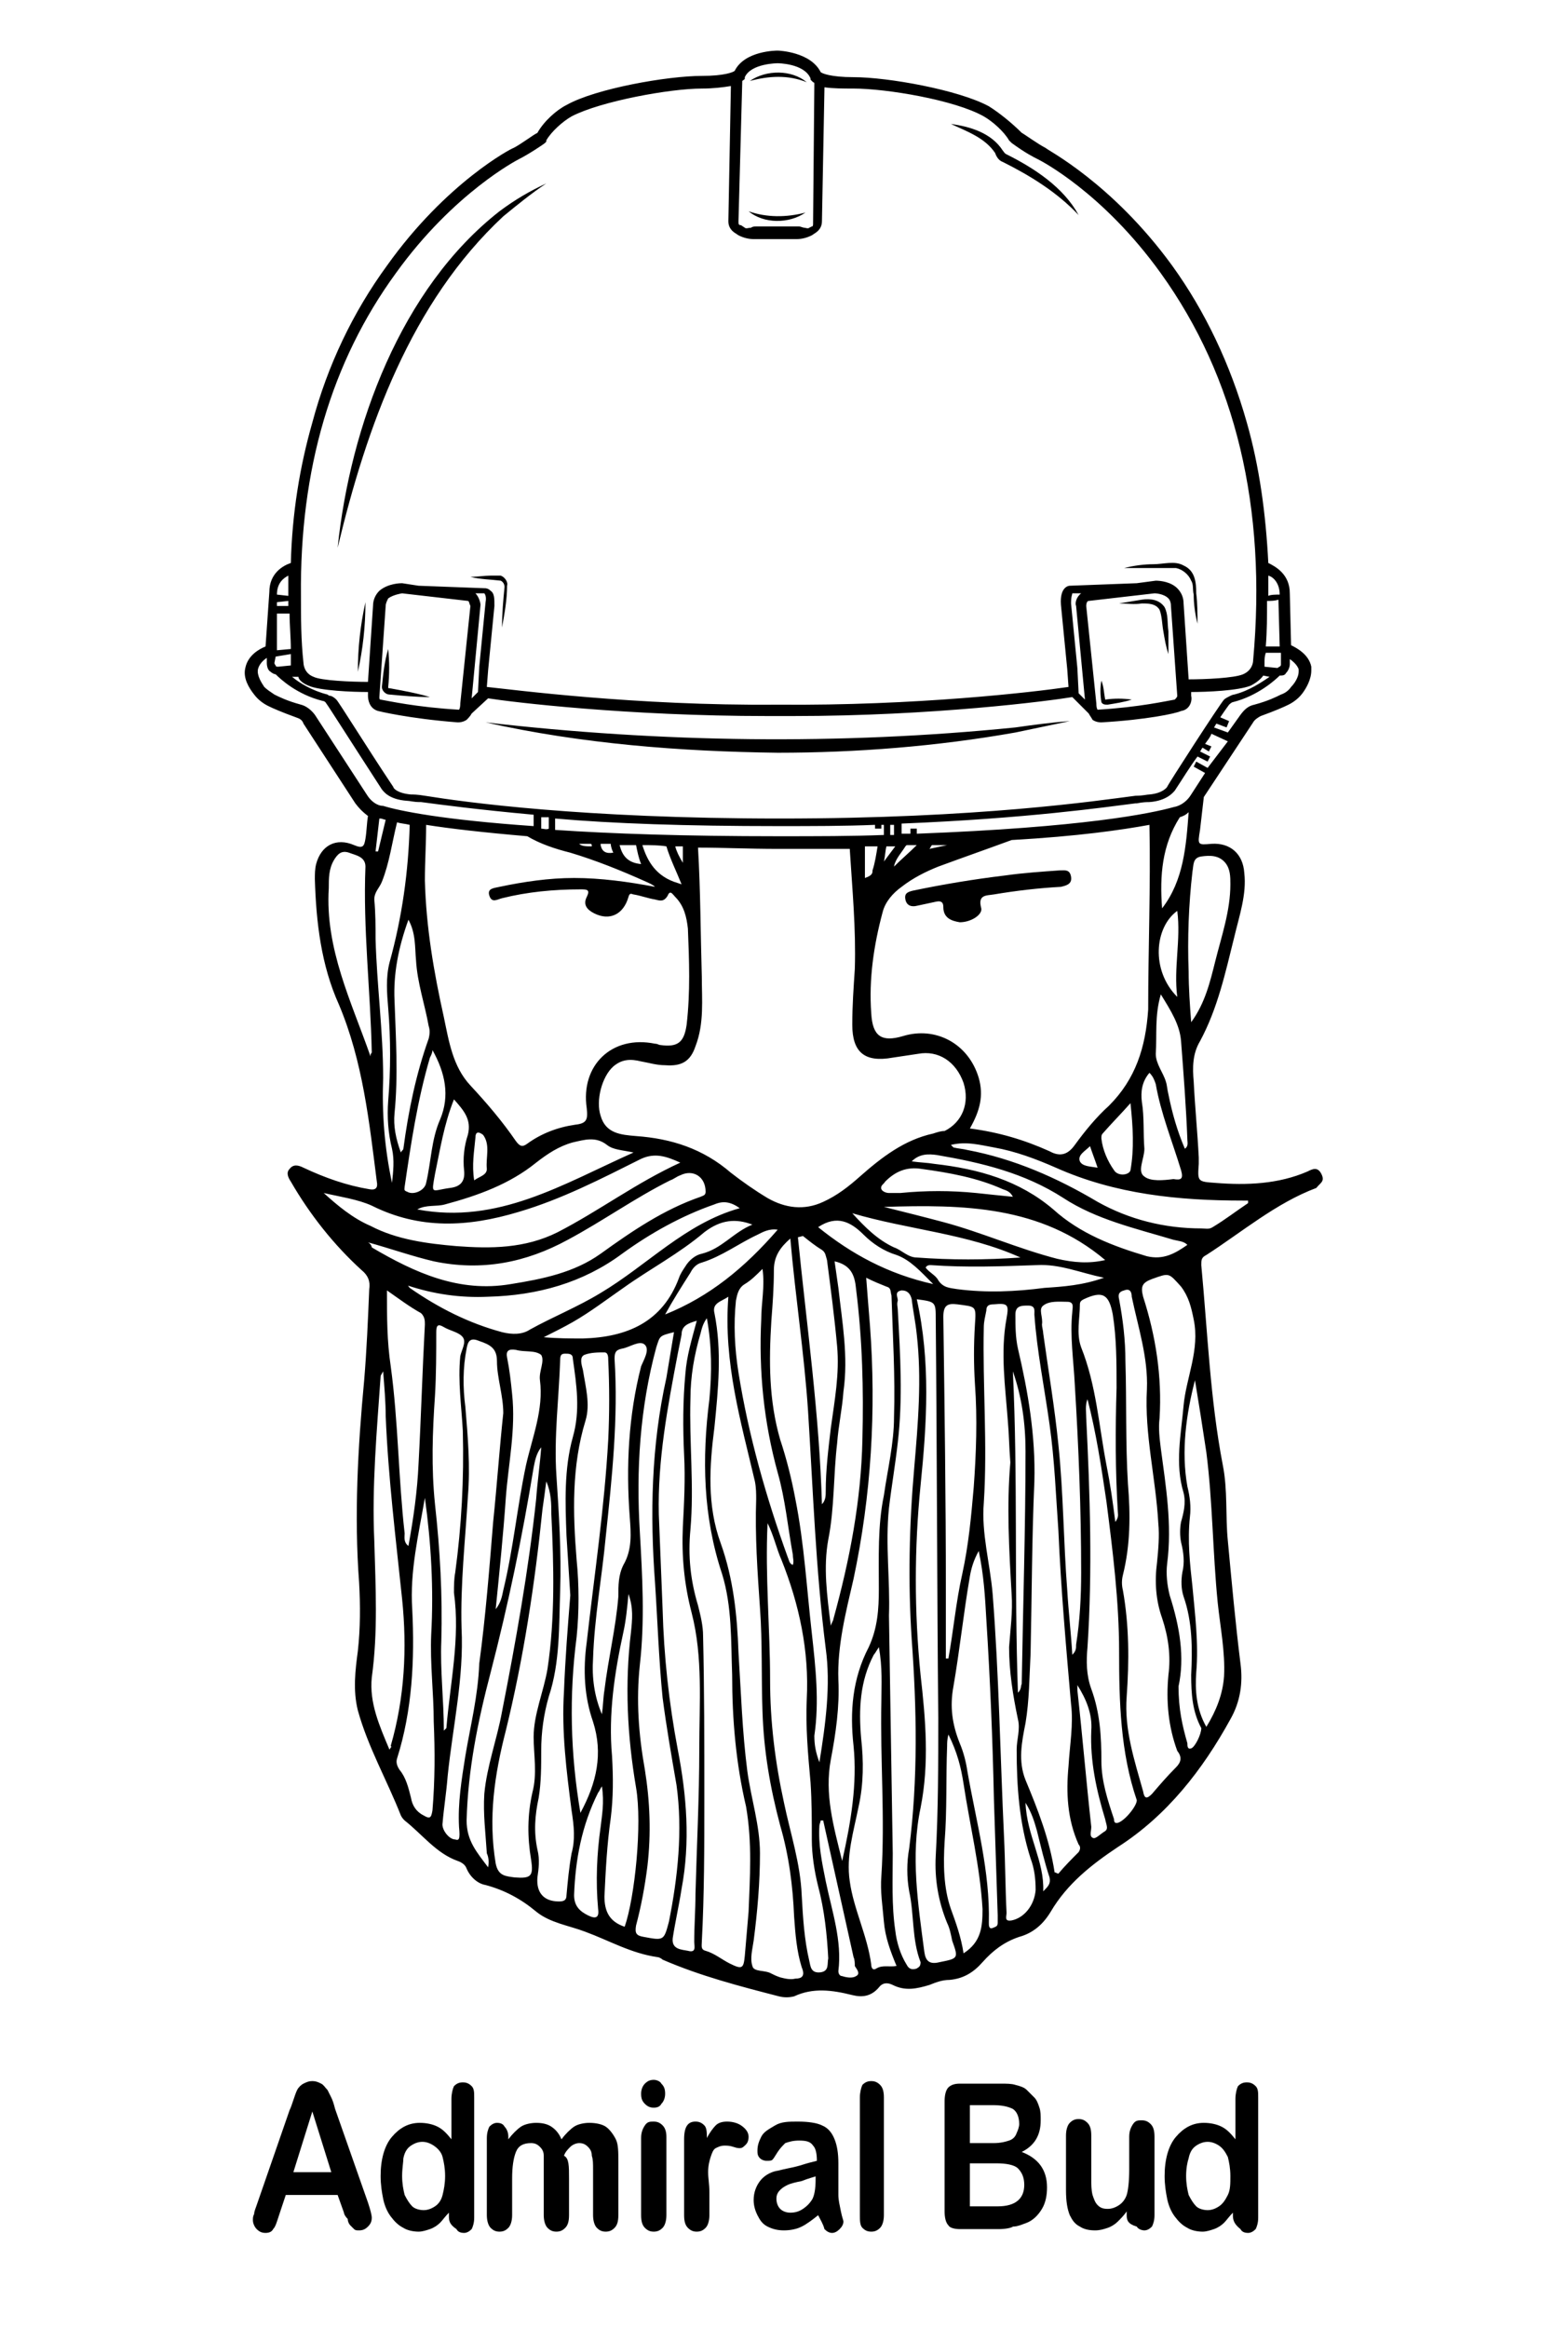 <?xml version="1.0" encoding="utf-8"?>
<!-- Generator: Adobe Illustrator 28.2.0, SVG Export Plug-In . SVG Version: 6.00 Build 0)  -->
<svg version="1.1" xmlns="http://www.w3.org/2000/svg" xmlns:xlink="http://www.w3.org/1999/xlink" x="0px" y="0px"
	 viewBox="0 0 124 184" style="enable-background:new 0 0 124 184;" xml:space="preserve">
<style type="text/css">
	.st0{display:none;}
	.st1{display:inline;}
</style>
<g id="Слой_1" class="st0">
	<g class="st1">
		<g>
			<path d="M39.1,162.3c-0.7,0.3-1.1,0.9-1.1,1.6c0,2.7-0.1,5.5,0.1,8.2c0.1,1-0.2,1.2-1.3,1.1c-0.4-0.5-0.4-1.2-0.4-1.8
				c0-2.7,0-5.4,0-8.1c0-0.3,0.1-0.6-0.1-0.8c-0.8-0.1-1.4,0.6-1.4,1.6c0,1.2-0.1,2.3,0,3.5c0.1,1.7-0.1,3.5,0,5.2
				c0,0.1,0,0.3-0.1,0.4c-0.4,0.2-0.8,0.2-1.2,0.1c-0.2-0.4-0.3-0.8-0.3-1.2c0-3.1-0.1-6.2-0.1-9.3c0-0.5-0.1-1.1,0-1.6
				c0.4-0.2,0.8-0.3,1.2-0.2c0.3,0.2,0.2,0.4,0.3,0.7c0.5-0.3,0.9-0.8,1.6-0.7c0.7,0,1.1,0.2,1.2,0.9c0.3-0.1,0.4-0.4,0.6-0.5
				c0.6-0.5,1.2-0.6,1.9-0.3c0.6,0.2,0.8,0.7,0.9,1.3c0.2,1.1,0,2.2,0,3.2c-0.1,2.2-0.1,4.5,0,6.7c0,0.9-0.2,1.2-0.8,1.2
				c-0.5,0-0.7-0.2-0.8-0.7c0-0.4-0.1-0.8-0.1-1.2c0-2.7,0-5.3,0.1-8C39.6,163,39.6,162.6,39.1,162.3z"/>
			<path d="M25.6,160.5c0-0.7,0-1.4-0.2-2.1c-0.3-2-0.9-2.4-3-2.3c-0.8,0.1-1.3,0.4-1.6,1.1c-0.4,0.8-0.6,1.6-0.7,2.4
				c-0.3,4.1-0.3,8.2-0.2,12.3c0,0.4-0.2,0.8,0.2,1.2c0.4,0.2,0.8,0.2,1.3,0.1c0.1-2.6-0.1-5.2,0.2-7.8c0.8,0.1,1.5-0.2,2.3,0v7.7
				c0.7,0.3,1.1,0.2,1.7-0.1c0-0.2,0-0.4,0-0.7C25.6,168.5,25.6,164.5,25.6,160.5z M21.6,164c0-0.1-0.1-0.1-0.1-0.1
				c0.1-1.7,0.1-3.4,0.4-5.1c0.1-1,0.7-1.3,1.8-0.9c0.3,2,0.2,3.9,0.2,5.9C23.1,164,22.4,164,21.6,164z"/>
			<path d="M32,170.5c-0.1-4.5-0.1-9-0.2-13.5c0-0.2,0-0.5-0.2-0.7c-0.3-0.1-0.6-0.2-1,0c-0.5,1.4-0.2,3-0.3,4.6
				c-0.7-0.2-1.2-0.2-1.7,0.2c-0.7,0.4-0.9,1-1,1.7c-0.5,3-0.4,5.9-0.1,8.9c0.2,1.6,1.7,2.1,3.1,1.3c0.6,0.4,0.8,0.4,1.5,0
				C32,172.3,32,171.4,32,170.5z M30.4,171.1c0,0.8-0.2,0.9-0.9,0.9c-0.5-0.5-0.7-1.3-0.7-2c-0.2-2.2-0.3-4.4,0.1-6.7
				c0.1-0.5,0.3-0.9,0.8-1.2c0.6,0.2,0.7,0.7,0.7,1.1c0.1,0.7,0.1,1.3,0.1,2C30.4,167.2,30.4,169.2,30.4,171.1z"/>
			<path d="M98.1,166.6v-1.9c0-0.6,0-1.3-0.1-1.9c0-0.7-0.3-1.2-0.9-1.6c-1.5-0.9-3.2-0.2-3.6,1.5c-0.1,0.3-0.1,0.6-0.1,1
				c-0.2,2.2,0,4.5,0,6.8c0,0.5,0.1,0.9,0.3,1.4c0.6,1.5,1.9,2,3.2,1.4c0.8-0.4,1.1-1.1,1.2-1.9C98.3,169.7,98.1,168.2,98.1,166.6z
				 M96.6,170.6c0,0.6-0.2,1.1-0.8,1.2c-0.5-0.1-0.7-0.4-0.7-0.8c0-0.5-0.1-1-0.1-1.6c0-2.1-0.1-4.1,0.1-6.2c0-0.4,0.1-0.7,0.4-1
				c0.6-0.1,0.9,0.2,0.9,0.8c0.1,1,0.2,2.1,0.2,3.2C96.7,167.6,96.7,169.1,96.6,170.6z"/>
			<path d="M55,161.3c-0.4-0.2-0.7-0.5-1.1-0.5c-0.2,0.1-0.5,0.2-0.8,0.1c-0.7-0.2-1.3,0-1.7,0.6c-0.4,0.5-0.7,1-0.9,1.6
				c-0.5,1.6-0.4,3.3-0.4,4.9c0,1.3,0.1,2.6,0.5,3.9c0.6,1.5,1.3,1.8,2.8,1.2c0,0,0.1,0,0.1,0c0.4,0.5,0.9,0.4,1.6,0.3
				C54.9,169.3,55.1,165.3,55,161.3z M53.5,169c0,1,0.1,2,0,3c-0.6,0.3-0.9,0.3-1.2-0.3c-0.3-0.5-0.4-1.2-0.5-1.8
				c-0.1-2-0.2-4,0-6.1c0-0.4,0.2-0.8,0.3-1.1c0.2-0.4,0.4-0.7,0.9-0.7c0.4,0.3,0.4,0.8,0.5,1.2C53.8,165.2,53.5,167.1,53.5,169z"/>
			<path d="M69.4,173.3c-0.4,0.1-0.7,0.1-1.1-0.2c-0.2-3.9,0-7.8-0.3-11.8c0.3-0.3,0.7-0.4,1.1-0.4c0.3,0.2,0.2,0.5,0.3,0.8
				c0.3-0.3,0.5-0.5,0.8-0.7c0.8-0.5,1.8-0.3,2.2,0.6c0.2,0.4,0.3,0.8,0.3,1.3c0,3.1,0.1,6.2,0.1,9.3c0,0.9-0.2,1.1-1.3,1
				c-0.3-0.6-0.3-1.2-0.3-1.8c-0.1-2.8-0.1-5.6-0.1-8.4c0-0.3,0.1-0.6-0.2-0.8c-0.8,0.2-1.3,0.8-1.3,1.8c0,1.4,0,2.8,0,4.1
				c0,1.4,0,2.8,0,4.1C69.7,172.7,69.8,173,69.4,173.3z"/>
			<path d="M83.5,169.5c-0.5-0.3-0.9-0.4-1.4-0.1c-0.2,0.6,0,1.2-0.1,1.8c-0.1,0.7-0.4,0.9-1.1,0.8c-0.5-1.3-0.4-2.8-0.4-4.2
				c0.2-0.1,0.2-0.1,0.3-0.2c1.9-0.9,2.7-2.5,2.7-4.5c0-0.5-0.2-1-0.6-1.4c-1.1-1.3-3-1-3.5,0.6c-0.1,0.4-0.2,0.8-0.3,1.2
				c-0.3,2-0.2,4-0.1,5.9c0,1,0,1.9,0.4,2.9c0.3,0.8,0.8,1.2,1.7,1.3c0.9,0.1,1.7-0.1,2.2-1C83.6,171.5,83.6,170.5,83.5,169.5z
				 M80.8,162.2c0.8,0,1.2,0.3,1.2,1c0,1.3-0.4,2.1-1.6,2.9C80.5,164.8,80.2,163.5,80.8,162.2z"/>
			<path d="M64,157.5c-0.3-0.1-0.6-0.1-0.8-0.2c-0.3-0.3-0.3-0.6-0.2-1.1c1.2-0.3,2.3-0.1,3.5-0.1c0.2,0.4,0.1,0.7,0,0.9
				c-0.2,0.2-0.5,0.2-0.8,0.3c0,4.8,0,9.6,0,14.4c0.3,0.3,0.6,0.2,0.8,0.3c0.2,0.3,0.2,0.6,0,1.1c-1,0.3-2,0-3,0.1
				c-0.3-0.4-0.3-0.8-0.2-1.1c0.2-0.3,0.5-0.1,0.8-0.3C64,167.1,64,162.3,64,157.5z"/>
			<path d="M77,172.5c-0.2,0.5-0.4,0.8-0.9,0.9c-0.5,0.1-0.8-0.3-1-0.6c-0.5-0.7-0.5-1.5-0.5-2.3c-0.1-2.4,0-4.8,0-7.3
				c0-0.2,0-0.5,0-0.8c-0.3,0-0.5-0.1-0.7-0.1c-0.2-0.4-0.1-0.8-0.1-1.2c0.3-0.3,0.6-0.1,0.9-0.3c0.2-1.4,0-2.9,0.1-4.4
				c0.4-0.3,0.8-0.2,1.3-0.1c0.2,1.5,0.1,3,0.1,4.5c0.6,0.2,1.2-0.1,1.8,0.3c0.2,0.4,0.1,0.7-0.1,1.1c-0.5,0.2-1,0-1.6,0.1
				c-0.1,1.7-0.2,3.4-0.2,5.1C76.1,169.2,75.9,171,77,172.5z"/>
			<path d="M58.3,173.1c-0.5,0.3-1,0.4-1.7,0.1c0.2-5.6,0.2-11.2,0.1-16.8c0.5-0.3,0.9-0.2,1.3,0c0.2,0.4,0.2,0.8,0.2,1.3
				c0,4.1,0,8.2,0,12.2C58.3,170.9,58.3,172,58.3,173.1z"/>
			<path d="M88.5,163.1c-0.3-0.1-0.4-0.4-0.5-0.6c-0.2-0.3-0.5-0.5-0.9-0.4c-0.4,0.1-0.6,0.4-0.7,0.8c0,0.2,0,0.5,0,0.7
				c0,2.7,0,5.5,0,8.2c0,0.5,0,1-0.2,1.4c-0.4,0.2-0.7,0.2-1.2,0c0-3.9,0-7.9,0-12c0.4-0.3,0.8-0.2,1.3,0c0.5-0.3,1.1-0.5,1.7-0.4
				c0.5,0.1,1,0.3,1.2,0.8C89.6,162.3,89.4,162.9,88.5,163.1z"/>
			<path d="M49.3,163.1c-0.3-0.1-0.3-0.4-0.5-0.6c-0.2-0.3-0.5-0.5-0.9-0.4c-0.4,0.1-0.7,0.4-0.8,0.8c0,0.2,0,0.5,0,0.7
				c0,2.7,0,5.4,0,8.2c0,0.5,0,1-0.2,1.4c-0.4,0.2-0.7,0.2-1.1,0.1c-0.2-0.5-0.4-9.7-0.2-12c0.4-0.3,0.8-0.2,1.3-0.1
				c0.5-0.3,1.1-0.5,1.8-0.4c0.6,0.1,1,0.4,1.3,0.9C50.5,162.4,50.2,162.9,49.3,163.1z"/>
			<path d="M100.8,173.2c-0.4,0.1-0.7,0.2-1.1,0c0-3.9,0-7.9,0-12c0.3-0.3,0.8-0.2,1.3,0c0.5-0.3,1.1-0.5,1.8-0.4
				c0.5,0.1,0.9,0.4,1.2,0.8c0.4,0.7,0.2,1.2-0.6,1.5c-0.3-0.1-0.4-0.4-0.6-0.6c-0.2-0.3-0.5-0.5-1-0.4c-0.4,0.1-0.7,0.4-0.7,0.9
				c0,0.2,0,0.5,0,0.7c0,2.9,0.1,5.9,0,8.8C101,172.7,101,172.9,100.8,173.2z"/>
			<path d="M42.5,161.1c0.4-0.2,0.8-0.3,1.2-0.2c0.3,0.2,0.4,0.6,0.4,0.9c-0.1,1.7,0,3.4,0,5.1c0,1.7-0.1,3.3,0,5
				c0,0.5-0.1,0.9-0.2,1.4c-0.4,0.2-0.8,0.1-1.2,0.1c-0.3-0.4-0.3-0.9-0.3-1.4C42.5,168.3,42.7,164.7,42.5,161.1z"/>
			<path d="M91.6,173.3c-0.4,0.1-0.7,0.1-1.1,0c-0.3-0.6-0.3-1.2-0.3-1.8c0-3.4,0.1-6.8,0-10.3c0,0,0-0.1,0-0.2
				c0.4-0.2,0.8-0.3,1.2-0.2c0.3,0.2,0.4,0.6,0.4,0.9c-0.1,1.8,0,3.6,0,5.4c0,1.8,0,3.6-0.1,5.4C91.8,172.8,91.8,173,91.6,173.3z"/>
			<path d="M42.7,158.2c0.4-0.3,0.8-0.3,1.3-0.2c0.2,0.7,0.3,1.4-0.2,1.9c-0.3,0.3-0.6,0.2-1,0C42.5,159.4,42.6,158.8,42.7,158.2z"
				/>
			<path d="M91.8,158c0.3,1.7-0.1,2.3-1.2,1.9c-0.3-0.6-0.3-1.2-0.2-1.8C90.8,157.9,91.3,157.8,91.8,158z"/>
		</g>
	</g>
	<g class="st1">
		<g>
			<g>
				<g>
					<path d="M193.1-65.4c-0.8-1.8-2.1-1.2-3.2-0.7c-7,3.2-14.5,3.2-21.9,2.8c-4.1-0.2-4.1-0.4-4.1-4.6c0-0.5,0-0.9-0.1-1.4
						c-0.4-6.1-0.9-12.1-1.3-18.2c-0.2-3.3-0.2-6.6,1.4-9.6c4.1-7.8,6-16.3,8-24.8c1.2-5.1,2.9-10.2,2.5-15.5
						c-0.3-4.6-3.4-7.2-8-6.9c-3.3,0.2-3.2,0.2-2.8-3.2c0.4-3.5,0.7-7.1,1.1-10.6c-1.9,2.6-4.5,4.7-6.5,5.6
						c-0.6,0.3-1.2,0.5-1.9,0.7c-0.5,0.8-0.9,1.6-1.3,2.5c-0.1-0.7-0.2-1.4-0.2-2.1c-1.1,0.3-2.2,0.5-3.3,0.6
						c0.5,15.4-0.3,30.8-0.3,46.2c0,8.9-2.5,16.5-9,22.8c-2.9,2.8-5.7,5.9-8,9.2c-1.5,2.1-3.3,2.9-6,1.6c-5.9-2.8-12.2-4.6-19.1-5.4
						c2.5-4.1,3.2-8,2-12.2c-2.4-8-10.2-12.3-18.2-9.8c-5.2,1.6-7.3,0.1-7.6-5.3c-0.6-8.2,0.7-16.2,2.8-24.2
						c0.7-2.5,2.3-4.5,4.4-6.1c2.7-2.1,5.7-3.6,8.8-4.8c7.8-2.8,15.6-5.7,23.3-8.6c-5.4,0.3-10.9,0.5-16.3,0.7
						c-2.2,2-5.7,2.4-8.7,3.4c0.6-1,1.2-1.9,1.9-2.9c-1.1,0.1-2.2,0.2-3.3,0.3c-2.2,2.4-4.5,4.6-7.1,6.7c0.5-1.9,1.9-3.2,3-4.7
						c0.4-0.6,0.9-1.2,1.3-1.7c-1,0.1-2,0.2-3,0.3c-1.2,1.5-2.4,3.1-3.6,4.7c0.2-1.5,0.5-3,0.7-4.5c-0.6,0-1.2,0.1-1.9,0.1
						c-0.4,2.3-0.8,4.5-1.4,6.7c-0.2,0.6-0.2,1.3-1.8,1.7c0-2.8,0-5.6,0-8.4c-1.2,0-2.5,0-3.7-0.1c0.4,9.9,1.6,19.8,1.2,29.8
						c-0.2,4.4-0.5,8.9-0.5,13.3c0,6.6,3,9,9.5,7.8c2-0.3,3.9-0.7,5.9-1c4.9-0.8,9,1.9,10.7,7.1c1.6,4.8-0.2,9.3-4.5,11.5
						c-0.7,0.4-1.5,0.8-2.3,0.9c-7.1,1.4-12.5,5.6-17.6,10.3c-2.6,2.4-5.4,4.5-8.7,6c-4.6,2.1-9,1.4-13.3-0.9
						c-3.1-1.7-6-3.8-8.7-6.1C45.6-71.3,38-74,29.5-74.4c-3.7-0.2-7.1-0.7-8.5-5c-1.2-3.8,0.2-9.4,3-11.8c2-1.7,4.3-1.7,6.7-1.3
						c1.9,0.3,3.7,0.8,5.6,1c3.8,0.4,5.9-0.9,7.3-4.6c2-5.4,1.6-11.1,1.5-16.7c-0.2-10.7-0.4-21.3-1-32c-1.2,0-2.5-0.1-3.7-0.1
						c0.1,1.7,0.1,3.3,0,5.1c-1.1-1.7-1.8-3.4-2.4-5.2c-0.6,0-1.3,0-1.9,0c1,3.5,2.5,6.9,4.1,10.4c-0.8-0.3-0.9-0.3-1-0.3
						c-5.8-1.7-7.7-5.8-8.8-10.2c-0.6,0-1.1,0-1.7,0c0.6,1.9,1.2,3.8,1.7,5.8c-3.3-0.2-4.4-2.2-5.2-4.5c-0.2-0.5-0.3-0.9-0.5-1.4
						c-0.7,0-1.4,0-2.1-0.1c0.4,1.1,0.7,2.1,1.1,3.3c-1.7,0.2-2.6-0.4-2.9-1.7c-0.2-0.6-0.3-1.1-0.5-1.7c-0.7,0-1.4-0.1-2.1-0.1
						c0.2,0.6,0.4,1.2,0.6,1.8c-1.4,0-2.8-0.2-3.3-1.2c-0.1-0.3-0.2-0.5-0.4-0.8c-3.6-0.2-7.1-0.4-10.7-0.7
						c-2.3-0.2-4.6-0.3-6.9-0.5c5.3,1.6,10.7,3.2,16,4.9c6.2,1.9,12.1,4.2,18,6.9c0.7,0.3,1.4,0.7,2.1,1.1c-6.5-1.2-12.9-2-19.5-2
						c-6,0.1-11.9,0.8-17.8,2.2c-1.1,0.3-2.9,0.2-2.4,2.2c0.5,1.7,1.8,1,2.9,0.7c6.1-1.4,12.3-2.2,18.6-2.1c1.4,0,2.3,0,1.5,1.9
						c-0.8,1.8,0.1,3.1,1.9,3.9c3.7,1.7,7,0.2,8-3.8c0.3-1.1,0.8-0.8,1.3-0.6c1.7,0.4,3.4,0.8,5,1.2c1.1,0.3,2.3,0.7,3-0.9
						c0.7-1.5,1.3-0.2,1.8,0.3c2.1,2,2.8,4.7,2.9,7.5c0.3,7.6,0.7,15.3-0.4,22.9c-0.6,4.3-2.1,5.5-6.4,4.8c-0.4-0.1-0.7-0.2-1.1-0.3
						C23-98.2,15.3-91,16.9-80.7c0.4,2.6-0.1,3.5-2.7,3.9c-4.1,0.7-8,2.2-11.5,4.6c-1.2,0.8-1.9,0.7-2.6-0.5c-3.2-4.7-7-9-10.9-13.2
						c-4.2-4.6-5.2-10.5-6.4-16.2c-2.3-10.7-4.3-21.6-4.7-32.6c-0.2-4.8,0.2-9.5,0.5-14.3c-1.2-0.2-2.3-0.5-3.5-0.8
						c-0.1,11.6-1.6,22.9-4.9,34.1c-1,3.5-0.6,7.3-0.3,10.8c0.6,7.4,0.6,14.7-0.1,22c-0.3,3.9-0.1,7.7,0.9,11.6
						c0.7,2.7,0.3,5.6-0.1,8.3c-1.7-8.4-2.6-16.7-2.1-25.2c0.6-11.2-1-22.3-1.3-33.4c-0.1-3.1-0.1-6.2-0.3-9.2
						c-0.1-1.7,1.2-2.8,1.7-4.2c1.9-5,2.7-10.3,4-15.5c-0.8-0.3-1.7-0.5-2.5-0.8c-0.7,3-1.4,6.1-2.1,9.1c-0.2-0.1-0.5-0.1-0.7-0.2
						c0.3-3.2,0.6-6.5,1-9.7c-0.7-0.3-1.4-0.6-2.1-0.9c-0.1-0.1-0.2-0.1-0.3-0.2c-0.2,2.5-0.5,4.9-0.9,7.3c-0.3,1.7-0.6,2.5-2.7,1.6
						c-4.3-1.8-7.7,0-8.9,4.5c-0.3,1.2-0.4,2.5-0.4,3.8c0.2,10.3,1.6,20.5,5.7,30c5.9,13.6,7.3,28,9.1,42.4c0.2,1.6-0.3,2-1.9,1.7
						c-5.5-1-10.7-2.8-15.7-5.1c-1.1-0.5-2.3-1-3.2,0.2c-0.9,1-0.2,2,0.4,3c4.7,7.9,10.3,15,17,21.2c1.4,1.3,2,2.6,1.9,4.5
						c-0.5,7.3-0.6,14.5-1.3,21.8c-1.4,16.1-2.3,32.2-1.1,48.4c0.4,5.4,0.4,10.9-0.3,16.3c-0.7,4.7-1.3,9.4-0.1,14.1
						c2.3,8.8,7.1,16.7,10.2,25.2c0.2,0.5,0.5,1,1,1.3c4.2,3.3,7.4,7.8,12.8,9.5c0.9,0.3,1.7,0.8,2,1.7c0.8,2.1,2.6,3.5,4.5,4
						c4.6,1.2,8.5,3.2,12.2,6.2c3.2,2.6,7.7,3.4,11.7,4.9c5.6,2.1,11,5.2,17.1,5.9c0.4,0,0.8,0.3,1.3,0.5c8.9,3.8,18.3,6.3,27.7,8.9
						c1.2,0.3,2.4,0.5,3.5,0c4.6-2,9.2-1.6,13.8-0.3c2.3,0.6,4.5,0.2,6.2-1.7c1-1.1,2.1-1.3,3.4-0.7c2.9,1.4,5.8,0.8,8.8-0.1
						c1.6-0.5,3.1-1.2,4.7-1.3c3.3-0.3,5.8-1.9,7.9-4.3c2.4-2.7,5.2-4.8,8.7-5.9c3.2-1,5.8-3.2,7.5-6.1c3.8-6.7,9.6-11.1,15.9-15.3
						c11.8-7.6,20.2-18.4,27-30.5c2.3-4.1,3.1-8.7,2.5-13.4c-1.3-9.7-2-19.5-3-29.3c-0.6-6.1,0-12.2-1.1-18.2
						c-2.9-15.7-3.5-31.7-5.2-47.6c-0.1-1.1,0.1-1.9,1.1-2.5c8.6-5.6,16.5-12.3,26.2-16C192.6-63.1,193.9-63.6,193.1-65.4z
						 M-34.3-93.3c-4.7-13.1-10.9-25.8-10.1-40.2c0.1-2.3,0.1-4.6,1.2-6.6c0.8-1.4,1.8-2.4,3.5-1.8c1.7,0.5,3.9,0.8,3.8,3.2
						c-0.5,14.8,1.1,29.6,1.6,44.3C-34.2-94-34.3-93.7-34.3-93.3z M162.4-137.5c0.2-1.5-0.1-3.2,2-3.6c2.1-0.3,4.2-0.4,5.6,1.6
						c1.1,1.6,1.3,3.3,1.3,5.2c-0.1,6.3-2.2,12.3-3.7,18.3c-1.3,5-2.4,10-5.7,14.5c-0.2-4-0.6-8.1-0.7-12.1
						C161.2-121.6,161.5-129.5,162.4-137.5z M161.3-153.7c-0.5,8.8-0.7,17.7-6.4,25.1C154.3-137.7,155.3-146.3,161.3-153.7z
						 M158.7-128.1c0.8,6.8-0.9,13.4,0.1,20.5C152.3-114.1,153.2-124.3,158.7-128.1z M154.8-108.2c2.4,3.8,4.4,7.3,4.7,11.3
						c0.6,7.8,1.1,15.7,1.6,23.6c0,0.7,0.4,1.4-0.5,2.2c-1.9-4.3-3.2-8.6-4.1-13.1c-0.2-1.1-0.4-2.1-0.7-3.2
						c-0.7-2.2-2.4-4.3-2.3-6.6C153.8-98.6,153.1-103.2,154.8-108.2z M152-89.1c0.8,0.9,1.2,1.8,1.4,2.8c1.2,7.1,3.9,13.7,6.1,20.5
						c0.7,2.1,0.1,2.6-1.9,2.3c-2.3-0.4-5.3,0.2-6.8-1c-1.7-1.4,0-4.3-0.1-6.6c-0.2-3.7,0-7.4-0.5-11.1
						C149.7-84.9,149.9-87.2,152-89.1z M140.7-74.8c2.1-2.3,4.2-4.7,6.7-7.4c0.8,5.7,1,10.9,0,16.1c-0.3,1.3-3,1.4-4,0
						c-1.6-2.2-2.7-4.7-3.1-7.5C140.3-74,140.4-74.4,140.7-74.8z M137.8-72c0.7,1.9,1.2,3.4,1.8,5.1c-1.7-0.2-3.7-0.3-4.2-1.6
						C134.8-69.8,136.5-70.8,137.8-72z M101.2-70.2c10.6,1.8,20.8,4.2,30.1,10.3c7.9,5.2,17.3,7.4,26.4,9.9c1.1,0.3,2.4,0.2,3.3,1.3
						c-2.9,2.2-5.8,3.6-9.7,2.6c-8.2-2.1-15.8-5.1-22.3-10.8c-8.1-7-18-9.5-28.2-11c-1.7-0.2-3.4-0.4-5.4-0.7
						C97.1-70.4,99.1-70.5,101.2-70.2z M120.4,58.6c-1-25.8,0-51.2-1.3-76.7c2.2,6.1,3,12.5,3,18.9c-0.1,18.5-0.5,37-0.8,55.5
						C121.3,57,121.4,57.7,120.4,58.6z M103.4,33.9c-0.1-21.7-0.2-43.4-0.5-65.1c0-2.8,0.9-3.3,3.4-3c4.6,0.5,4.5,0.4,4.1,4.9
						c-0.3,4.7-0.4,9.5,0.1,14.2c0.7,8.3,0.2,16.5-0.4,24.8c-0.5,6.9-1.2,13.7-2.8,20.4c-1.6,6.6-2.2,13.6-3.2,20.4
						c-0.2,0-0.4,0.1-0.7,0.1C103.4,45,103.4,39.4,103.4,33.9z M106.2-37.8c-1.8-0.2-3.5-0.2-4.5-2.2c-0.6-1.2-2.1-2-3.1-2.9
						c0.2-0.7,0.8-0.7,1.2-0.6c8.4,0.7,16.8,0.3,25.2,0c5.4-0.2,10.2,1.9,16.1,2.9c-5.2,1.7-9.8,2-14.3,2.5
						C119.9-37.3,113-36.8,106.2-37.8z M102.8-54c-4.7-1.3-9.4-2.5-14.1-3.7c18.7-0.4,37.2,0.1,52.7,12.8c-3.9,0.8-7.6,0.7-11.4-0.3
						C120.7-47.6,112-51.4,102.8-54z M126.5-33.9c1.6-1.2,3.8-0.9,5.8-0.9c1.7,0,1.3,1.5,1.3,2.5c-0.5,5.8,0.3,11.6,0.6,17.4
						c0.8,14.9,1.6,29.7,1.6,44.6c0,5.7-0.3,11.4-1.1,17.1c-0.1,0.8,0,1.6-1,2.3c-0.4-5.2-0.9-10.2-1.2-15.3
						c-0.8-11.6-0.9-23.2-2.3-34.7c-1-8.9-2.4-17.8-3.5-26.7c-0.1-0.7-0.3-1.4-0.2-2.2C126.6-31.2,125.5-33.1,126.5-33.9z M135.6-24
						c-1.4-3.3-0.2-6.8-0.3-10.3c0-0.6,0.4-0.9,0.9-1.1c4.4-2.1,6.2-1.2,6.9,3.6c0.9,5.8,1,11.6,0.9,17.4
						c-0.2,9.9-0.2,19.8,0.4,29.7c0,0.6,0.2,1.3-0.7,2.4c-0.7-4.8-1.3-9.2-2.1-13.5C140-5.4,139.3-15,135.6-24z M88.7-63.5
						c2.4-2.5,5.2-3.5,8.8-3c6.6,1,13.2,2.2,19.4,5c0.9,0.4,1.9,0.5,2.5,1.7c-3.1-0.4-6-0.7-8.9-1.1c-6.1-0.7-12.1-0.6-18.2-0.1
						c-0.9,0.1-1.8,0.1-2.7,0.1c-0.8,0-1.5-0.3-1.8-0.9C87.3-62.6,88.2-63,88.7-63.5z M121.2-45.5c-8.3,0.7-16.6,0.5-24.8-0.1
						c-2.1-0.1-3.5-1.7-5.3-2.5c-4-1.8-7-5-10-8.3C94.3-52,108.3-51,121.2-45.5z M83.6-50.7c2.2,2.2,4.8,3.8,7.7,5
						c3.4,1.3,5.7,3.9,8.6,7c-10.6-2.7-19.3-7.3-27.3-13.8C77.3-55.6,80.5-53.8,83.6-50.7z M87.4,33.7c0.1,4.8-0.4,9.5-2.5,13.8
						C81,54.9,80.2,62.9,81.1,71c1,9.2-0.6,18-2.8,27.5c-2.1-8.3-4.4-16.1-2.9-24.3c1.1-6.3,2-12.6,1.8-18.9
						c-0.3-8.3,1.9-16.2,3.6-24.2c4.2-20,5.3-40.1,3.8-60.4c-0.3-3.8-0.6-7.5-1-11.6c1.8,0.8,3.4,1.6,4.9,2.2c1.1,0.4,1,1.3,1.1,2.2
						c0.4,9.6,0.8,19.2,0.6,28.9c-0.1,6.3-1.6,12.4-2.3,18.6C87,18.6,87.2,26.1,87.4,33.7z M77.7-38.1c-0.2-2.1-0.5-4.1-0.8-6.3
						c3.8,0.9,4.8,3.3,5.2,6.6c1.4,11.9,1.9,23.9,1.5,35.9c-0.4,14.6-2.9,28.8-6.9,42.8c-0.1,0.3-0.3,0.6-0.6,1.5
						c-1-7.3-2-13.9-0.7-20.5c1.4-7.6,1.2-15.4,2.1-23c0.4-4.1,1.1-8.3,1.6-12.4C80.1-21.7,78.7-29.9,77.7-38.1z M69.2-50.4
						c1.5,1.1,3,2.3,4.6,3.4c0.9,0.6,1,1.4,1.1,2.3c0.8,6.9,1.7,13.7,2.5,20.5c0.7,6.6-0.6,13-1.5,19.5c-0.7,5-1.1,10.1-1.1,15.2
						c0,1,0.1,2.1-0.9,3c-0.7-21.4-3.6-42.5-5.7-63.7L69.2-50.4z M66.4-49.7c1.1,13.9,3.3,27.4,4.1,41.1c1.2,18.9,1.9,37.9,4.1,56.7
						c1.1,8.9,0,17.7-1.6,27.1c-1-2.4-1.3-4.3-1.1-6.3c1-8.3,0.3-16.5-0.6-24.7c-1.1-10.6-1.7-21.4-3.8-31.9
						c-1-4.8-2.2-9.5-3.5-14.2c-2.7-9.3-2.7-18.8-2.2-28.4c0.2-4,0.7-8,0.6-12C62.3-45.5,63.9-47.6,66.4-49.7z M63,6.1
						c1.8,6.4,2.6,13,3.5,19.5c0.1,0.8,0.3,1.6-0.1,2.4c-0.8-0.3-0.8-1.1-1.1-1.7C60.2,12,56-2.6,53.7-17.7
						c-0.9-5.8-1.2-11.5-0.4-17.4c0.2-1.7,0.7-2.9,2.1-3.9c1.4-1,2.6-2.2,4.1-3.5c0.6,4.3-0.2,8.1-0.4,11.9
						C58.3-18.1,59.6-5.9,63,6.1z M63.2-52.1c-7.8,8.9-16.3,16-27,20.3c2-3.3,3.9-6.6,5.9-9.9c0.7-1.1,1.6-2.1,2.9-2.4
						c4.8-1.4,8.9-4.4,13.3-6.7C59.6-51.4,60.9-52.4,63.2-52.1z M44.9-46.4c-1.6,0.3-2.9,1.5-3.8,2.9c-0.6,0.9-1.3,1.8-1.6,2.8
						c-3.9,10.8-12.5,14.4-23,14.7c-3.1,0.1-6.2,0-9.4-0.4c2.3-1.2,4.7-2.4,7-3.7c4.2-2.5,8.2-5.3,12.1-8.2
						c6.3-4.6,13.2-8.3,19.3-13.1c3.8-3,7.5-3.4,11.6-1.9C52.7-51.5,49.7-47.4,44.9-46.4z M18.9,65.5c2.5,7.6,0.9,14.6-2.9,21.7
						c-2.5-14.2-2.6-28-1-41.9c0.7-6.1,0.6-12.3,0.1-18.5C14.3,15.6,14,4.5,17.3-6.4c1.2-4,0-8.1-0.7-12.1c-0.2-1.2-1-2.9,0.2-3.5
						c1.4-0.7,3.2-0.6,4.8-0.6c0.9,0,0.8,1.1,0.8,1.8c0.2,6.4,0.3,12.7-0.1,19.1c-1,16.2-3.3,32.3-5.1,48.5
						C16.5,53,17,59.4,18.9,65.5z M54-57.3c-13,3.7-22.1,13.6-33.1,20.3c-5.5,3.4-11.5,5.7-17,9c-1.9,1.1-4.4,1.1-6.6,0.5
						c-8-2.1-15.2-5.7-21.9-10.6c-0.3-0.2-0.4-0.5-0.7-0.7c6.3,2.2,12.7,3.1,19.3,2.8C5.5-36.4,16.4-39.2,26-46.3
						c6.7-5,14.1-9,22-11.9C50.1-58.9,51.9-58.9,54-57.3z M6.3-16.2C7.3-9.1,4.4-2.7,2.9,4c-2.2,9.9-3,20.1-5.5,29.9
						c-0.4,1.4-0.5,3-1.7,4.5c0.8-9.1,1.7-17.8,2.3-26.6c0.6-8.2,2.3-16.4,1.4-24.7c-0.3-2.9-0.8-5.7-1.1-8.6
						c-0.2-1.5,0.3-2.2,2-1.8c2,0.5,4.6,0.1,6,1.2C7.6-20.7,6-18.2,6.3-16.2z M-21.3-29.4c-0.5,11.1-0.9,22.1-1.5,33.2
						c-0.3,6.6-1.1,13.1-2.4,19.7c-1.3-0.9-0.9-2-1-2.9c-1.6-13.2-1.6-26.6-3.5-39.8c-0.9-6-1-11.8-0.8-18.2c3,2,5.5,3.8,8.2,5.5
						C-21.2-31.3-21.2-30.4-21.3-29.4z M5.4-68.3c2.6-2.2,5.4-3.9,8.7-4.7c2.8-0.7,5.5-1.5,8.1,0.7c1.5,1.3,3.7,1.2,6.2,1.9
						C11.7-62.8-3.9-53.2-23.1-56.8c2.1-1.3,4.5-0.8,6.8-1.4C-8.4-60.2-0.9-63,5.4-68.3z M-9.2-74.3c0.1-1.3,0.7-1.7,1.7-0.6
						c2.3,2.5,0.9,5.5,1.1,8.3c0.1,1.6-1.7,1.7-3.2,2.6C-10.3-67.7-9.6-71-9.2-74.3z M-11-74.6c-0.7,2.7-1.1,5.6-0.8,8.4
						c0.3,2.6-0.8,3.8-3.3,4.3c-4.4,0.7-4.6,1.7-3.6-3.3c1.2-5.8,2.1-11.8,4.4-17.8C-11.8-80.6-10-78.4-11-74.6z M-19.4-94.8
						c2.9,5.4,4.2,10.8,1.7,16.7c-2,4.8-2.2,10.1-3.4,15.1c-0.4,1.7-3.1,2.9-4.6,2c-0.6-0.4-0.4-0.9-0.4-1.4
						c1.4-10.3,2.9-20.7,5.9-30.7C-19.9-93.6-19.6-94.1-19.4-94.8z M-28.5-106.8c-0.4-6.4,1-12.7,3.3-19.3c1.7,3.4,1.5,6.7,1.7,9.7
						c0.4,5.4,2.1,10.5,3,15.7c0.2,1,0.3,1.9,0,2.9c-2.9,8.5-4.8,17.3-6.1,26.1c0,0.2-0.2,0.4-0.5,1c-1-3.2-1.7-6.2-1.4-9.3
						C-27.6-88.9-28-97.9-28.5-106.8z M-45.3-60.7c3.9,1,8.1,1.4,11.6,3.1c11.5,5.7,23.1,5.3,34.9,1.6c10.2-3.1,19.7-7.9,29.2-12.6
						c3.4-1.7,6-0.7,9.3,0.8C29.1-62.9,20.2-56.1,10.2-51C2.5-47.1-5.7-47.2-14-47.8c-7.1-0.5-14.1-1.4-20.5-4.9
						C-38.3-54.8-41.9-57.6-45.3-60.7z M-34.6-49.1c5.4,1.5,10.5,3.4,15.8,4.5c11.3,2.4,21.9,0.3,32.1-5
						c8.4-4.4,15.9-10.1,24.5-14.2c0.8-0.4,1.6-0.8,2.5-1.2c3.2-1.4,5.9,0.4,6.2,3.8c0.1,1-0.6,1-1.1,1.2
						c-8.8,3.1-16.3,8.2-23.8,13.5c-6.3,4.5-13.9,6-21.4,7.4c-12.5,2.2-23.1-2.6-33.3-8.8C-33.8-48.2-34.2-48.7-34.6-49.1z
						 M-29.7,72.1c-2.4-5.7-5-11.2-4.1-17.3c1.6-10.9,0.9-21.7,0.5-32.6C-33.8,9-32.6-4-31.6-17c0-0.2,0.2-0.5,0.6-1.3
						c0.3,3.9,0.5,7.2,0.7,10.6c0.7,14.7,2.4,29.3,4.1,43.9c1.3,11.8,0.6,23.6-2.6,35.1C-29,71.4-29.3,71.6-29.7,72.1z M-19.4,86.5
						c-0.2,1.7-0.5,2-2.1,1.2c-1.8-0.9-2.7-2.4-3.1-4.2c-0.5-2.4-1.1-4.8-2.7-6.7c-0.7-0.8-0.8-1.8-0.5-2.8
						c3.6-11.6,4.3-23.5,3.6-35.5c-0.5-9.1,1.6-17.8,3.1-26.6c1.5,10.8,2,21.7,1.6,32.6c-0.3,7,0.5,14,0.5,20.9
						C-18.7,72.4-18.7,79.5-19.4,86.5z M-18.7,13.4c-0.8-8.6-0.5-17.2-0.1-25.8c0.3-5.1,0.2-10.2,0.2-15.3c0-1.5,0.3-2.1,1.8-1.2
						c1.5,0.8,3.5,1.2,4.5,2.4c0.9,1.2-0.4,3-0.6,4.6c-0.6,6,0.4,12,0.6,17.9c0.4,11.4-0.3,22.7-1.8,33.9c-0.2,1.6-0.4,3.3-0.2,4.9
						c1.7,10.9-0.9,21.5-2,32.2c0,0.1-0.2,0.3-0.5,0.6c-0.1-7.3-0.9-14.4-0.6-21.4C-17,35.3-17.7,24.3-18.7,13.4z M-11.5,73.5
						c-1,5.6-1.7,11.3-1.4,17.1c0.2,3.1,0.1,3.2-0.8,3.2c-1.4-0.1-3.3-2.3-3.1-3.9c0.4-3.7,0.9-7.4,1.2-11.1
						c1.1-11.7,3.8-23.4,3.4-35.2c-0.4-10.6,0.9-21,1.7-31.5c0.5-7.2,0.1-14.3-0.6-21.5c-0.5-4.6-0.5-9.2,0.5-13.8
						c0.4-1.8,0.8-2.6,3.1-1.9c2.7,0.8,4.2,1.7,4.3,5c0.1,4,1.4,8,1.4,12.5c-0.8,8.5-1.5,17.2-2.3,26c-1,11.3-1.8,22.6-3.2,33.9
						C-8.4,59.3-10.2,66.4-11.5,73.5z M-6.2,100.1c-2.8-3.6-5.2-6.4-5.1-11.3c0.4-12.1,2.8-23.8,5.8-35.3C-1.3,37.3,2.2,21,4.8,4.5
						c0.3-1.7,0.6-3.3,1.9-4.8C6.3,3.9,6,8,5.5,12.1c-1.9,17-4.7,33.9-8,50.7c-1.3,6.6-3.7,12.9-4.1,19.7c-0.2,4.7,0.2,9.4,0.5,14.1
						C-6,97.6-5.7,98.5-6.2,100.1z M4.6,82.2c-1.2,5.3-1.2,10.6-0.3,15.9c0.7,4.1,0,4.6-4,4.1c-2.1-0.3-3.8-0.2-4.4-3.5
						C-5.9,88-4.4,77.7-1.7,67.1c4.3-17.3,6.9-35,8.8-52.8c0.2-2.1,0.5-4.1,0.8-6.7c1.2,2.9,1.1,5.4,1.2,7.9
						c0.7,12.3,1,24.7-0.8,36.9C7.5,58,5,63.2,4.8,68.9C4.7,73.4,5.6,77.8,4.6,82.2z M14,96.7c-0.7,3.2-0.9,6.6-1.1,10
						c-0.1,1.3-0.6,1.7-1.8,1.6c-3.5,0-5.5-2.2-5.1-5.7c0.3-2.2,0.5-4.3,0.1-6.5C5.3,92,5.6,87.9,6.4,83.7C7.1,80,7,76.3,6.9,72.6
						c-0.1-4.4,0.5-8.7,1.8-12.9c2.6-8.3,2.4-16.8,2.7-25.4c0.3-9.2-0.4-18.3-1-27.5c-0.6-9.2,0.7-18.3,0.8-27.5
						c0-1.1,0.3-1.5,1.3-1.5c1,0,1.7,0.1,1.9,1.4c1.1,6.3,1.8,12.5,0,18.9c-2.3,7.7-1.8,15.6-1.4,23.5c0.2,4.6,0.5,9.2,0.8,14.2
						c-0.5,7.5-1.1,15.2-1.6,23c-0.6,9.6,0.6,19,1.9,28.5C14.4,90.5,14.7,93.5,14,96.7z M20.8,90.7c-0.9,6.5-1.3,13-0.6,19.5
						c0.2,2.2-0.7,2.4-2.3,1.6c-2-1-3.3-2.2-3.2-4.8c0.3-8.5,1.8-16.7,5.7-24.4c0.2-0.4,0.4-0.7,0.9-1.4
						C21.8,84.7,21.2,87.7,20.8,90.7z M21.2,63.6c-1.9-4.3-2.4-8.8-2.2-13.3c0.4-9.7,2.1-19.3,3.1-28.9c1.5-14.2,3-28.3,2.1-42.6
						c-0.1-1.6,0.3-2.2,1.7-2.4c1.9-0.3,4.2-2,5.3-1c1.2,1.1-0.3,3.5-0.8,5.3c-2.9,11.8-3.6,23.8-2.7,35.9c0.3,3.9,0.5,7.8-1.4,11.4
						c-1.2,2.3-1.2,4.9-1.3,7.5c-0.5,7.5-2.5,14.8-3.3,22.3C21.5,59.7,21.4,61.6,21.2,63.6z M21.8,107.1c0.3-6.3,0.6-12.5,1.4-18.7
						c0.6-4.9,0.7-9.8,0.2-14.7c-1-10.1,0.5-19.9,2.8-29.7c0.7-2.8,0.9-5.7,1.4-9c1.2,3.2,1,6.1,0.7,8.9
						c-1.5,12.5-0.9,24.8,1.1,37.2c1.4,8.8-0.3,26.2-2.9,33.3C23,113.2,21.6,110.9,21.8,107.1z M31.2,116.9c-1.8-0.3-2.2-1-1.8-2.7
						c1.2-4.7,2.1-9.4,2.7-14.2c1-7.7,0.7-15.4-0.6-23c-1.5-8.4-2-16.7-1.1-25.2c1.1-10.6,0.6-21.2,0-31.8c-0.8-14.9,0-29.6,3.9-44
						c0.8-2.8,0.7-2.8,4.1-3.5c-0.7,3.7-1.2,7.2-1.9,10.7c-3.5,16.2-4.1,32.5-2.7,49c0.7,9.1,0.8,18.3,1.8,27.4c0.8,7,2.2,14,3.2,21
						c1.6,11,0.3,21.9-1.9,32.7C36,117.9,36,117.8,31.2,116.9z M44.4,72c-0.1,11.4-0.5,22.9-0.8,34.3c-0.1,3.8-0.2,7.6-0.4,11.4
						c-0.1,1,0.5,2.8-1.6,2.3c-1.5-0.4-4-0.3-3.5-3.1c0.7-3.9,1.5-7.8,2.2-11.8C42.5,94,41.6,83,39.5,71.9
						c-2.1-11.1-3.3-22.2-3.6-33.5c-0.2-7.5-0.7-15.1-0.9-22.6c-0.4-13,2.1-25.6,4.5-38.3c0.3-1.5,0.7-3,0.8-4.5
						c0.1-2.2,1.5-2.8,3.5-3.4C42.6-26,41.5-22,41-17.8c-0.7,6.4-0.7,12.9-0.3,19.3c0.4,5.7,0,11.4-0.2,17.1
						c-0.3,6.9,0.4,13.7,2.1,20.5C45.3,50,44.5,61.1,44.4,72z M56.1,110.8c-0.2,3.5-0.6,7.1-0.9,10.6c-0.3,3-0.7,3.3-3.5,1.9
						c-1.9-1-3.6-2.5-5.7-3.1c-1.1-0.3-0.8-1.3-0.8-2.1c0.5-11.5,0.6-23.1,0.6-34.6c0-12.8,0-25.6-0.2-38.4c0-2.4-0.6-4.9-1.2-7.2
						c-1.7-5.9-2.5-11.9-2-18c0.9-10.4-0.3-20.7-0.1-31c0.1-5.3,0.8-10.5,2.3-15.6c0.3-1.1,0.5-2.3,1.7-3.5
						c1.3,6.7,1.3,13.1,0.5,19.4c-1.9,14.1-1.4,28,2.9,41.7c2.5,7.9,2.2,16.1,2.3,24.3c0.1,10.5,0.8,21,3.2,31.3
						C57.2,94.5,56.6,102.7,56.1,110.8z M67.4,126.9c-1.2,0.2-2.4,0.1-3.5-0.3c-0.8-0.3-1.6-0.5-2.3-0.9c-1.5-1-4.1-0.2-4.6-1.7
						c-0.6-1.7,0.1-3.9,0.3-5.9c0.8-6.9,1.5-13.9,1.5-20.9c0-6.7-2-13.1-2.9-19.6c-1.3-9.4-1.6-18.8-2-28.2
						c-0.3-8.8-1.2-17.5-4.2-25.9c-3.2-9-2.6-18.4-1.6-27.8c0.9-9,1.8-18.1-0.1-27.1c-0.5-2.4,1.5-2.7,3.3-4.1
						c-1.3,15.6,2.9,29.9,6.3,44.2C58,10,58,11.5,58,12.9c-0.4,8.6,0.4,17.2,0.9,25.9c0.5,8.3,0.2,16.5,0.5,24.8
						c0.4,9.2,1.8,18.2,4.3,27.1c2,7.1,3,14.4,3.5,21.7c0.2,4.1,0.7,8.2,1.9,12.1C69.6,126.3,68.9,126.7,67.4,126.9z M73.3,125.3
						c-2.4,0.4-2.5-1.4-2.8-2.8c-1.2-5.1-1.6-10.4-1.9-15.7c-0.4-7.6-2.7-14.8-4.3-22.1C62.1,75.1,61,65.4,61,55.6
						c0.1-12.3-1.1-24.7-0.7-37.4c1.6,2.9,2.2,6,3.3,8.8c4.3,10.7,6.5,21.8,6.1,33.2c-0.2,6.7,0.4,13.2,1,19.8
						c0.4,4.5,0.2,9.1,0.2,13.6c0,3.7,0.5,7.4,1.4,11c1.5,5.7,2,11.4,2.5,17.2C75,123.2,75.5,124.9,73.3,125.3z M81.9,126.2
						c-1,0.6-2.3,0.2-3.4-0.1c-0.6-0.1-0.8-0.5-0.8-1.2c0.8-7.4-1.5-14.3-2.9-21.4c-0.9-4.4-1.7-8.9-1.6-13.4c0-0.4,0.2-0.8,0.3-1.2
						c0.2,0,0.5,0,0.7,0c2.4,10.8,4.8,21.7,7.2,32.5c0.2,0.7,0.4,1.4,0.4,2.1C81.8,124.5,83.1,125.6,81.9,126.2z M86.6,124.4
						c-0.9,0.5-1.1-0.3-1.2-0.9c-0.8-6.9-4.1-13.2-5.2-19.9c-1-6,1-11.9,2.2-17.7c1.1-5.4,1.1-10.8,0.7-16.2
						c-0.6-6.9-0.4-13.6,3-19.9c0.2-0.5,0.5-0.9,1.1-1.9c0.9,4.8,0.7,9,0.7,13.1c-0.2,13.9,1,27.7,0.1,41.6
						c-0.2,3.6,0.2,7.3,0.5,10.9c0.4,3.6,1.5,7,3.1,10.6C89.8,124,88.2,123.5,86.6,124.4z M96.3,124.4c-1,0.4-1.9,0.3-2.5-0.8
						c-1.4-2.6-2.3-5.3-2.8-8.2c-1-6.1-0.5-12.3-0.6-18.5c-0.4-18.8-0.7-37.6-1-56.7c0.4-8.3-1-17,0-25.6C90,9.5,91,4.3,91.5-0.9
						c1.1-10.4,0.6-20.9,0.1-31.3c0-0.8-0.2-1.7,0-2.4c0.1-0.8-0.8-2.2,0.9-2.3c1.4-0.1,2.1,0.8,2.3,2.2c0.4,2.8,1,5.5,1.3,8.3
						c1.2,10.6,0.2,21.2-0.7,31.8c-1.2,13.7-1.5,27.4-0.5,41.1c1.3,16.6,1.6,33.2-0.7,49.7c-0.5,3.4-0.6,6.9,0.1,10.3
						c1.2,5.6,0.6,11.4,2.7,16.8C97.3,124,96.8,124.2,96.3,124.4z M101.7,122.9c-2.3,0.5-3.3-0.3-3.6-2.4
						C96.7,109,94.9,97.7,97.3,86c2.1-10.4,1.1-21.2,0-31.8c-1.6-15.1-1.4-30.2,0-45.4c1.4-14.7,2.5-29.5-0.8-44.5
						c4.5,0.7,4.6,0.7,4.6,4.9c0.2,31.7,0.3,63.4,0.6,95.1c0.1,11,0.1,22-0.6,32.9c-0.3,5.5,0.5,10.9,2.6,16
						c0.6,1.3,0.9,2.7,1.3,4.1C106.2,121.9,106.2,121.8,101.7,122.9z M107.6,120.6c-0.6-3.8-1.9-7.1-3.1-10.5
						c-1.9-5.3-1.8-10.7-1.4-16.1c0.5-7.6,0.4-15.2,0.5-22.8c0-0.7,0.1-1.4,0.2-2.7c2.3,4.1,2.9,8,3.5,11.9
						c1.6,9.9,3.9,19.7,4.5,29.8C112,114.3,111.7,118,107.6,120.6z M115.7,113.5c0,0.8-0.7,1-1.3,1.1c-1,0.2-0.9-0.7-0.9-1.3
						c0.2-12.4-3-24.2-5.1-36.3c-0.4-2.2-1-4.4-1.8-6.5c-1.7-4.4-2.3-8.8-1.5-13.6c1.4-8.8,2.5-17.6,3.9-26.3
						c0.3-1.9,0.8-3.8,2.1-5.9c1.1,5.7,1.6,10.9,1.9,16.2c0.9,14.3,1.5,28.6,1.9,43c0.2,9.2,0.6,18.5,0.9,27.7
						C115.8,112.2,115.8,112.8,115.7,113.5z M118.9,113c-1.7,0.4-1.2-0.9-1.2-1.7c-0.3-6.1-0.4-12.2-0.7-18.2
						c-0.8-19.3-1.3-38.7-2.6-58c-0.5-7.2-2.6-14.4-2.2-21.7c0.8-14-0.3-28,0-41.9c0-1.3,0.4-2.5,0.5-3.8c0.1-1.2,0.6-1.5,1.7-1.5
						c3.4-0.2,3.5-0.1,3,3.2c-1.4,8.2-0.2,16.3,0.2,24.5c0.2,3.2,0.3,6.3,0.5,9.9c-0.8,10.2-0.4,20.8,0.2,31.5
						c0.2,4.2-0.4,8.5-0.5,12.8c-0.1,5.8,0.9,11.6,2,17.3c0.5,2.5-0.3,4.9-0.3,7.3c0,8.8,0.6,17.6,3.5,26.1c0.8,2.4,1.3,4.9,1.3,7.5
						C124.4,109.4,122.1,112.3,118.9,113z M126.5,105.8c0.2-7.3-3.9-13.4-4.2-21.1c1.5,2.4,2.2,4.5,2.8,6.5c1,3.8,1.8,7.6,2.9,11.3
						C128.3,104,127.9,104.8,126.5,105.8z M134.9,96.4c-1.6,1.7-3.2,3.4-4.8,5.1c-0.3-0.1-0.6-0.2-0.9-0.3c-1.2-7.7-4-14.8-6.9-22
						c-1.8-4.4-1-9.2-0.1-13.7c1-5.5,1-11,1.1-16.5c0.3-13.7,0.4-27.4,0.8-41.1c0.3-10.8-1.4-21.3-3.9-31.8
						c-0.6-2.7-0.5-5.4-0.5-8.1c0-2.1,1.5-2.1,3-2.2c1.8-0.1,1.6,1.1,1.7,2.1c0.6,8.9,2.4,17.6,3.5,26.4c1.1,8.5,1.5,17,2,25.5
						c0.7,13.8,1.7,27.5,3.2,41.3c0.5,4.9-0.2,9.8-0.6,14.7c-0.6,6.4-0.3,12.7,2.4,18.6C135.2,95.1,135.6,95.7,134.9,96.4z
						 M141.1,91.9c-0.8,0.5-1.8,1.6-2.5,1.4c-1.2-0.2-0.7-1.7-0.7-2.6c-1.1-10.8-2.1-21.7-3.2-32.5c0-0.3,0-0.7,0-1.1
						c2.2,3.3,3.5,7,3.3,10.9c-0.3,7.3,1.2,14.3,3.3,21.1C141.7,90.1,142.4,91.1,141.1,91.9z M144,89.6c-0.7,0-0.6-0.6-0.7-1
						c-1.5-4.5-3-9-3.1-13.8c-0.1-5.8-0.4-11.6-2.4-17.1c-1.1-3.2-1.2-6.6-0.9-10c1.3-18.3,0.7-36.5-0.4-54.7
						c-0.1-1.5-0.4-3.1,0.2-4.6c2.1,8,3.4,16.2,4.4,24.3c1.5,11.9,3.1,23.8,3,35.8c-0.1,12.2,0.3,24.1,4.3,35.7
						C148.9,85.7,145.5,89.7,144,89.6z M158.3,76.3c-2,2-3.8,4.1-5.7,6.2c-1.1,1.2-1.7,1.3-2.3-0.5c-2.2-7.4-4.6-14.8-3.8-22.7
						c0.7-8.5,0.6-17-0.9-25.5c-0.2-1.1-0.2-2.4,0.1-3.5c2-7.1,1.7-14.4,1.3-21.7c-0.6-9.8-0.4-19.6-0.5-29.4
						c-0.1-5-0.5-10-1.4-14.9c-0.2-1.2,0-1.8,1.2-2.2c1.6-0.5,1.7,0.6,1.9,1.5c1.6,7.3,4,14.5,3.6,22c-0.5,10.8,2,21.3,2.6,32
						c0.2,3.1,0.1,6.2-0.2,9.2c-0.6,4.6-0.3,9.1,1.3,13.4c1.6,4.5,2.1,9.1,1.5,13.7c-0.7,6.3,0.1,12.3,2.1,18.2
						C159.8,73.9,159.6,75.1,158.3,76.3z M161.8,71.8c-1,0.2-0.9-0.7-1-1.2c-1.3-4.1-2.1-8.3-2.2-13.5c1.5-6.8,0.3-14.2-2-21.6
						c-0.7-2.4-0.9-5-0.6-7.6c1.3-9.2-0.5-18.3-1.4-27.4c-0.3-2.4-0.6-4.9-0.5-7.3c0.7-9.9-1-19.5-3.8-29c-0.7-2.3-0.3-3.3,2.1-4.1
						c4.1-1.4,4.1-1.5,6.8,1.9c1.8,2.3,2.4,4.9,2.9,7.8c1.4,7.2-1.8,13.7-2.3,20.6c-0.5,6.9-2.2,13.8,0,20.8c0.7,2.3-0.1,4.7-0.6,7
						c-0.4,1.6-0.4,3.2,0,4.8c0.6,2.4,0.8,4.8,0.3,7.3c-0.3,1.9-0.5,3.8,0.2,5.7c2,6.1,2.1,12.3,1.9,18.6c-0.1,4.4,0.3,8.7,2.3,12.7
						C164.4,68.4,162.9,71.6,161.8,71.8z M165.4,1c1.5,11.9,1.4,23.9,2.7,35.8c0.7,5.9,1.9,11.7,1.7,17.6c-0.2,4.3-1.7,8.1-4.1,12
						c-2.5-4.3-2.8-8.7-2.4-13c0.5-7-0.2-13.8-1-20.6c-0.7-5.5-1.2-11-0.5-16.6c0.3-2.4-0.1-4.8-0.5-7.3c-1.4-8.6-0.4-17.1,1.8-25.5
						C163.9-10.6,164.6-4.8,165.4,1z M167.1-52.5c-0.8,0.6-1.7,0.4-2.6,0.4c-8.8,0.1-17.1-2-24.7-6.5c-9.8-5.7-20-10.2-31.2-12.3
						c-1.1-0.2-2.1-0.4-3.2-0.6c-0.1,0-0.2-0.2-0.6-0.6c3.6-0.8,7-0.1,10.4,0.5c5.1,1,10,2.7,14.7,4.8c14.2,6.4,29.3,7.9,44.7,7.8
						c0.4,0,0.7,0,1.1,0c0,0.2,0.1,0.3,0.1,0.5C172.9-56.5,170-54.5,167.1-52.5z"/>
				</g>
				<g>
					<path d="M106.6-125.4c-1.8-0.2-3.8-0.8-4-3.5c-0.1-1.5-1-1.5-2.1-1.3c-1.4,0.3-2.8,0.6-4.2,0.9c-1.3,0.3-2.4-0.1-2.7-1.6
						c-0.3-1.4,0.8-1.8,1.9-2.1c7.3-1.6,14.6-2.8,22-3.7c4.3-0.5,8.7-0.8,13-1.3c1.3-0.1,2.5-0.2,2.7,1.4c0.2,1.7-1.1,2.2-2.4,2.3
						c-5.3,0.3-10.7,1-16,1.7c-1.9,0.2-3.9,0-3.2,3.2C112.1-127.3,109.4-125.4,106.6-125.4z"/>
				</g>
			</g>
		</g>
	</g>
</g>
<g id="Слой_4">
	<g>
		<path d="M27.2,174.9l-0.5-1.4h-4.1l-0.5,1.5c-0.2,0.6-0.3,1-0.5,1.2c-0.1,0.2-0.3,0.3-0.6,0.3c-0.3,0-0.5-0.1-0.7-0.3
			s-0.3-0.5-0.3-0.7c0-0.2,0-0.3,0.1-0.5c0-0.2,0.1-0.4,0.2-0.7l2.6-7.5c0.1-0.2,0.2-0.5,0.3-0.8c0.1-0.3,0.2-0.6,0.3-0.8
			s0.3-0.4,0.5-0.5s0.4-0.2,0.7-0.2c0.3,0,0.5,0.1,0.7,0.2s0.3,0.3,0.5,0.5c0.1,0.2,0.2,0.4,0.3,0.6s0.2,0.5,0.3,0.9l2.6,7.4
			c0.2,0.6,0.3,1,0.3,1.2c0,0.3-0.1,0.5-0.3,0.7s-0.4,0.3-0.7,0.3c-0.2,0-0.3,0-0.4-0.1c-0.1-0.1-0.2-0.2-0.3-0.3s-0.2-0.3-0.2-0.5
			C27.3,175.2,27.2,175,27.2,174.9z M23.2,171.7h3l-1.5-4.8L23.2,171.7z"/>
		<path d="M35.5,175.1v-0.2c-0.3,0.3-0.5,0.6-0.7,0.8s-0.5,0.4-0.8,0.5s-0.6,0.2-0.9,0.2c-0.4,0-0.9-0.1-1.2-0.3
			c-0.4-0.2-0.7-0.5-1-0.9c-0.3-0.4-0.5-0.9-0.6-1.4s-0.2-1.1-0.2-1.8c0-1.3,0.3-2.4,0.9-3.1c0.6-0.7,1.3-1.1,2.2-1.1
			c0.5,0,1,0.1,1.4,0.3s0.7,0.5,1.1,1v-3.2c0-0.4,0.1-0.8,0.2-1c0.2-0.2,0.4-0.3,0.7-0.3s0.5,0.1,0.7,0.3s0.2,0.5,0.2,0.9v9.5
			c0,0.4-0.1,0.7-0.2,0.9c-0.2,0.2-0.4,0.3-0.6,0.3c-0.3,0-0.5-0.1-0.6-0.3C35.5,175.8,35.5,175.5,35.5,175.1z M31.8,172
			c0,0.6,0.1,1.1,0.2,1.5c0.2,0.4,0.4,0.7,0.6,0.9s0.6,0.3,0.9,0.3c0.3,0,0.6-0.1,0.9-0.3s0.5-0.5,0.6-0.9s0.2-0.9,0.2-1.5
			c0-0.6-0.1-1.1-0.2-1.5s-0.4-0.7-0.7-0.9s-0.6-0.3-0.9-0.3c-0.3,0-0.6,0.1-0.9,0.3s-0.5,0.5-0.6,1C31.9,170.9,31.8,171.4,31.8,172
			z"/>
		<path d="M45,172.2v2.9c0,0.5-0.1,0.8-0.3,1s-0.4,0.3-0.7,0.3c-0.3,0-0.5-0.1-0.7-0.3s-0.3-0.6-0.3-1v-3.4c0-0.5,0-1,0-1.3
			s-0.1-0.5-0.3-0.7s-0.4-0.3-0.7-0.3c-0.6,0-1,0.2-1.2,0.7s-0.3,1.2-0.3,2.1v2.9c0,0.4-0.1,0.8-0.3,1c-0.2,0.2-0.4,0.3-0.7,0.3
			c-0.3,0-0.5-0.1-0.7-0.3c-0.2-0.2-0.3-0.6-0.3-1v-6.1c0-0.4,0.1-0.7,0.2-0.9c0.2-0.2,0.4-0.3,0.6-0.3c0.3,0,0.5,0.1,0.6,0.3
			c0.2,0.2,0.3,0.5,0.3,0.8v0.2c0.3-0.4,0.7-0.8,1-1s0.8-0.3,1.2-0.3c0.5,0,0.9,0.1,1.2,0.3s0.6,0.5,0.8,1c0.3-0.4,0.7-0.8,1-1
			s0.8-0.3,1.2-0.3c0.5,0,1,0.1,1.3,0.3s0.6,0.6,0.8,1c0.2,0.4,0.2,1,0.2,1.8v4.2c0,0.5-0.1,0.8-0.3,1s-0.4,0.3-0.7,0.3
			c-0.3,0-0.5-0.1-0.7-0.3c-0.2-0.2-0.3-0.6-0.3-1v-3.6c0-0.5,0-0.8-0.1-1.1c0-0.3-0.1-0.5-0.3-0.7s-0.4-0.3-0.7-0.3
			c-0.2,0-0.5,0.1-0.7,0.3s-0.4,0.4-0.5,0.7C45,170.6,45,171.2,45,172.2z"/>
		<path d="M51.7,166.6c-0.3,0-0.5-0.1-0.7-0.3s-0.3-0.4-0.3-0.8c0-0.3,0.1-0.6,0.3-0.8s0.4-0.3,0.7-0.3c0.2,0,0.5,0.1,0.6,0.3
			c0.2,0.2,0.3,0.4,0.3,0.8c0,0.3-0.1,0.6-0.3,0.8C52.2,166.5,52,166.6,51.7,166.6z M52.7,168.9v6.2c0,0.4-0.1,0.8-0.3,1
			c-0.2,0.2-0.4,0.3-0.7,0.3s-0.5-0.1-0.7-0.3s-0.3-0.5-0.3-1v-6.1c0-0.4,0.1-0.7,0.3-1s0.4-0.3,0.7-0.3s0.5,0.1,0.7,0.3
			S52.7,168.5,52.7,168.9z"/>
		<path d="M56.1,173.3v1.8c0,0.4-0.1,0.8-0.3,1c-0.2,0.2-0.4,0.3-0.7,0.3c-0.3,0-0.5-0.1-0.7-0.3c-0.2-0.2-0.3-0.5-0.3-1v-6
			c0-1,0.3-1.4,0.9-1.4c0.3,0,0.5,0.1,0.7,0.3s0.2,0.6,0.2,1c0.2-0.4,0.5-0.8,0.7-1s0.5-0.3,0.9-0.3s0.8,0.1,1.1,0.3
			s0.6,0.5,0.6,0.9c0,0.3-0.1,0.5-0.2,0.6c-0.2,0.2-0.3,0.3-0.5,0.3c-0.1,0-0.2,0-0.5-0.1c-0.3-0.1-0.5-0.1-0.7-0.1
			c-0.3,0-0.5,0.1-0.7,0.2s-0.3,0.4-0.4,0.7s-0.2,0.7-0.2,1.2S56.1,172.6,56.1,173.3z"/>
		<path d="M64.7,175.1c-0.5,0.4-0.9,0.7-1.3,0.9c-0.4,0.2-0.9,0.3-1.4,0.3c-0.5,0-0.9-0.1-1.3-0.3c-0.4-0.2-0.6-0.5-0.8-0.9
			s-0.3-0.8-0.3-1.2c0-0.6,0.2-1.1,0.5-1.5s0.8-0.7,1.3-0.8c0.1,0,0.4-0.1,0.9-0.2c0.5-0.1,0.9-0.2,1.2-0.3s0.7-0.2,1.1-0.3
			c0-0.6-0.1-1-0.3-1.2c-0.2-0.3-0.5-0.4-1.1-0.4c-0.5,0-0.8,0.1-1.1,0.2c-0.2,0.2-0.4,0.4-0.6,0.7s-0.3,0.5-0.4,0.6
			s-0.2,0.1-0.5,0.1c-0.2,0-0.4-0.1-0.5-0.2c-0.2-0.2-0.2-0.4-0.2-0.6c0-0.4,0.1-0.7,0.3-1.1c0.2-0.4,0.6-0.6,1.1-0.9
			s1.1-0.3,1.8-0.3c0.8,0,1.5,0.1,1.9,0.3c0.5,0.2,0.8,0.6,1,1.1c0.2,0.5,0.3,1.1,0.3,1.9c0,0.5,0,0.9,0,1.3c0,0.4,0,0.7,0,1.2
			c0,0.4,0.1,0.8,0.2,1.3s0.2,0.7,0.2,0.8c0,0.2-0.1,0.4-0.3,0.6c-0.2,0.2-0.4,0.3-0.6,0.3c-0.2,0-0.4-0.1-0.6-0.3
			C65.1,175.8,64.9,175.5,64.7,175.1z M64.6,172c-0.3,0.1-0.7,0.2-1.2,0.4c-0.5,0.1-0.9,0.2-1.1,0.3c-0.2,0.1-0.4,0.2-0.6,0.4
			s-0.3,0.4-0.3,0.7c0,0.3,0.1,0.6,0.3,0.8c0.2,0.2,0.5,0.3,0.8,0.3c0.4,0,0.7-0.1,1-0.3c0.3-0.2,0.5-0.4,0.7-0.7
			c0.2-0.3,0.3-0.9,0.3-1.6V172z"/>
		<path d="M68,175.1v-9.3c0-0.4,0.1-0.8,0.2-1c0.2-0.2,0.4-0.3,0.7-0.3c0.3,0,0.5,0.1,0.7,0.3c0.2,0.2,0.3,0.5,0.3,1v9.3
			c0,0.4-0.1,0.8-0.3,1c-0.2,0.2-0.4,0.3-0.7,0.3c-0.3,0-0.5-0.1-0.7-0.3S68,175.5,68,175.1z"/>
		<path d="M79,176.2h-3.1c-0.4,0-0.8-0.1-0.9-0.3c-0.2-0.2-0.3-0.6-0.3-1.1v-8.7c0-0.5,0.1-0.9,0.3-1.1c0.2-0.2,0.5-0.3,0.9-0.3h3.2
			c0.5,0,0.9,0,1.2,0.1c0.4,0.1,0.7,0.2,0.9,0.4c0.2,0.2,0.4,0.4,0.6,0.6c0.2,0.2,0.3,0.5,0.4,0.8s0.1,0.6,0.1,1
			c0,1.2-0.5,2-1.5,2.5c1.3,0.5,2,1.4,2,2.8c0,0.6-0.1,1.2-0.4,1.7c-0.3,0.5-0.7,0.9-1.2,1.1c-0.3,0.1-0.7,0.3-1.1,0.3
			C80,176.1,79.5,176.2,79,176.2z M76.7,166.4v3h1.9c0.5,0,0.9-0.1,1.2-0.2c0.3-0.1,0.5-0.3,0.6-0.6c0.1-0.2,0.2-0.5,0.2-0.7
			c0-0.6-0.2-1-0.5-1.2c-0.4-0.2-0.9-0.3-1.6-0.3H76.7z M78.8,171h-2.1v3.4h2.2c1.4,0,2.1-0.6,2.1-1.7c0-0.6-0.2-1-0.5-1.3
			S79.5,171,78.8,171z"/>
		<path d="M89.1,175.1v-0.3c-0.2,0.3-0.5,0.6-0.7,0.8s-0.5,0.4-0.8,0.5s-0.6,0.2-1,0.2c-0.5,0-0.9-0.1-1.2-0.3
			c-0.4-0.2-0.6-0.5-0.8-0.9c-0.2-0.5-0.3-1.1-0.3-2v-4.3c0-0.4,0.1-0.8,0.3-1c0.2-0.2,0.4-0.3,0.7-0.3c0.3,0,0.5,0.1,0.7,0.3
			c0.2,0.2,0.3,0.5,0.3,1v3.4c0,0.5,0,0.9,0.1,1.3c0.1,0.3,0.2,0.6,0.4,0.8c0.2,0.2,0.4,0.3,0.8,0.3c0.3,0,0.6-0.1,0.9-0.3
			s0.5-0.5,0.6-0.8c0.1-0.3,0.2-1,0.2-2v-2.6c0-0.4,0.1-0.7,0.3-1s0.4-0.3,0.7-0.3s0.5,0.1,0.7,0.3c0.2,0.2,0.3,0.5,0.3,1v6.2
			c0,0.4-0.1,0.7-0.2,0.9c-0.2,0.2-0.4,0.3-0.6,0.3s-0.5-0.1-0.6-0.3C89.2,175.8,89.1,175.5,89.1,175.1z"/>
		<path d="M97.5,175.1v-0.2c-0.3,0.3-0.5,0.6-0.7,0.8c-0.2,0.2-0.5,0.4-0.8,0.5c-0.3,0.1-0.6,0.2-0.9,0.2c-0.4,0-0.9-0.1-1.2-0.3
			c-0.4-0.2-0.7-0.5-1-0.9c-0.3-0.4-0.5-0.9-0.6-1.4c-0.1-0.5-0.2-1.1-0.2-1.8c0-1.3,0.3-2.4,0.9-3.1c0.6-0.7,1.3-1.1,2.2-1.1
			c0.5,0,1,0.1,1.4,0.3s0.7,0.5,1.1,1v-3.2c0-0.4,0.1-0.8,0.2-1c0.2-0.2,0.4-0.3,0.7-0.3s0.5,0.1,0.7,0.3c0.2,0.2,0.2,0.5,0.2,0.9
			v9.5c0,0.4-0.1,0.7-0.2,0.9c-0.2,0.2-0.4,0.3-0.6,0.3c-0.3,0-0.5-0.1-0.6-0.3C97.6,175.8,97.5,175.5,97.5,175.1z M93.8,172
			c0,0.6,0.1,1.1,0.2,1.5c0.2,0.4,0.4,0.7,0.6,0.9s0.6,0.3,0.9,0.3c0.3,0,0.6-0.1,0.9-0.3c0.3-0.2,0.5-0.5,0.7-0.9
			c0.2-0.4,0.2-0.9,0.2-1.5c0-0.6-0.1-1.1-0.2-1.5c-0.2-0.4-0.4-0.7-0.7-0.9c-0.3-0.2-0.6-0.3-0.9-0.3c-0.3,0-0.6,0.1-0.9,0.3
			s-0.5,0.5-0.6,1C93.9,170.9,93.8,171.4,93.8,172z"/>
	</g>
</g>
<g id="Слой_2">
	<g>
		<g>
			<g>
				<g>
					<g>
						<path d="M104.5,92.8c-0.3-0.6-0.7-0.4-1.1-0.2c-2.3,1-4.8,1.1-7.3,0.9c-1.4-0.1-1.4-0.1-1.3-1.5c0-0.1,0-0.3,0-0.5
							c-0.1-2-0.3-4-0.4-6c-0.1-1.1-0.1-2.2,0.5-3.2c1.4-2.6,2-5.4,2.7-8.2c0.4-1.7,1-3.4,0.8-5.1c-0.1-1.5-1.1-2.4-2.6-2.3
							c-1.1,0.1-1.1,0.1-0.9-1.1c0.1-0.9,0.2-1.7,0.3-2.6l3.9-5.9c0.1-0.2,0.4-0.4,0.6-0.5c1.1-0.4,1.8-0.7,2.2-0.9
							c0.4-0.2,0.8-0.5,1.1-0.9c0.3-0.4,0.7-1.1,0.7-1.8c0-0.1,0-0.2,0-0.3c-0.2-1-1.2-1.5-1.6-1.7l-0.1-4.1c0-1.5-1.1-2.1-1.7-2.4
							c-0.2-3.9-0.7-7.6-1.7-11.1c-1.3-4.6-3.3-8.8-5.9-12.4c-4.8-6.6-10-9.2-10-9.3c-0.6-0.3-1.7-1.1-1.9-1.2
							C80,9.7,79,8.9,78.2,8.4c-2.4-1.3-8-2.3-10.7-2.3c-1.8,0-2.5-0.3-2.6-0.4C64.1,4.1,61.6,4,61.5,4c-0.1,0-2.6,0-3.4,1.6
							c-0.1,0.1-0.8,0.4-2.6,0.4c-2.7,0-8.4,1-10.7,2.3c-0.8,0.4-1.8,1.3-2.3,2.2c-0.4,0.2-1.3,0.9-1.9,1.2c-0.1,0-5.3,2.7-10,9.3
							c-2.7,3.7-4.7,7.9-5.9,12.4c-1,3.5-1.6,7.2-1.7,11.1c-0.6,0.2-1.7,0.8-1.7,2.3L21,51.1c-0.5,0.2-1.4,0.7-1.6,1.7
							c-0.2,0.8,0.3,1.6,0.7,2.1c0.3,0.4,0.7,0.7,1.1,0.9c0.4,0.2,1.1,0.5,2.2,0.9c0.3,0.1,0.5,0.2,0.6,0.5l4.1,6.3
							c0.3,0.4,0.6,0.7,1,1c-0.1,0.6-0.1,1.2-0.2,1.8c-0.1,0.6-0.2,0.8-0.9,0.5c-1.4-0.6-2.6,0-3,1.5c-0.1,0.4-0.1,0.8-0.1,1.2
							c0.1,3.4,0.5,6.8,1.9,9.9c1.9,4.5,2.4,9.3,3,14c0.1,0.5-0.1,0.7-0.6,0.6c-1.8-0.3-3.5-0.9-5.2-1.7c-0.4-0.2-0.8-0.3-1.1,0.1
							c-0.3,0.3-0.1,0.7,0.1,1c1.5,2.6,3.4,5,5.6,7c0.5,0.4,0.7,0.9,0.6,1.5c-0.1,2.4-0.2,4.8-0.4,7.2c-0.5,5.3-0.8,10.7-0.4,16
							c0.1,1.8,0.1,3.6-0.1,5.4c-0.2,1.5-0.4,3.1,0,4.7c0.8,2.9,2.3,5.5,3.4,8.3c0.1,0.2,0.2,0.3,0.3,0.4c1.4,1.1,2.5,2.6,4.2,3.2
							c0.3,0.1,0.6,0.3,0.7,0.6c0.3,0.7,0.9,1.2,1.5,1.3c1.5,0.4,2.8,1.1,4,2.1c1.1,0.9,2.6,1.1,3.9,1.6c1.9,0.7,3.6,1.7,5.7,2
							c0.1,0,0.3,0.1,0.4,0.2c3,1.3,6.1,2.1,9.2,2.9c0.4,0.1,0.8,0.1,1.2,0c1.5-0.7,3-0.5,4.6-0.1c0.8,0.2,1.5,0.1,2.1-0.6
							c0.3-0.4,0.7-0.4,1.1-0.2c1,0.5,1.9,0.3,2.9,0c0.5-0.2,1-0.4,1.6-0.4c1.1-0.1,1.9-0.6,2.6-1.4c0.8-0.9,1.7-1.6,2.9-2
							c1.1-0.3,1.9-1,2.5-2c1.3-2.2,3.2-3.7,5.3-5.1c3.9-2.5,6.7-6.1,8.9-10.1c0.8-1.4,1-2.9,0.8-4.4c-0.4-3.2-0.7-6.5-1-9.7
							c-0.2-2,0-4-0.4-6c-1-5.2-1.2-10.5-1.7-15.8c0-0.4,0-0.6,0.4-0.8c2.8-1.8,5.5-4.1,8.7-5.3C104.4,93.5,104.8,93.4,104.5,92.8z
							 M95,67.7c0.7-0.1,1.4-0.1,1.9,0.5c0.4,0.5,0.4,1.1,0.4,1.7c0,2.1-0.7,4.1-1.2,6.1c-0.4,1.6-0.8,3.3-1.9,4.8
							c-0.1-1.3-0.2-2.7-0.2-4c-0.1-2.6,0-5.3,0.3-7.9C94.4,68.4,94.3,67.8,95,67.7z M95.5,60.7l-0.9-0.5l-0.2,0.4l0.9,0.5l-1.1,1.7
							c-0.3,0.5-0.8,0.9-1.4,1c-1.8,0.5-7.1,1.6-20.3,2.1v-0.4h-0.5v0.4c-0.2,0-0.5,0-0.7,0v-0.8c9.9-0.4,16.1-1.3,18.5-1.6l0.1,0
							c0.5-0.1,0.8-0.1,1-0.1c1.4-0.1,1.9-0.8,2-0.9c0.6-0.9,1.2-1.9,1.8-2.7l0.8,0.4l0.2-0.4l-0.8-0.4c0.1-0.1,0.1-0.2,0.2-0.3
							l0.5,0.3l0.2-0.4l-0.5-0.2c0.2-0.3,0.4-0.5,0.5-0.8l1.3,0.6L95.5,60.7z M90.5,90.8c-0.1-1.2,0-2.5-0.2-3.7
							c-0.1-0.8,0-1.6,0.6-2.3c0.3,0.3,0.4,0.6,0.5,0.9c0.4,2.3,1.3,4.5,2,6.8c0.2,0.7,0,0.8-0.6,0.7C92,93.3,91,93.4,90.5,93
							C89.9,92.6,90.5,91.6,90.5,90.8z M87.7,87.4c-1,0.9-1.9,2-2.7,3.1c-0.5,0.7-1.1,1-2,0.5c-2-0.9-4-1.5-6.3-1.8
							c0.8-1.4,1.1-2.6,0.7-4c-0.8-2.7-3.4-4.1-6-3.3c-1.7,0.5-2.4,0-2.5-1.8c-0.2-2.7,0.2-5.4,0.9-8c0.2-0.8,0.8-1.5,1.5-2
							c0.9-0.7,1.9-1.2,2.9-1.6c1.9-0.7,3.9-1.4,5.8-2.1c5.3-0.3,8.7-0.8,10.9-1.2c0.1,4.9-0.1,9.8-0.1,14.6
							C90.6,82.8,89.8,85.3,87.7,87.4z M89.4,92.5c-0.1,0.4-1,0.5-1.3,0c-0.5-0.7-0.9-1.6-1-2.5c0-0.2,0-0.3,0.1-0.4
							c0.7-0.8,1.4-1.5,2.2-2.4C89.6,89.1,89.7,90.8,89.4,92.5z M86.8,92.3c-0.6-0.1-1.2-0.1-1.4-0.5c-0.2-0.5,0.4-0.8,0.8-1.2
							C86.4,91.2,86.6,91.7,86.8,92.3z M80.5,133.8c-0.3-8.5,0-17-0.4-25.4c0.7,2,1,4.1,1,6.3c0,6.1-0.2,12.3-0.3,18.4
							C80.7,133.3,80.8,133.5,80.5,133.8z M74.8,125.7c0-7.2-0.1-14.4-0.2-21.6c0-0.9,0.3-1.1,1.1-1c1.5,0.2,1.5,0.1,1.4,1.6
							c-0.1,1.6-0.1,3.1,0,4.7c0.2,2.7,0.1,5.5-0.1,8.2c-0.2,2.3-0.4,4.5-0.9,6.8c-0.5,2.2-0.7,4.5-1.1,6.7c-0.1,0-0.1,0-0.2,0
							C74.8,129.3,74.8,127.5,74.8,125.7z M75.7,101.9c-0.6-0.1-1.1-0.1-1.5-0.7c-0.2-0.4-0.7-0.6-1-1c0.1-0.2,0.3-0.2,0.4-0.2
							c2.8,0.2,5.6,0.1,8.4,0c1.8-0.1,3.4,0.6,5.3,1c-1.7,0.6-3.2,0.7-4.7,0.8C80.3,102.1,78,102.2,75.7,101.9z M69.5,125.6
							c0,1.6-0.1,3.1-0.8,4.6c-1.3,2.5-1.5,5.1-1.2,7.8c0.3,3-0.2,6-0.9,9.1c-0.7-2.8-1.4-5.3-0.9-8c0.4-2.1,0.7-4.2,0.6-6.3
							c-0.1-2.7,0.6-5.4,1.2-8c1.4-6.6,1.8-13.3,1.3-20c-0.1-1.2-0.2-2.5-0.3-3.8c0.6,0.3,1.1,0.5,1.6,0.7c0.4,0.1,0.3,0.4,0.4,0.7
							c0.1,3.2,0.3,6.4,0.2,9.6c0,2.1-0.5,4.1-0.8,6.2C69.4,120.6,69.5,123.1,69.5,125.6z M64.2,129.1c-0.4-3.5-0.6-7.1-1.3-10.6
							c-0.3-1.6-0.7-3.2-1.2-4.7c-0.9-3.1-0.9-6.2-0.7-9.4c0.1-1.3,0.2-2.6,0.2-4c0-1.1,0.5-1.8,1.3-2.5c0.4,4.6,1.1,9.1,1.4,13.6
							c0.4,6.3,0.6,12.5,1.4,18.8c0.4,2.9,0,5.9-0.5,9c-0.3-0.8-0.4-1.4-0.4-2.1C64.8,134.5,64.5,131.8,64.2,129.1z M46.9,136.1
							c0.8,2.5,0.3,4.8-1,7.2c-0.8-4.7-0.9-9.3-0.3-13.9c0.2-2,0.2-4.1,0-6.1c-0.3-3.7-0.4-7.4,0.7-11c0.4-1.3,0-2.7-0.2-4
							c-0.1-0.4-0.3-1,0.1-1.2c0.5-0.2,1.1-0.2,1.6-0.2c0.3,0,0.3,0.4,0.3,0.6c0.1,2.1,0.1,4.2,0,6.3c-0.3,5.4-1.1,10.7-1.7,16
							C46.1,132,46.2,134.1,46.9,136.1z M46.1,105.8c-1,0-2,0-3.1-0.1c0.8-0.4,1.6-0.8,2.3-1.2c1.4-0.8,2.7-1.8,4-2.7
							c2.1-1.5,4.4-2.7,6.4-4.4c1.3-1,2.5-1.1,3.8-0.6c-1.5,0.6-2.4,1.9-4,2.3c-0.5,0.1-1,0.5-1.3,1c-0.2,0.3-0.4,0.6-0.5,0.9
							C52.4,104.5,49.6,105.7,46.1,105.8z M42.7,109.1c0.3,2.3-0.6,4.5-1.1,6.7c-0.7,3.3-1,6.6-1.8,9.9c-0.1,0.5-0.2,1-0.6,1.5
							c0.3-3,0.6-5.9,0.8-8.8c0.2-2.7,0.8-5.4,0.5-8.2c-0.1-1-0.2-1.9-0.4-2.9c-0.1-0.5,0.1-0.7,0.7-0.6c0.7,0.2,1.5,0,2,0.4
							C43.1,107.6,42.6,108.4,42.7,109.1z M41.9,105.1c-0.6,0.4-1.4,0.4-2.2,0.2c-2.6-0.7-5-1.9-7.3-3.5c-0.1-0.1-0.1-0.2-0.2-0.2
							c2.1,0.7,4.2,1,6.4,0.9c3.9-0.1,7.5-1.1,10.6-3.4c2.2-1.6,4.7-3,7.3-3.9c0.7-0.3,1.3-0.2,2,0.3c-4.3,1.2-7.3,4.5-11,6.7
							C45.7,103.3,43.7,104.1,41.9,105.1z M33.6,104.7c-0.2,3.7-0.3,7.3-0.5,11c-0.1,2.2-0.4,4.3-0.8,6.5c-0.4-0.3-0.3-0.7-0.3-1
							c-0.5-4.4-0.5-8.8-1.1-13.2c-0.3-2-0.3-3.9-0.3-6c1,0.7,1.8,1.3,2.7,1.8C33.6,104.1,33.6,104.4,33.6,104.7z M54.6,100.6
							c0.2-0.4,0.5-0.7,0.9-0.8c1.6-0.5,2.9-1.5,4.4-2.2c0.4-0.2,0.9-0.5,1.6-0.4c-2.6,3-5.4,5.3-8.9,6.7
							C53.2,102.8,53.9,101.7,54.6,100.6z M58.2,102.8c0.1-0.5,0.2-1,0.7-1.3c0.5-0.3,0.9-0.7,1.4-1.2c0.2,1.4-0.1,2.7-0.1,4
							c-0.2,4.1,0.2,8.1,1.3,12.1c0.6,2.1,0.8,4.3,1.2,6.5c0,0.3,0.1,0.5,0,0.8c-0.3-0.1-0.3-0.4-0.4-0.6c-1.7-4.7-3.1-9.6-3.9-14.6
							C58.1,106.6,58,104.7,58.2,102.8z M66.3,101.8c-0.1-0.7-0.2-1.4-0.3-2.1c1.3,0.3,1.6,1.1,1.7,2.2c0.5,4,0.6,7.9,0.5,11.9
							c-0.1,4.8-1,9.5-2.3,14.2c0,0.1-0.1,0.2-0.2,0.5c-0.3-2.4-0.6-4.6-0.2-6.8c0.5-2.5,0.4-5.1,0.7-7.6c0.1-1.4,0.4-2.7,0.5-4.1
							C67.1,107.2,66.6,104.5,66.3,101.8z M66.2,106.4c0.2,2.2-0.2,4.3-0.5,6.5c-0.2,1.7-0.4,3.3-0.4,5c0,0.3,0,0.7-0.3,1
							c-0.2-7.1-1.2-14.1-1.9-21.1l0.4-0.1c0.5,0.4,1,0.8,1.5,1.1c0.3,0.2,0.3,0.5,0.4,0.8C65.7,101.9,66,104.2,66.2,106.4z
							 M64.7,97c1.5-1,2.6-0.4,3.6,0.6c0.7,0.7,1.6,1.3,2.6,1.6c1.1,0.4,1.9,1.3,2.9,2.3C70.2,100.7,67.3,99.1,64.7,97z M77.2,94.3
							c-2-0.2-4-0.2-6,0c-0.3,0-0.6,0-0.9,0c-0.2,0-0.5-0.1-0.6-0.3c-0.1-0.3,0.2-0.4,0.3-0.6c0.8-0.8,1.7-1.2,2.9-1
							c2.2,0.3,4.4,0.7,6.4,1.6c0.3,0.1,0.6,0.2,0.8,0.6C79.1,94.5,78.1,94.4,77.2,94.3z M87.4,99.6c-1.3,0.3-2.5,0.2-3.8-0.1
							c-3.1-0.8-6-2.1-9-2.9c-1.5-0.4-3.1-0.8-4.7-1.2C76.2,95.2,82.3,95.3,87.4,99.6z M80.7,99.4c-2.8,0.2-5.5,0.2-8.2,0
							c-0.7,0-1.2-0.6-1.8-0.8c-1.3-0.6-2.3-1.6-3.3-2.7C71.8,97.2,76.5,97.5,80.7,99.4z M82.5,103.2c0.5-0.4,1.3-0.3,1.9-0.3
							c0.6,0,0.4,0.5,0.4,0.8c-0.2,1.9,0.1,3.8,0.2,5.8c0.3,4.9,0.5,9.8,0.5,14.8c0,1.9-0.1,3.8-0.4,5.7c0,0.3,0,0.5-0.3,0.8
							c-0.1-1.7-0.3-3.4-0.4-5.1c-0.3-3.8-0.3-7.7-0.7-11.5c-0.3-3-0.8-5.9-1.2-8.8c0-0.2-0.1-0.5-0.1-0.7
							C82.5,104.1,82.1,103.5,82.5,103.2z M85.5,106.5c-0.4-1.1-0.1-2.3-0.1-3.4c0-0.2,0.1-0.3,0.3-0.4c1.5-0.7,2-0.4,2.3,1.2
							c0.3,1.9,0.3,3.8,0.3,5.8c-0.1,3.3-0.1,6.6,0.1,9.8c0,0.2,0.1,0.4-0.2,0.8c-0.2-1.6-0.4-3-0.7-4.5
							C86.9,112.7,86.7,109.5,85.5,106.5z M83.3,95.6c-2.7-2.3-5.9-3.2-9.4-3.6c-0.6-0.1-1.1-0.1-1.8-0.2c0.6-0.6,1.3-0.6,2-0.5
							c3.5,0.6,6.9,1.4,10,3.4c2.6,1.7,5.7,2.4,8.7,3.3c0.4,0.1,0.8,0.1,1.1,0.4c-1,0.7-1.9,1.2-3.2,0.9
							C88,98.5,85.4,97.5,83.3,95.6z M73.8,89.6c-2.3,0.5-4.1,1.9-5.8,3.4c-0.9,0.8-1.8,1.5-2.9,2c-1.5,0.7-3,0.5-4.4-0.3
							c-1-0.6-2-1.3-2.9-2c-2.2-1.9-4.7-2.7-7.5-2.9c-1.2-0.1-2.4-0.2-2.8-1.6c-0.4-1.2,0.1-3.1,1-3.9c0.7-0.6,1.4-0.6,2.2-0.4
							c0.6,0.1,1.2,0.3,1.9,0.3c1.3,0.1,2-0.3,2.4-1.5c0.7-1.8,0.5-3.7,0.5-5.5c-0.1-3.4-0.1-6.8-0.3-10.2c2,0,4,0.1,6.3,0.1
							c2,0,3.9,0,5.7,0c0.2,3.2,0.5,6.3,0.4,9.5c-0.1,1.5-0.2,2.9-0.2,4.4c0,2.2,1,3,3.2,2.6c0.7-0.1,1.3-0.2,2-0.3
							c1.6-0.3,3,0.6,3.6,2.3c0.5,1.6-0.1,3.1-1.5,3.8C74.4,89.4,74.1,89.5,73.8,89.6z M31.2,79.1c-0.1-2.1,0.3-4.2,1.1-6.4
							c0.6,1.1,0.5,2.2,0.6,3.2c0.1,1.8,0.7,3.5,1,5.2c0.1,0.3,0.1,0.6,0,1c-1,2.8-1.6,5.7-2,8.7c0,0.1-0.1,0.1-0.2,0.3
							C31.3,90,31.1,89,31.2,88C31.5,85,31.3,82,31.2,79.1z M45.1,67.4c2,0.6,4,1.4,6,2.3c0.2,0.1,0.5,0.2,0.7,0.4
							c-2.1-0.4-4.3-0.7-6.4-0.7c-2,0-4,0.3-5.9,0.7c-0.4,0.1-1,0.1-0.8,0.7c0.2,0.6,0.6,0.3,1,0.2c2-0.5,4.1-0.7,6.2-0.7
							c0.5,0,0.8,0,0.5,0.6c-0.3,0.6,0,1,0.6,1.3c1.2,0.6,2.3,0.1,2.7-1.3c0.1-0.4,0.3-0.2,0.4-0.2c0.6,0.1,1.1,0.3,1.7,0.4
							c0.4,0.1,0.7,0.2,1-0.3c0.2-0.5,0.4-0.1,0.6,0.1c0.7,0.7,0.9,1.6,1,2.5c0.1,2.5,0.2,5-0.1,7.6c-0.2,1.4-0.7,1.8-2.1,1.6
							c-0.1,0-0.2-0.1-0.4-0.1c-3.4-0.7-5.9,1.7-5.4,5.1c0.1,0.9,0,1.2-0.9,1.3c-1.4,0.2-2.7,0.7-3.8,1.5c-0.4,0.3-0.6,0.2-0.9-0.2
							c-1.1-1.6-2.3-3-3.6-4.4c-1.4-1.5-1.7-3.5-2.1-5.4c-0.8-3.6-1.4-7.1-1.5-10.8c0-1.5,0.1-2.9,0.1-4.4c1.9,0.3,4.5,0.6,8,0.9
							C42.7,66.7,43.9,67.1,45.1,67.4z M42.8,65.5v-0.9c0.2,0,0.4,0,0.6,0v0.9C43.2,65.6,43,65.5,42.8,65.5z M69.7,65.5v-0.3
							c0.1,0,0.2,0,0.2,0V66c-2.5,0.1-5.3,0.1-8.4,0.1c-7.4,0-13.2-0.2-17.6-0.5v-0.9c4.5,0.4,10.4,0.6,17.6,0.6
							c2.7,0,5.3,0,7.7-0.1v0.3H69.7z M70.8,66.9c-0.3,0.4-0.6,0.8-0.9,1.2c0.1-0.4,0.1-0.8,0.2-1.2C70.3,66.9,70.5,66.9,70.8,66.9z
							 M70.4,66v-0.8c0.1,0,0.2,0,0.3,0V66C70.6,66,70.5,66,70.4,66z M71.6,66.9c0,0,0.1-0.1,0.1-0.1c0.3,0,0.5,0,0.8,0
							c-0.6,0.6-1.2,1.1-1.8,1.7C70.8,67.9,71.3,67.4,71.6,66.9z M69.4,66.9c-0.1,0.6-0.2,1.3-0.4,1.9C69,69,69,69.2,68.4,69.4
							c0-0.8,0-1.7,0-2.5C68.8,66.9,69.1,66.9,69.4,66.9z M53.4,66.9c0.2,0,0.4,0,0.6,0c0,0.4,0,0.8,0,1.3
							C53.7,67.7,53.5,67.3,53.4,66.9z M53.9,69.9c-0.3-0.1-0.3-0.1-0.3-0.1c-1.7-0.5-2.4-1.7-2.8-3c0.6,0,1.3,0,1.9,0.1
							C53,67.9,53.5,68.9,53.9,69.9z M50.7,68.3c-1.1-0.1-1.5-0.7-1.7-1.5c0,0,0,0,0,0c0.4,0,0.9,0,1.3,0
							C50.4,67.3,50.5,67.8,50.7,68.3z M48.5,67.4c-0.6,0.1-0.9-0.1-1-0.6c0,0,0-0.1,0-0.1c0.3,0,0.5,0,0.8,0
							C48.3,66.9,48.4,67.2,48.5,67.4z M46.8,66.9c-0.4,0-0.8,0-1-0.2c0.3,0,0.6,0,0.9,0C46.8,66.7,46.8,66.8,46.8,66.9z M38.5,92.4
							c0,0.5-0.6,0.6-1,0.9c-0.2-1.2,0-2.3,0.1-3.4c0-0.4,0.2-0.5,0.6-0.2C38.8,90.5,38.4,91.5,38.5,92.4z M36.7,92.5
							c0.1,0.9-0.3,1.3-1.1,1.4c-1.5,0.2-1.5,0.6-1.2-1.1c0.4-1.9,0.7-3.9,1.5-5.9c0.8,0.9,1.4,1.6,1.1,2.8
							C36.7,90.6,36.6,91.6,36.7,92.5z M32,93.8c0.5-3.4,1-6.8,2-10.2c0.1-0.2,0.2-0.4,0.2-0.6c1,1.8,1.4,3.6,0.6,5.5
							c-0.7,1.6-0.7,3.3-1.1,5c-0.1,0.6-1,1-1.5,0.7C31.9,94.1,32,94,32,93.8z M35.2,95.2c2.6-0.7,5.1-1.6,7.2-3.3
							c0.9-0.7,1.8-1.3,2.9-1.6c0.9-0.2,1.8-0.5,2.7,0.2c0.5,0.4,1.2,0.4,2.1,0.6c-5.6,2.5-10.7,5.7-17.1,4.5
							C33.7,95.2,34.5,95.4,35.2,95.2z M73.5,67.1c0.1-0.1,0.1-0.2,0.2-0.3c0.4,0,0.8,0,1.2,0C74.4,66.9,74,67,73.5,67.1z
							 M92.4,86.5c-0.1-0.4-0.1-0.7-0.2-1c-0.2-0.7-0.8-1.4-0.8-2.2c0.1-1.5-0.1-3,0.4-4.7c0.8,1.3,1.5,2.4,1.6,3.7
							c0.2,2.6,0.4,5.2,0.5,7.8c0,0.2,0.1,0.5-0.2,0.7C93.1,89.4,92.7,88,92.4,86.5z M93.1,78.8c-2.1-2.1-1.8-5.5,0-6.8
							C93.4,74.3,92.8,76.5,93.1,78.8z M91.9,71.8c-0.2-2.6,0-5,1.4-7.2h0c0.3-0.1,0.5-0.2,0.7-0.4C93.8,66.9,93.6,69.6,91.9,71.8z
							 M101.7,53.2c0.2-0.2,0.3-0.5,0.3-0.7l0-0.4c0.3,0.2,0.6,0.5,0.7,0.8c0,0.1,0,0.1,0,0.2c0,0.4-0.3,0.9-0.6,1.2
							c-0.2,0.3-0.5,0.5-0.8,0.6c-0.4,0.2-1,0.5-2.1,0.8c-0.5,0.1-0.8,0.4-1.1,0.8l-1,1.4L96,57.5c0.1-0.1,0.1-0.2,0.2-0.3l0.8,0.3
							l0.2-0.5l-0.7-0.3c0.4-0.6,0.7-1,0.7-1c0.2-0.2,0.3-0.2,0.3-0.2c2-0.5,3.4-1.8,3.7-2.1C101.4,53.4,101.6,53.4,101.7,53.2z
							 M101.2,47c-0.3,0-0.7,0-0.9,0.1c0-0.5,0-1.1,0-1.6C100.7,45.6,101.2,46.1,101.2,47z M100.2,47.5c0.3,0,0.6,0,0.9-0.1l0.1,3.7
							c-0.2,0-0.5,0-1.1,0C100.2,49.9,100.2,48.7,100.2,47.5z M100,52.4C100,52.4,100,52.3,100,52.4L100,52.4c0-0.3,0-0.5,0.1-0.8
							c0.5,0,0.9,0,1.2,0l0,0.9c0,0.1,0,0.1-0.1,0.2c-0.1,0-0.1,0.1-0.2,0.1l-1-0.1C100,52.6,100,52.5,100,52.4z M58.4,17.5
							l0.3-11.1c0,0,0,0,0,0c0.1-0.1,0.2-0.1,0.2-0.2l0-0.1C59.4,5,61.5,5,61.5,5c0,0,2.1,0,2.6,1.2l0,0.1c0,0,0.1,0.1,0.2,0.2l0,0
							c0,0,0.1,0,0.1,0.1l-0.1,11c0,0.2,0,0.3-0.1,0.3L64,18c-0.1,0.1-0.3,0-0.4,0c-0.1,0-0.3-0.1-0.4-0.1h-3.4
							c-0.1,0-0.3,0-0.4,0.1l0,0c-0.2,0-0.4,0.1-0.5,0l-0.3-0.2C58.4,17.8,58.4,17.7,58.4,17.5z M31.3,21.6c4.6-6.4,9.7-9,9.7-9
							c0.8-0.4,2-1.2,2.1-1.3l0.1-0.1l0-0.1c0.4-0.7,1.3-1.5,2-1.9C47.5,8,53,7,55.5,7c0.9,0,1.7-0.1,2.3-0.2l-0.2,10.7
							c0,0.4,0.2,0.7,0.5,0.9l0.3,0.2c0.4,0.2,0.8,0.3,1.2,0.3h3.4c0.4,0,0.8-0.1,1.2-0.3l0.3-0.2c0.3-0.2,0.5-0.5,0.5-0.9l0.2-10.6
							C65.9,7,66.7,7,67.5,7c2.6,0,8,0.9,10.3,2.2c0.7,0.4,1.6,1.2,2,1.9l0,0l0.1,0.1l0.1,0.1c1.1,0.8,1.7,1.1,2.1,1.3
							c0.2,0.1,5.1,2.6,9.7,9c5.9,8.2,8.4,18.5,7.3,30.6c0,0.2-0.1,0.8-0.8,1.1c-0.7,0.3-3,0.4-4.3,0.4l-0.4-6
							c0-0.5-0.2-0.9-0.5-1.2c-0.5-0.5-1.3-0.6-1.7-0.6v0l-1.5,0.2l-5.3,0.2c-0.1,0-0.8,0.1-0.7,1.5l0.5,5.1l0.1,1.4
							c-2.7,0.4-12.1,1.5-23,1.4c-11.3,0.1-21-1.2-23-1.4l0.1-1.3l0.5-5.1c0-0.6,0-1-0.3-1.2c-0.2-0.2-0.4-0.2-0.4-0.2l-5.3-0.2
							l-1.3-0.2h0c-0.1,0-1.1,0-1.8,0.6c-0.3,0.3-0.5,0.7-0.5,1.2l-0.4,6c-1.3,0-3.7-0.1-4.3-0.4c-0.8-0.3-0.8-1.1-0.8-1.1
							c-0.2-1.8-0.2-3.6-0.2-5.3C23.7,37.1,26.2,28.6,31.3,21.6z M93.1,55c0,0.1-0.1,0.2-0.2,0.3h0c-0.6,0.1-2.8,0.6-6.1,0.8l0,0
							c0,0,0,0,0,0c0,0-0.1-0.1-0.1-0.5l-0.8-7.7c0,0,0-0.4,0.2-0.4l5.2-0.6c0,0,0.7,0,1.1,0.4c0.1,0.1,0.2,0.3,0.2,0.6L93.1,55z
							 M85.1,47.9l0.7,7.4l-0.5-0.5l-0.1-2l-0.5-5.1c0-0.6,0.1-0.7,0.1-0.8l0.7,0C85.1,47.2,85,47.7,85.1,47.9z M37.6,46.9l0.7,0
							c0,0,0.2,0.2,0.1,0.7l-0.5,5.1l-0.1,2l-0.5,0.5l0.7-7.4C38,47.7,37.9,47.2,37.6,46.9z M37.2,47.9l-0.8,7.7
							c0,0.4-0.1,0.5-0.1,0.5l0,0h0c-3.4-0.2-5.6-0.7-6.2-0.8c-0.1,0-0.1-0.1-0.1-0.2l0.5-7.2c0-0.2,0.1-0.4,0.2-0.6
							c0.4-0.3,1.1-0.4,1.1-0.4l5.2,0.6C37.1,47.5,37.1,47.7,37.2,47.9z M24.4,54.2c0.9,0.4,3.5,0.5,4.7,0.5l0,0.3
							c0,0.3,0.1,1,0.8,1.2c0,0,2.4,0.6,6.3,0.9c0.1,0,0.4,0,0.7-0.2c0.1-0.1,0.3-0.3,0.4-0.5l1.3-1.2c1.9,0.3,11,1.4,22.1,1.4h2
							c11.1,0,20.3-1.2,22.1-1.5l1.3,1.3c0.1,0.2,0.2,0.3,0.3,0.5c0.3,0.2,0.6,0.2,0.7,0.2c3.5-0.2,5.9-0.7,6.3-0.9
							c0.7-0.1,0.9-0.8,0.8-1.2l0-0.3c1.2,0,3.7-0.1,4.7-0.5c0.4-0.2,0.8-0.5,1-0.8l0.5,0.1c-0.6,0.4-1.6,1.1-2.8,1.4
							c0,0-0.1,0-0.3,0.1c-0.2,0.1-0.4,0.2-0.5,0.3c-0.3,0.3-4.5,6.8-4.5,6.9c0,0-0.3,0.5-1.4,0.6c-0.2,0-0.5,0.1-1.1,0.1
							c-3.1,0.4-12.4,1.8-28.1,1.8c-15.7,0-25-1.3-28.1-1.8c-0.6-0.1-0.9-0.1-1.1-0.1c-1.1-0.1-1.4-0.5-1.4-0.6l-0.2-0.3
							c-1.8-2.7-4.1-6.4-4.3-6.6c-0.2-0.2-0.4-0.3-0.5-0.3c-0.1,0-0.2-0.1-0.2-0.1c0,0,0,0,0,0c-1.2-0.3-2.2-0.9-2.8-1.4l0.5,0
							C23.6,53.7,23.9,54,24.4,54.2z M21.9,47c0-0.9,0.5-1.3,0.9-1.5c0,0.5,0,1,0,1.6L21.9,47L21.9,47z M21.9,47.6l0.9-0.1
							c0,0.1,0,0.3,0,0.4l-0.9,0L21.9,47.6z M21.9,48.5l1,0c0,0.9,0.1,1.9,0.1,2.8l-1.1,0.1L21.9,48.5z M21.8,51.9l1.2-0.2
							c0,0.2,0,0.4,0,0.5c0,0,0,0.2,0,0.4l-1,0.1c-0.1,0-0.2,0-0.2-0.1c0,0-0.1-0.1-0.1-0.2L21.8,51.9z M29,62.8l-4.1-6.3
							c-0.3-0.4-0.7-0.7-1.1-0.8c-1.1-0.3-1.7-0.6-2.1-0.8c-0.3-0.2-0.6-0.4-0.8-0.6c-0.2-0.3-0.6-0.9-0.5-1.4
							c0.1-0.4,0.4-0.7,0.7-0.9l0,0.4c0,0.3,0.1,0.6,0.3,0.7c0.1,0.1,0.3,0.2,0.4,0.2c0.4,0.4,1.7,1.6,3.7,2.1c0,0,0.2,0,0.3,0.2
							c0.1,0.1,2,3.1,4.4,6.8c0.1,0.1,0.5,0.8,2,0.9c0.2,0,0.5,0.1,1,0.1l0.1,0c1.5,0.2,4.5,0.6,8.9,1v0.9
							c-7.2-0.5-10.6-1.2-11.9-1.6C29.8,63.7,29.3,63.3,29,62.8z M30.1,64.7c0.1,0,0.3,0.1,0.4,0.1c-0.2,0.8-0.4,1.7-0.6,2.5
							c-0.1,0-0.2,0-0.2,0c0.1-0.9,0.2-1.7,0.3-2.6C30,64.7,30,64.7,30.1,64.7z M29.3,83.5c-1.5-4.3-3.6-8.5-3.3-13.3
							c0-0.8,0-1.5,0.4-2.2c0.3-0.5,0.6-0.8,1.2-0.6c0.5,0.2,1.3,0.3,1.3,1.1c-0.2,4.9,0.4,9.8,0.5,14.7
							C29.3,83.3,29.3,83.4,29.3,83.5z M29.7,74.2c0-1,0-2-0.1-3.1c0-0.6,0.4-0.9,0.6-1.4c0.6-1.5,0.8-3.1,1.2-4.7
							c0.3,0.1,0.6,0.1,1,0.2c-0.1,3.7-0.6,7.3-1.6,10.9c-0.3,1.2-0.2,2.4-0.1,3.6c0.2,2.4,0.2,4.9,0,7.3c-0.1,1.3,0,2.6,0.3,3.8
							c0.2,0.9,0.1,1.8,0,2.7c-0.6-2.8-0.8-5.5-0.7-8.3C30.3,81.5,29.8,77.9,29.7,74.2z M25.6,94.3c1.3,0.3,2.7,0.5,3.8,1
							c3.8,1.9,7.6,1.7,11.6,0.5c3.4-1,6.5-2.6,9.7-4.2c1.1-0.5,2-0.2,3.1,0.3c-3.5,1.6-6.4,3.8-9.7,5.5c-2.6,1.3-5.3,1.3-8,1.1
							c-2.3-0.2-4.7-0.5-6.8-1.6C27.9,96.3,26.7,95.3,25.6,94.3z M29.1,98.2c1.8,0.5,3.5,1.1,5.2,1.5c3.8,0.8,7.3,0.1,10.6-1.7
							c2.8-1.5,5.3-3.3,8.1-4.7c0.3-0.1,0.5-0.3,0.8-0.4c1-0.5,2,0.1,2,1.3c0,0.3-0.2,0.3-0.4,0.4c-2.9,1-5.4,2.7-7.9,4.5
							c-2.1,1.5-4.6,2-7.1,2.4c-4.1,0.7-7.6-0.9-11-2.9C29.4,98.5,29.3,98.3,29.1,98.2z M30.8,138.3c-0.8-1.9-1.6-3.7-1.4-5.7
							c0.5-3.6,0.3-7.2,0.2-10.8c-0.2-4.3,0.2-8.7,0.5-13c0-0.1,0.1-0.2,0.2-0.4c0.1,1.3,0.2,2.4,0.2,3.5c0.2,4.9,0.8,9.7,1.3,14.5
							c0.4,3.9,0.2,7.8-0.9,11.6C31,138.1,30.9,138.1,30.8,138.3z M34.2,143.1c-0.1,0.6-0.2,0.7-0.7,0.4c-0.6-0.3-0.9-0.8-1-1.4
							c-0.2-0.8-0.4-1.6-0.9-2.2c-0.2-0.3-0.3-0.6-0.2-0.9c1.2-3.8,1.4-7.8,1.2-11.8c-0.2-3,0.5-5.9,1-8.8c0.5,3.6,0.7,7.2,0.5,10.8
							c-0.1,2.3,0.2,4.6,0.2,6.9C34.4,138.4,34.4,140.7,34.2,143.1z M34.4,118.9c-0.3-2.9-0.2-5.7,0-8.6c0.1-1.7,0.1-3.4,0.1-5
							c0-0.5,0.1-0.7,0.6-0.4c0.5,0.3,1.2,0.4,1.5,0.8c0.3,0.4-0.1,1-0.2,1.5c-0.2,2,0.1,4,0.2,5.9c0.1,3.8-0.1,7.5-0.6,11.2
							c-0.1,0.5-0.1,1.1-0.1,1.6c0.5,3.6-0.3,7.1-0.6,10.7c0,0-0.1,0.1-0.2,0.2c0-2.4-0.3-4.8-0.2-7.1
							C35,126.1,34.8,122.5,34.4,118.9z M36.8,138.8c-0.3,1.9-0.6,3.7-0.5,5.6c0.1,1,0,1.1-0.3,1c-0.5,0-1.1-0.8-1-1.3
							c0.1-1.2,0.3-2.4,0.4-3.7c0.4-3.9,1.3-7.8,1.1-11.7c-0.1-3.5,0.3-7,0.5-10.4c0.2-2.4,0-4.7-0.2-7.1c-0.2-1.5-0.2-3.1,0.1-4.6
							c0.1-0.6,0.3-0.9,1-0.6c0.9,0.3,1.4,0.6,1.4,1.6c0,1.3,0.5,2.7,0.5,4.1c-0.3,2.8-0.5,5.7-0.8,8.6c-0.3,3.7-0.6,7.5-1.1,11.2
							C37.8,134.1,37.2,136.4,36.8,138.8z M38.6,147.6c-0.9-1.2-1.7-2.1-1.7-3.7c0.1-4,0.9-7.9,1.9-11.7c1.4-5.4,2.5-10.7,3.4-16.2
							c0.1-0.5,0.2-1.1,0.6-1.6c-0.1,1.4-0.3,2.7-0.4,4.1c-0.6,5.6-1.6,11.2-2.7,16.8c-0.4,2.2-1.2,4.3-1.4,6.5
							c-0.1,1.6,0.1,3.1,0.2,4.7C38.6,146.7,38.7,147.1,38.6,147.6z M42.1,141.7c-0.4,1.8-0.4,3.5-0.1,5.3c0.2,1.3,0,1.5-1.3,1.4
							c-0.7-0.1-1.3-0.1-1.5-1.1c-0.6-3.6-0.1-7,0.8-10.5c1.4-5.7,2.3-11.6,2.9-17.5c0.1-0.7,0.2-1.4,0.3-2.2
							c0.4,0.9,0.4,1.8,0.4,2.6c0.2,4.1,0.3,8.2-0.3,12.2c-0.3,1.8-1.1,3.6-1.1,5.4C42.2,138.7,42.5,140.2,42.1,141.7z M45.2,146.5
							c-0.2,1.1-0.3,2.2-0.4,3.3c0,0.4-0.2,0.5-0.6,0.5c-1.2,0-1.8-0.7-1.7-1.9c0.1-0.7,0.2-1.4,0-2.2c-0.3-1.4-0.2-2.7,0.1-4.1
							c0.2-1.2,0.2-2.5,0.2-3.7c0-1.5,0.2-2.9,0.6-4.3c0.9-2.7,0.8-5.6,0.9-8.4c0.1-3-0.1-6.1-0.3-9.1c-0.2-3,0.2-6.1,0.3-9.1
							c0-0.4,0.1-0.5,0.4-0.5c0.3,0,0.6,0,0.6,0.4c0.3,2.1,0.6,4.1,0,6.2c-0.7,2.5-0.6,5.2-0.5,7.8c0.1,1.5,0.2,3.1,0.3,4.7
							c-0.2,2.5-0.4,5-0.5,7.6c-0.2,3.2,0.2,6.3,0.6,9.4C45.4,144.4,45.5,145.4,45.2,146.5z M47.5,144.4c-0.3,2.1-0.4,4.3-0.2,6.5
							c0.1,0.7-0.2,0.8-0.8,0.5c-0.6-0.3-1.1-0.7-1.1-1.6c0.1-2.8,0.6-5.5,1.9-8.1c0.1-0.1,0.1-0.2,0.3-0.5
							C47.8,142.5,47.6,143.5,47.5,144.4z M47.6,135.5c-0.6-1.4-0.8-2.9-0.7-4.4c0.1-3.2,0.7-6.4,1-9.6c0.5-4.7,1-9.4,0.7-14.1
							c0-0.5,0.1-0.7,0.6-0.8c0.6-0.1,1.4-0.7,1.8-0.3c0.4,0.4-0.1,1.2-0.3,1.7c-1,3.9-1.2,7.9-0.9,11.9c0.1,1.3,0.2,2.6-0.5,3.8
							c-0.4,0.8-0.4,1.6-0.4,2.5c-0.2,2.5-0.8,4.9-1.1,7.4C47.7,134.2,47.7,134.8,47.6,135.5z M47.8,149.9c0.1-2.1,0.2-4.1,0.5-6.2
							c0.2-1.6,0.2-3.2,0.1-4.9c-0.3-3.3,0.2-6.6,0.9-9.8c0.2-0.9,0.3-1.9,0.4-3c0.4,1.1,0.3,2,0.2,3c-0.5,4.1-0.3,8.2,0.4,12.3
							c0.5,2.9-0.1,8.7-0.9,11C48.2,151.9,47.8,151.1,47.8,149.9z M50.9,153.1c-0.6-0.1-0.7-0.3-0.6-0.9c0.4-1.5,0.7-3.1,0.9-4.7
							c0.3-2.6,0.2-5.1-0.2-7.6c-0.5-2.8-0.7-5.5-0.4-8.3c0.4-3.5,0.2-7,0-10.5c-0.3-4.9,0-9.8,1.3-14.6c0.3-0.9,0.2-0.9,1.4-1.2
							c-0.2,1.2-0.4,2.4-0.6,3.6c-1.2,5.4-1.3,10.8-0.9,16.2c0.2,3,0.3,6.1,0.6,9.1c0.3,2.3,0.7,4.6,1.1,6.9
							c0.5,3.6,0.1,7.3-0.6,10.8C52.5,153.4,52.5,153.4,50.9,153.1z M55.3,138.3c0,3.8-0.2,7.6-0.3,11.4c0,1.3-0.1,2.5-0.1,3.8
							c0,0.3,0.2,0.9-0.5,0.7c-0.5-0.1-1.3-0.1-1.2-1c0.2-1.3,0.5-2.6,0.7-3.9c0.7-3.7,0.4-7.4-0.3-11c-0.7-3.7-1.1-7.4-1.2-11.1
							c-0.1-2.5-0.2-5-0.3-7.5c-0.1-4.3,0.7-8.5,1.5-12.7c0.1-0.5,0.2-1,0.3-1.5c0-0.7,0.5-0.9,1.2-1.1c-0.4,1.5-0.8,2.8-0.9,4.2
							c-0.2,2.1-0.2,4.3-0.1,6.4c0.1,1.9,0,3.8-0.1,5.7c-0.1,2.3,0.1,4.5,0.7,6.8C55.6,131,55.3,134.6,55.3,138.3z M59.2,151.1
							c-0.1,1.2-0.2,2.3-0.3,3.5c-0.1,1-0.2,1.1-1.2,0.6c-0.6-0.3-1.2-0.8-1.9-1c-0.4-0.1-0.3-0.4-0.3-0.7c0.2-3.8,0.2-7.6,0.2-11.5
							c0-4.2,0-8.5-0.1-12.7c0-0.8-0.2-1.6-0.4-2.4c-0.6-2-0.8-3.9-0.6-6c0.3-3.4-0.1-6.9,0-10.3c0-1.8,0.3-3.5,0.8-5.2
							c0.1-0.4,0.2-0.8,0.5-1.2c0.4,2.2,0.4,4.3,0.2,6.4c-0.6,4.7-0.5,9.3,1,13.8c0.8,2.6,0.7,5.3,0.8,8c0,3.5,0.3,7,1.1,10.4
							C59.5,145.7,59.3,148.4,59.2,151.1z M62.9,156.4c-0.4,0.1-0.8,0-1.2-0.1c-0.3-0.1-0.5-0.2-0.7-0.3c-0.5-0.3-1.4-0.1-1.5-0.6
							c-0.2-0.6,0-1.3,0.1-2c0.3-2.3,0.5-4.6,0.5-6.9c0-2.2-0.7-4.3-1-6.5c-0.4-3.1-0.5-6.2-0.7-9.4c-0.1-2.9-0.4-5.8-1.4-8.6
							c-1.1-3-0.9-6.1-0.5-9.2c0.3-3,0.6-6,0-9c-0.2-0.8,0.5-0.9,1.1-1.3c-0.4,5.2,1,9.9,2.1,14.6c0.1,0.5,0.1,1,0.1,1.4
							c-0.1,2.9,0.1,5.7,0.3,8.6c0.2,2.7,0.1,5.5,0.2,8.2c0.1,3.1,0.6,6,1.4,9c0.7,2.4,1,4.8,1.1,7.2c0.1,1.4,0.2,2.7,0.6,4
							C63.7,156.2,63.4,156.4,62.9,156.4z M64.9,155.9c-0.8,0.1-0.8-0.5-0.9-0.9c-0.4-1.7-0.5-3.4-0.6-5.2c-0.1-2.5-0.9-4.9-1.4-7.3
							c-0.7-3.2-1.1-6.4-1.1-9.7c0-4.1-0.4-8.2-0.2-12.4c0.5,1,0.7,2,1.1,2.9c1.4,3.5,2.2,7.2,2,11c-0.1,2.2,0.1,4.4,0.3,6.6
							c0.1,1.5,0.1,3,0.1,4.5c0,1.2,0.2,2.5,0.5,3.7c0.5,1.9,0.7,3.8,0.8,5.7C65.4,155.2,65.6,155.8,64.9,155.9z M67.7,156.2
							c-0.3,0.2-0.8,0.1-1.1,0c-0.2,0-0.3-0.2-0.3-0.4c0.3-2.4-0.5-4.7-1-7.1c-0.3-1.5-0.6-2.9-0.5-4.4c0-0.1,0.1-0.3,0.1-0.4
							c0.1,0,0.2,0,0.2,0c0.8,3.6,1.6,7.2,2.4,10.8c0.1,0.2,0.1,0.5,0.1,0.7C67.7,155.6,68.1,156,67.7,156.2z M69.3,155.6
							c-0.3,0.2-0.4-0.1-0.4-0.3c-0.3-2.3-1.4-4.4-1.7-6.6c-0.3-2,0.3-3.9,0.7-5.9c0.4-1.8,0.4-3.6,0.2-5.4c-0.2-2.3-0.1-4.5,1-6.6
							c0.1-0.1,0.2-0.3,0.4-0.6c0.3,1.6,0.2,3,0.2,4.3c-0.1,4.6,0.3,9.2,0,13.8c-0.1,1.2,0.1,2.4,0.2,3.6c0.1,1.2,0.5,2.3,1,3.5
							C70.3,155.5,69.8,155.3,69.3,155.6z M72.5,155.6c-0.3,0.1-0.6,0.1-0.8-0.3c-0.5-0.8-0.8-1.8-0.9-2.7c-0.3-2-0.2-4.1-0.2-6.1
							c-0.1-6.2-0.2-12.4-0.3-18.8c0.1-2.8-0.3-5.6,0-8.5c0.2-1.7,0.5-3.4,0.7-5.2c0.4-3.4,0.2-6.9,0-10.4c0-0.3-0.1-0.5,0-0.8
							c0-0.3-0.3-0.7,0.3-0.8c0.5,0,0.7,0.3,0.8,0.7c0.1,0.9,0.3,1.8,0.4,2.8c0.4,3.5,0.1,7-0.2,10.5c-0.4,4.5-0.5,9.1-0.2,13.6
							c0.4,5.5,0.5,11-0.2,16.5c-0.2,1.1-0.2,2.3,0,3.4c0.4,1.8,0.2,3.8,0.9,5.6C72.8,155.5,72.6,155.5,72.5,155.6z M74.3,155.1
							c-0.8,0.2-1.1-0.1-1.2-0.8c-0.5-3.8-1.1-7.6-0.3-11.4c0.7-3.5,0.4-7,0-10.5c-0.5-5-0.5-10,0-15c0.5-4.9,0.8-9.8-0.3-14.7
							c1.5,0.2,1.5,0.2,1.5,1.6c0.1,10.5,0.1,21,0.2,31.5c0,3.6,0,7.3-0.2,10.9c-0.1,1.8,0.2,3.6,0.9,5.3c0.2,0.4,0.3,0.9,0.4,1.4
							C75.8,154.8,75.8,154.8,74.3,155.1z M76.2,154.4c-0.2-1.3-0.6-2.4-1-3.5c-0.6-1.7-0.6-3.6-0.5-5.3c0.2-2.5,0.1-5,0.2-7.6
							c0-0.2,0-0.5,0.1-0.9c0.7,1.4,1,2.6,1.2,3.9c0.5,3.3,1.3,6.5,1.5,9.9C77.7,152.3,77.6,153.5,76.2,154.4z M78.9,152
							c0,0.3-0.2,0.3-0.4,0.4c-0.3,0.1-0.3-0.2-0.3-0.4c0.1-4.1-1-8-1.7-12c-0.1-0.7-0.3-1.5-0.6-2.2c-0.6-1.5-0.8-2.9-0.5-4.5
							c0.5-2.9,0.8-5.8,1.3-8.7c0.1-0.6,0.3-1.3,0.7-2c0.4,1.9,0.5,3.6,0.6,5.4c0.3,4.7,0.5,9.5,0.6,14.2c0.1,3.1,0.2,6.1,0.3,9.2
							C78.9,151.6,78.9,151.8,78.9,152z M80,151.8c-0.6,0.1-0.4-0.3-0.4-0.6c-0.1-2-0.1-4-0.2-6c-0.3-6.4-0.4-12.8-0.9-19.2
							c-0.2-2.4-0.9-4.8-0.7-7.2c0.3-4.6-0.1-9.3,0-13.9c0-0.4,0.1-0.8,0.2-1.3c0-0.4,0.2-0.5,0.6-0.5c1.1-0.1,1.2,0,1,1.1
							c-0.5,2.7-0.1,5.4,0.1,8.1c0.1,1.1,0.1,2.1,0.2,3.3c-0.3,3.4-0.1,6.9,0.1,10.4c0.1,1.4-0.1,2.8-0.2,4.2c0,1.9,0.3,3.8,0.7,5.7
							c0.2,0.8-0.1,1.6-0.1,2.4c0,2.9,0.2,5.8,1.1,8.6c0.3,0.8,0.4,1.6,0.4,2.5C81.8,150.6,81,151.6,80,151.8z M82.5,149.5
							c0.1-2.4-1.3-4.4-1.4-7c0.5,0.8,0.7,1.5,0.9,2.2c0.3,1.2,0.6,2.5,1,3.7C83.1,148.9,82.9,149.1,82.5,149.5z M85.3,146.4
							c-0.5,0.5-1.1,1.1-1.6,1.7c-0.1,0-0.2-0.1-0.3-0.1c-0.4-2.6-1.3-4.9-2.3-7.3c-0.6-1.5-0.3-3,0-4.5c0.3-1.8,0.3-3.6,0.4-5.5
							c0.1-4.5,0.1-9.1,0.3-13.6c0.1-3.6-0.5-7.1-1.3-10.5c-0.2-0.9-0.2-1.8-0.2-2.7c0-0.7,0.5-0.7,1-0.7c0.6,0,0.5,0.4,0.5,0.7
							c0.2,2.9,0.8,5.8,1.2,8.7c0.4,2.8,0.5,5.6,0.7,8.4c0.2,4.6,0.6,9.1,1,13.7c0.2,1.6-0.1,3.2-0.2,4.9c-0.2,2.1-0.1,4.2,0.8,6.2
							C85.4,145.9,85.5,146.1,85.3,146.4z M87.3,144.8c-0.3,0.2-0.6,0.5-0.8,0.5c-0.4-0.1-0.2-0.5-0.2-0.9
							c-0.4-3.6-0.7-7.2-1.1-10.8c0-0.1,0-0.2,0-0.4c0.7,1.1,1.2,2.3,1.1,3.6c-0.1,2.4,0.4,4.7,1.1,7
							C87.5,144.3,87.7,144.6,87.3,144.8z M88.3,144.1c-0.2,0-0.2-0.2-0.2-0.3c-0.5-1.5-1-3-1-4.6c0-1.9-0.1-3.8-0.8-5.7
							c-0.4-1.1-0.4-2.2-0.3-3.3c0.4-6,0.2-12.1-0.1-18.1c0-0.5-0.1-1,0.1-1.5c0.7,2.7,1.1,5.4,1.5,8.1c0.5,3.9,1,7.9,1,11.8
							c0,4,0.1,8,1.4,11.8C89.9,142.8,88.8,144.1,88.3,144.1z M93,139.7c-0.7,0.7-1.3,1.4-1.9,2.1c-0.4,0.4-0.6,0.4-0.7-0.2
							c-0.7-2.5-1.5-4.9-1.3-7.5c0.2-2.8,0.2-5.6-0.3-8.4c-0.1-0.4-0.1-0.8,0-1.2c0.6-2.4,0.6-4.8,0.4-7.2c-0.2-3.2-0.1-6.5-0.2-9.7
							c0-1.7-0.2-3.3-0.5-4.9c-0.1-0.4,0-0.6,0.4-0.7c0.5-0.2,0.6,0.2,0.6,0.5c0.5,2.4,1.3,4.8,1.2,7.3c-0.2,3.6,0.7,7,0.9,10.6
							c0.1,1,0,2.1-0.1,3.1c-0.2,1.5-0.1,3,0.4,4.4c0.5,1.5,0.7,3,0.5,4.5c-0.2,2.1,0,4.1,0.7,6C93.5,138.9,93.4,139.3,93,139.7z
							 M94.2,138.2c-0.3,0.1-0.3-0.2-0.3-0.4c-0.4-1.4-0.7-2.7-0.7-4.5c0.5-2.3,0.1-4.7-0.7-7.2c-0.2-0.8-0.3-1.7-0.2-2.5
							c0.4-3.1-0.1-6.1-0.5-9.1c-0.1-0.8-0.2-1.6-0.1-2.4c0.2-3.3-0.3-6.5-1.3-9.6c-0.2-0.8-0.1-1.1,0.7-1.4
							c1.4-0.5,1.3-0.5,2.3,0.6c0.6,0.8,0.8,1.6,1,2.6c0.5,2.4-0.6,4.6-0.8,6.8c-0.2,2.3-0.7,4.6,0,6.9c0.2,0.8,0,1.6-0.2,2.3
							c-0.1,0.5-0.1,1.1,0,1.6c0.2,0.8,0.3,1.6,0.1,2.4c-0.1,0.6-0.1,1.3,0.1,1.9c0.7,2,0.7,4.1,0.6,6.2c0,1.5,0.1,2.9,0.8,4.2
							C95,137.1,94.5,138.1,94.2,138.2z M95.4,114.8c0.5,3.9,0.5,7.9,0.9,11.9c0.2,1.9,0.6,3.9,0.5,5.8c-0.1,1.4-0.6,2.7-1.4,4
							c-0.8-1.4-0.9-2.9-0.8-4.3c0.2-2.3-0.1-4.6-0.3-6.8c-0.2-1.8-0.4-3.6-0.2-5.5c0.1-0.8,0-1.6-0.2-2.4c-0.5-2.8-0.1-5.7,0.6-8.4
							C94.8,110.9,95.1,112.8,95.4,114.8z M95.9,97c-0.3,0.2-0.6,0.1-0.9,0.1c-2.9,0-5.7-0.7-8.2-2.1c-3.2-1.9-6.6-3.4-10.3-4.1
							c-0.4-0.1-0.7-0.1-1.1-0.2c0,0-0.1-0.1-0.2-0.2c1.2-0.3,2.3,0,3.4,0.2c1.7,0.3,3.3,0.9,4.9,1.6c4.7,2.1,9.7,2.6,14.8,2.6
							c0.1,0,0.2,0,0.4,0c0,0.1,0,0.1,0,0.2C97.8,95.7,96.9,96.4,95.9,97z"/>
					</g>
					<g>
						<path d="M75.9,72.9c-0.6-0.1-1.3-0.3-1.3-1.2c0-0.5-0.3-0.5-0.7-0.4c-0.5,0.1-0.9,0.2-1.4,0.3c-0.4,0.1-0.8,0-0.9-0.5
							c-0.1-0.5,0.2-0.6,0.6-0.7c2.4-0.5,4.8-0.9,7.3-1.2c1.4-0.2,2.9-0.3,4.3-0.4c0.4,0,0.8-0.1,0.9,0.5c0.1,0.6-0.4,0.7-0.8,0.8
							c-1.8,0.1-3.5,0.3-5.3,0.6c-0.6,0.1-1.3,0-1,1.1C77.7,72.3,76.8,72.9,75.9,72.9z"/>
					</g>
				</g>
			</g>
		</g>
		<g>
			<g>
				<g>
					<g>
						<g>
							<g>
								<path d="M100,52.3L100,52.3L100,52.3C100,52.4,100,52.3,100,52.3z"/>
							</g>
						</g>
					</g>
				</g>
			</g>
			<g>
				<g>
					<path d="M38.4,57.1c13.9,1.6,28,1.8,41.9,0.4c1.4-0.2,2.9-0.4,4.3-0.5c-1.4,0.3-2.9,0.6-4.3,0.9c-6.2,1.1-12.6,1.6-18.8,1.6
						C53.8,59.4,46,58.8,38.4,57.1L38.4,57.1z"/>
				</g>
				<g>
					<g>
						<path d="M30.7,51.3c0.1,1,0.1,2,0,3c0,0.1,0,0.1,0.1,0.1c1.1,0.2,2.2,0.4,3.2,0.7c-1.1,0-2.1-0.1-3.2-0.2
							c-0.3,0-0.6-0.3-0.6-0.6C30.3,53.3,30.4,52.3,30.7,51.3L30.7,51.3z"/>
					</g>
					<g>
						<path d="M88.5,47.7c0.6-0.1,1.2-0.2,1.8-0.3c0.7-0.1,1.4,0,1.8,0.6c0.3,0.6,0.2,1.2,0.3,1.9c0,0.6,0,1.2,0,1.8
							c-0.2-0.6-0.3-1.2-0.4-1.8c-0.1-0.5-0.1-1.2-0.3-1.7c-0.3-0.5-0.9-0.5-1.4-0.5C89.7,47.8,89.1,47.7,88.5,47.7L88.5,47.7z"/>
					</g>
					<g>
						<path d="M26.7,43.3c1-9.6,5-20.5,12.8-26.6c1.2-0.9,2.4-1.6,3.7-2.2c-1.2,0.8-2.3,1.7-3.4,2.6C32.5,23.9,29,33.7,26.7,43.3
							L26.7,43.3z"/>
					</g>
					<g>
						<path d="M59.3,6.4c1.3-0.9,3.3-0.9,4.5,0.1C62.3,5.9,60.8,6,59.3,6.4L59.3,6.4z"/>
					</g>
					<g>
						<path d="M63.7,16.8c-1.3,0.9-3.3,0.9-4.5-0.1C60.6,17.2,62.2,17.2,63.7,16.8L63.7,16.8z"/>
					</g>
					<g>
						<path d="M87.1,53.8c0.2,0.5,0.2,1,0.3,1.5c0,0,0,0,0,0c0.7-0.1,1.4-0.1,2.1,0c-0.6,0.2-1.3,0.3-1.9,0.4c-0.2,0-0.4,0-0.5-0.2
							C87,54.9,87,54.3,87.1,53.8L87.1,53.8z"/>
					</g>
					<g>
						<path d="M94.7,49.3c-0.2-0.8-0.3-1.6-0.3-2.3c-0.1-0.4,0-0.8-0.2-1.1C94,45.4,93.5,45,93,44.9c-0.6,0-1.1,0-1.7,0
							c-0.8,0-1.6,0-2.4,0c0.8-0.2,1.6-0.3,2.3-0.3c0.8,0,1.7-0.3,2.4,0.1c0.9,0.4,1,1.3,1,2.2C94.7,47.7,94.7,48.5,94.7,49.3
							L94.7,49.3z"/>
					</g>
					<g>
						<path d="M39.7,49.6c0-1.1,0.1-2.2,0.2-3.2c0-0.2-0.1-0.4-0.3-0.5c-0.8-0.1-1.6-0.1-2.4-0.3c0.5,0,1.1-0.1,1.6-0.1
							c0.3,0,0.6,0,0.8,0c0.3,0.1,0.6,0.5,0.5,0.8C40.1,47.4,39.9,48.5,39.7,49.6L39.7,49.6z"/>
					</g>
					<g>
						<path d="M28.9,47.6c0,1.9-0.2,3.7-0.6,5.5C28.3,51.2,28.5,49.4,28.9,47.6L28.9,47.6z"/>
					</g>
					<g>
						<path d="M75.2,9.8c1.5,0.2,3.2,0.7,4.1,2.1c0.1,0.1,0.1,0.2,0.3,0.3c2.2,1.1,4.5,2.6,5.7,4.8c-1.7-1.8-3.8-3.1-6-4.2
							c-0.3-0.1-0.5-0.4-0.6-0.7C77.9,10.9,76.5,10.4,75.2,9.8L75.2,9.8z"/>
					</g>
				</g>
			</g>
		</g>
	</g>
</g>
<g id="Слой_3" class="st0">
	<g class="st1">
		<g>
			<g>
				<g>
					<g>
						<g>
							<path d="M616.6-353.4v0.2h0C616.5-353.2,616.6-353.3,616.6-353.4z"/>
						</g>
						<g>
							<path d="M627.4-352c-0.6-3-3.5-4.6-4.9-5.1l-0.2-12.3c0-4.7-3.2-6.4-5.2-7.1c-0.5-11.8-2.2-23-5.2-33.5
								c-3.9-13.8-10-26.5-18-37.6c-14.5-20-30.1-27.9-30.3-28c-1.9-1-5.1-3.2-5.9-3.7c-1.6-2.7-4.8-5.3-7-6.5c-7.2-4-24.3-7-32.4-7
								c-5.5,0-7.4-1-7.9-1.3c-2.4-4.9-9.9-5-10.2-5s-7.8,0.1-10.2,5c-0.4,0.3-2.3,1.3-7.9,1.3c-8.1,0-25.2,3-32.4,7
								c-2.3,1.3-5.4,3.9-7,6.5c-1.1,0.7-4.1,2.8-5.9,3.7c-0.2,0.1-15.9,8.1-30.3,28c-8,11.1-14,23.7-18,37.6
								c-3,10.5-4.7,21.8-5.2,33.5c-1.7,0.5-5.2,2.3-5.2,7.1l-0.2,12.3c-1.4,0.6-4.3,2.1-4.9,5.1c-0.5,2.4,0.9,4.8,2.2,6.4
								c0.9,1.1,2,2,3.3,2.7c1.2,0.6,3.3,1.5,6.7,2.6c0.8,0.2,1.4,0.7,1.8,1.4l12.5,18.9c1.3,2,3.4,3.5,5.7,4.2
								c8.7,2.5,32.5,6.7,94.9,6.8c62.4-0.1,86.3-4.3,95-6.8c2.4-0.7,4.4-2.2,5.7-4.2l12.5-18.9c0.4-0.7,1.1-1.2,1.9-1.4
								c3.4-1.1,5.5-2,6.7-2.6c1.3-0.7,2.4-1.6,3.3-2.7c1-1.3,2.3-3.3,2.3-5.4C627.5-351.4,627.5-351.7,627.4-352z M620-369.4
								c-0.9,0.1-2,0.1-2.8,0.2c0-1.6,0-3.2-0.1-4.9C618.5-373.5,620-372.2,620-369.4z M617.2-367.8c0.8,0,1.9-0.1,2.8-0.2l0.2,11
								c-0.6,0-1.6,0-3.4,0C617.1-360.5,617.2-364.2,617.2-367.8z M616.5-353.1c0-0.1,0-0.2,0-0.2v0c0.1-0.7,0.1-1.3,0.2-2
								c1.4,0,2.8,0,3.5,0l0,2.7c0,0.2-0.1,0.4-0.2,0.5c-0.2,0.2-0.4,0.2-0.6,0.2l-3-0.3C616.5-352.6,616.5-352.8,616.5-353.1z
								 M490.7-458.5l0.9-33.4c0,0,0.1,0,0.1-0.1c0.3-0.2,0.5-0.4,0.6-0.6l0.2-0.2c1.4-3.4,7.7-3.6,7.8-3.6s6.3,0.2,7.8,3.6l0.1,0.2
								c0,0.1,0.2,0.3,0.6,0.6l0.1,0.1c0.1,0.1,0.2,0.1,0.3,0.2l-0.2,33.2c0,0.7,0,0.9-0.2,1l-1,0.6c-0.3,0.2-0.8,0.1-1.3,0
								c-0.4-0.1-0.8-0.2-1.3-0.2h-10.3c-0.4,0-0.8,0.1-1.2,0.2l-0.1,0c-0.6,0.2-1.1,0.2-1.4,0l-1-0.6
								C490.8-457.6,490.7-457.8,490.7-458.5z M408.9-446c13.9-19.3,29.1-27.1,29.3-27.1c2.3-1.2,6-3.7,6.4-4l0.3-0.3l0.1-0.2
								c1.2-2.2,4.1-4.6,6.1-5.8c6.8-3.8,23.2-6.6,31-6.6c2.8,0,5.1-0.3,7-0.7l-0.5,32.2c0,1.1,0.5,2.1,1.5,2.6l1,0.6
								c1.1,0.6,2.3,1,3.6,1H505c1.2,0,2.5-0.3,3.6-1l1-0.6c0.9-0.5,1.5-1.5,1.5-2.6l0.7-32.1c1.8,0.4,3.9,0.6,6.5,0.6
								c7.8,0,24.2,2.8,31,6.6c2.1,1.2,4.9,3.6,6.1,5.8l0.1,0.1l0.2,0.2l0.3,0.2c3.4,2.3,5.2,3.4,6.2,3.9c0.6,0.3,15.5,8,29.3,27.1
								c17.8,24.6,25.2,55.8,22.1,92.6c0,0.5-0.3,2.4-2.4,3.3c-2.1,0.9-9.1,1.2-13.1,1.2l-1.2-18.2c0-1.4-0.5-2.7-1.5-3.6
								c-1.6-1.5-3.9-1.8-5-1.8v0l-4.5,0.5l-16,0.7c-0.4,0-2.4,0.4-2.1,4.4l1.5,15.3l0.3,4.1c-8.3,1.1-36.6,4.6-69.5,4.3
								c-34.2,0.2-63.4-3.5-69.5-4.3l0.3-4.1l1.5-15.3c0.1-1.7-0.1-2.9-0.8-3.7c-0.5-0.6-1.2-0.7-1.4-0.7l-16-0.7l-4-0.5h-0.1
								c-0.3,0-3.4,0-5.3,1.8c-1,0.9-1.5,2.2-1.5,3.6l-1.2,18.2c-4,0-11.1-0.3-13.1-1.2c-2.3-1-2.4-3.3-2.4-3.4
								c-0.5-5.4-0.7-10.8-0.7-15.9C386.1-399.3,393.7-425,408.9-446z M595.7-345.2c0,0.4-0.2,0.7-0.5,0.8h0
								c-1.8,0.4-8.5,1.9-18.5,2.5l0,0c0,0,0,0,0,0c-0.1-0.1-0.4-0.4-0.4-1.5l-2.4-23.2c0-0.1,0-1.1,0.7-1.3l15.8-1.8
								c0,0,2.2,0,3.3,1.1c0.4,0.4,0.6,0.9,0.6,1.7L595.7-345.2z M571.3-366.5l2.2,22.2l-1.7-1.6l-0.4-6l-1.5-15.3
								c-0.1-1.7,0.2-2.2,0.3-2.3l2.1-0.1C571.5-368.6,571.3-367.3,571.3-366.5z M428.1-369.6l2.1,0.1c0.1,0.1,0.5,0.6,0.3,2.3
								l-1.5,15.3l-0.4,6l-1.7,1.6l2.2-22.2C429.2-367.3,429-368.6,428.1-369.6z M426.6-366.7l-2.3,23.2c-0.1,1.1-0.4,1.4-0.4,1.5
								l0,0h0c-10.1-0.6-16.8-2.1-18.6-2.5c-0.3-0.1-0.4-0.3-0.4-0.8l1.4-21.9c0-0.7,0.2-1.3,0.6-1.7c1.1-1,3.2-1.1,3.2-1.1
								l15.8,1.8C426.5-367.9,426.6-367.2,426.6-366.7z M388-347.7c2.8,1.2,10.6,1.4,14.1,1.5l0,0.8c-0.1,1,0.3,3.1,2.5,3.6
								c0.1,0,7.3,1.9,19,2.6c0.4,0.1,1.3,0,2.1-0.6c0.4-0.4,0.8-0.8,1.1-1.4l3.8-3.8c5.6,0.8,33.3,4.4,66.8,4.4h6
								c33.6,0,61.3-3.6,66.8-4.4l3.8,3.8c0.2,0.6,0.6,1,1,1.4c0.8,0.6,1.7,0.6,2,0.6c10.7-0.6,17.7-2.3,19-2.6
								c2.1-0.4,2.7-2.4,2.6-3.6l0-0.8c3.5,0,11.3-0.2,14.1-1.5c1.3-0.6,2.3-1.4,3-2.5l1.5,0.2c-1.7,1.3-4.7,3.3-8.4,4.2
								c-0.1,0-0.4,0.1-0.8,0.2c-0.6,0.2-1.1,0.6-1.5,1c-0.9,0.9-13.6,20.6-13.7,20.8c-0.1,0.1-1,1.4-4.3,1.7
								c-0.6,0.1-1.6,0.2-3.3,0.4c-9.2,1.3-37.4,5.4-84.8,5.4c-47.4,0-75.5-4.1-84.8-5.4c-1.7-0.2-2.7-0.4-3.3-0.4
								c-3.4-0.3-4.2-1.7-4.2-1.7l-0.6-0.9c-5.3-8.2-12.4-19.2-13.1-19.9c-0.5-0.6-1.1-0.9-1.5-1c-0.3-0.1-0.7-0.2-0.7-0.2
								c0,0,0,0,0,0c-3.8-0.8-6.8-2.9-8.5-4.2l1.5-0.2C385.7-349.1,386.7-348.2,388-347.7z M380.4-364.9l2.9-0.1
								c0.1,2.8,0.2,5.7,0.4,8.5l-3.4,0.4L380.4-364.9z M383.3-366.5l-2.8,0.1l0-1.3l2.8-0.2C383.3-367.4,383.3-367,383.3-366.5z
								 M380.3-354.6l3.6-0.5c0,0.5,0.1,1.1,0.1,1.6c0,0.1,0,0.5,0.1,1.1l-3,0.3c-0.2,0-0.5,0-0.6-0.2c-0.2-0.1-0.2-0.4-0.2-0.6
								L380.3-354.6z M380.5-369.5c0-2.7,1.5-4,2.9-4.7c-0.1,1.6-0.1,3.2-0.1,4.8l-2.8,0.2V-369.5z M442.2-313.5
								c-21.8-1.5-31.9-3.7-36-5c-1.7-0.5-3.2-1.6-4.2-3.1l-12.5-18.9c-0.8-1.2-2-2.1-3.3-2.5c-3.2-1-5.2-1.9-6.3-2.4
								c-0.9-0.5-1.7-1.1-2.3-1.9c-0.7-1-1.9-2.7-1.6-4.2c0.2-1.2,1.2-2,2.1-2.6l0,1.3c0,0.8,0.4,1.7,1,2.3c0.4,0.3,0.8,0.6,1.3,0.7
								c1.2,1.2,5.2,4.9,11.3,6.2c0,0,0.6,0.1,1,0.6c0.4,0.5,6.2,9.2,13.4,20.4c0.2,0.4,1.6,2.4,6,2.8c0.5,0,1.4,0.2,2.9,0.4l0.3,0
								c4.5,0.7,13.5,2,27,3.1V-313.5z M445.5-313.3c-0.6,0-1.2-0.1-1.9-0.1v-2.8c0.6,0,1.2,0.1,1.9,0.2V-313.3z M525.6-312.1
								c-7.6,0.2-16.1,0.3-25.4,0.3c-22.4,0-39.8-0.6-53.2-1.4v-2.7c13.7,1.1,31.5,1.9,53.2,1.9c8.3,0,16-0.1,23.1-0.3v1h1.5v-1
								c0.2,0,0.5,0,0.8,0V-312.1z M528-312.1c-0.3,0-0.6,0-0.9,0v-2.3c0.3,0,0.6,0,0.9,0V-312.1z M602.8-328l-2.8-1.5l-0.7,1.3
								l2.7,1.4l-3.4,5.2c-1,1.5-2.5,2.6-4.2,3.1c-5.5,1.6-21.5,4.9-61.2,6.2v-1.2h-1.5v1.3c-0.7,0-1.4,0-2.2,0.1v-2.3
								c30-1.2,48.6-3.8,55.8-4.9l0.2,0c1.6-0.2,2.6-0.4,3-0.4c4.4-0.4,5.8-2.4,6-2.8c1.8-2.8,3.6-5.6,5.4-8.3l2.5,1.3l0.7-1.3
								l-2.4-1.2c0.2-0.3,0.3-0.5,0.5-0.8l1.6,0.8l0.6-1.4l-1.4-0.7c0.6-0.8,1.1-1.6,1.6-2.4l3.8,1.7L602.8-328z M623-347.3
								c-0.6,0.8-1.4,1.5-2.3,1.9c-1.1,0.6-3.1,1.4-6.3,2.4c-1.4,0.4-2.6,1.3-3.3,2.5l-2.9,4.3l-3.8-1.7c0.2-0.3,0.4-0.6,0.6-0.8
								l2.4,1l0.6-1.4l-2.1-0.9c1.2-1.8,2-2.9,2.1-3.1c0.5-0.5,1-0.6,1.1-0.6c6.1-1.4,10.3-5.3,11.2-6.2c0.5-0.1,1-0.3,1.4-0.7
								c0.7-0.6,1-1.4,1-2.3l0-1.3c0.9,0.5,1.9,1.4,2.1,2.6c0,0.2,0,0.3,0,0.5C624.7-349.7,623.8-348.3,623-347.3z"/>
						</g>
					</g>
				</g>
			</g>
		</g>
		<g>
			<g>
				<path d="M430.5-338.7c41.9,4.8,84.4,5.5,126.4,1.1c4.2-0.5,8.9-1.1,13-1.5c-4.1,0.9-8.7,1.8-12.9,2.7
					c-18.6,3.2-37.9,4.8-56.8,4.7C476.9-331.9,453.3-333.7,430.5-338.7L430.5-338.7z"/>
			</g>
			<g>
				<g>
					<path d="M407.1-356.3c0.3,3,0.3,6,0.1,9c0,0.2,0.1,0.3,0.3,0.4c3.3,0.5,6.5,1.1,9.7,2.1c-3.2,0.1-6.4-0.3-9.6-0.7
						c-1,0-1.9-0.8-1.8-1.9C406.1-350.4,406.4-353.4,407.1-356.3L407.1-356.3z"/>
				</g>
				<g>
					<path d="M581.6-367.4c1.8-0.4,3.6-0.6,5.4-0.8c2-0.4,4.3,0,5.4,1.9c1,1.7,0.7,3.8,0.9,5.6c0.1,1.8,0.1,3.6,0.1,5.5
						c-0.5-1.8-0.8-3.6-1.1-5.4c-0.4-1.6-0.2-3.5-1-5c-0.9-1.5-2.7-1.7-4.2-1.6C585.3-367.1,583.5-367.2,581.6-367.4L581.6-367.4z"
						/>
				</g>
				<g>
					<path d="M395.1-380.7c2.9-29,15.2-61.9,38.6-80.3c3.5-2.6,7.2-4.9,11.1-6.7c-3.6,2.4-7,5-10.2,7.9
						C412.6-439.2,402.1-409.4,395.1-380.7L395.1-380.7z"/>
				</g>
				<g>
					<path d="M493.4-492c4-2.7,9.8-2.7,13.7,0.3C502.6-493.4,498-493.3,493.4-492L493.4-492z"/>
				</g>
				<g>
					<path d="M506.8-460.6c-4,2.7-9.8,2.7-13.7-0.3C497.6-459.3,502.2-459.3,506.8-460.6L506.8-460.6z"/>
				</g>
				<g>
					<path d="M577.5-348.9c0.5,1.5,0.7,3,0.9,4.5c0,0.1,0.1,0,0.1,0c2.1-0.2,4.2-0.3,6.3-0.1c-1.9,0.6-3.9,0.9-5.8,1.1
						c-0.6,0.1-1.2,0.1-1.5-0.5C577.2-345.5,577.3-347.2,577.5-348.9L577.5-348.9z"/>
				</g>
				<g>
					<path d="M600.5-362.6c-0.5-2.3-0.8-4.7-1-7c-0.2-1.1-0.1-2.3-0.5-3.3c-0.6-1.4-1.9-2.5-3.4-2.7c-1.7-0.1-3.5,0.1-5.2,0.1
						c-2.4,0.1-4.7,0.1-7.1-0.1c2.3-0.5,4.7-0.8,7-1c2.4-0.1,5.1-1,7.4,0.2c2.6,1.3,3,4.1,2.9,6.7
						C600.6-367.3,600.6-365,600.5-362.6L600.5-362.6z"/>
				</g>
				<g>
					<path d="M434.3-361.7c0-3.3,0.3-6.6,0.6-9.8c0.1-0.6-0.3-1.2-0.8-1.4c-2.3-0.3-4.9-0.3-7.2-0.8c1.6-0.1,3.3-0.2,4.9-0.2
						c0.8,0,1.7-0.1,2.6,0.1c1,0.2,1.7,1.4,1.6,2.4C435.6-368.1,435.1-364.9,434.3-361.7L434.3-361.7z"/>
				</g>
				<g>
					<path d="M401.7-367.7c0.1,5.7-0.5,11.2-1.8,16.7C399.8-356.6,400.4-362.2,401.7-367.7L401.7-367.7z"/>
				</g>
				<g>
					<path d="M541.7-481.7c4.5,0.7,9.8,2.2,12.3,6.4c0.2,0.4,0.4,0.6,0.8,0.8c6.7,3.3,13.5,7.8,17.3,14.4
						c-5.2-5.4-11.6-9.2-18.2-12.7c-0.9-0.4-1.4-1.3-1.8-2.2C549.7-478.5,545.6-480,541.7-481.7L541.7-481.7z"/>
				</g>
			</g>
		</g>
	</g>
	<g class="st1">
		<g>
			<g>
				<g>
					<path d="M632.5-222.7c-0.8-1.8-2.1-1.2-3.2-0.7c-7,3.2-14.5,3.2-21.9,2.8c-4.1-0.2-4.1-0.4-4.1-4.6c0-0.5,0-0.9-0.1-1.4
						c-0.4-6.1-0.9-12.1-1.3-18.2c-0.2-3.3-0.2-6.6,1.4-9.6c4.1-7.8,6-16.3,8-24.8c1.2-5.1,2.9-10.2,2.5-15.5
						c-0.3-4.6-3.4-7.2-8-6.9c-3.3,0.2-3.2,0.2-2.8-3.2c0.4-3.5,0.7-7.1,1.1-10.6c-1.9,2.6-4.5,4.7-6.5,5.6
						c-0.6,0.3-1.2,0.5-1.9,0.7c-0.5,0.8-0.9,1.6-1.3,2.5c-0.1-0.7-0.2-1.4-0.2-2.1c-1.1,0.3-2.2,0.5-3.3,0.6
						c0.5,15.4-0.3,30.8-0.3,46.2c0,8.9-2.5,16.5-9,22.8c-2.9,2.8-5.7,5.9-8,9.2c-1.5,2.1-3.3,2.9-6,1.6c-5.9-2.8-12.2-4.6-19.1-5.4
						c2.5-4.1,3.2-8,2-12.2c-2.4-8-10.2-12.3-18.2-9.8c-5.2,1.6-7.3,0.1-7.6-5.3c-0.6-8.2,0.7-16.2,2.8-24.2
						c0.7-2.5,2.3-4.5,4.4-6.1c2.7-2.1,5.7-3.6,8.8-4.8c7.8-2.8,15.6-5.7,23.3-8.6c-5.4,0.3-10.9,0.5-16.3,0.7
						c-2.2,2-5.7,2.4-8.7,3.4c0.6-1,1.2-1.9,1.9-2.9c-1.1,0.1-2.2,0.2-3.3,0.3c-2.2,2.4-4.5,4.6-7.1,6.7c0.5-1.9,1.9-3.2,3-4.7
						c0.4-0.6,0.9-1.2,1.3-1.7c-1,0.1-2,0.2-3,0.3c-1.2,1.5-2.4,3.1-3.6,4.7c0.2-1.5,0.5-3,0.7-4.5c-0.6,0-1.2,0.1-1.9,0.1
						c-0.4,2.3-0.8,4.5-1.4,6.7c-0.2,0.6-0.2,1.3-1.8,1.7c0-2.8,0-5.6,0-8.4c-1.2,0-2.5,0-3.7-0.1c0.4,9.9,1.6,19.8,1.2,29.8
						c-0.2,4.4-0.5,8.9-0.5,13.3c0,6.6,3,9,9.5,7.8c2-0.3,3.9-0.7,5.9-1c4.9-0.8,9,1.9,10.7,7.1c1.6,4.8-0.2,9.3-4.5,11.5
						c-0.7,0.4-1.5,0.8-2.3,0.9c-7.1,1.4-12.5,5.6-17.6,10.3c-2.6,2.4-5.4,4.5-8.7,6c-4.6,2.1-9,1.4-13.3-0.9
						c-3.1-1.7-6-3.8-8.7-6.1c-6.5-5.6-14.2-8.3-22.7-8.7c-3.7-0.2-7.1-0.7-8.5-5c-1.2-3.8,0.2-9.4,3-11.8c2-1.7,4.3-1.7,6.7-1.3
						c1.9,0.3,3.7,0.8,5.6,1c3.8,0.4,5.9-0.9,7.3-4.6c2-5.4,1.6-11.1,1.5-16.7c-0.2-10.7-0.4-21.3-1-32c-1.2,0-2.5-0.1-3.7-0.1
						c0.1,1.7,0.1,3.3,0,5.1c-1.1-1.7-1.8-3.4-2.4-5.2c-0.6,0-1.3,0-1.9,0c1,3.5,2.5,6.9,4.1,10.4c-0.8-0.3-0.9-0.3-1-0.3
						c-5.8-1.7-7.7-5.8-8.8-10.2c-0.6,0-1.1,0-1.7,0c0.6,1.9,1.2,3.8,1.7,5.8c-3.3-0.2-4.4-2.2-5.2-4.5c-0.2-0.5-0.3-0.9-0.5-1.4
						c-0.7,0-1.4,0-2.1-0.1c0.4,1.1,0.7,2.1,1.1,3.3c-1.7,0.2-2.6-0.4-2.9-1.7c-0.2-0.6-0.3-1.1-0.5-1.7c-0.7,0-1.4-0.1-2.1-0.1
						c0.2,0.6,0.4,1.2,0.6,1.8c-1.4,0-2.8-0.2-3.3-1.2c-0.1-0.3-0.2-0.5-0.4-0.8c-3.6-0.2-7.1-0.4-10.7-0.7
						c-2.3-0.2-4.6-0.3-6.9-0.5c5.3,1.6,10.7,3.2,16,4.9c6.2,1.9,12.1,4.2,18,6.9c0.7,0.3,1.4,0.7,2.1,1.1c-6.5-1.2-12.9-2-19.5-2
						c-6,0.1-11.9,0.8-17.8,2.2c-1.1,0.3-2.9,0.2-2.4,2.2c0.5,1.7,1.8,1,2.9,0.7c6.1-1.4,12.3-2.2,18.6-2.1c1.4,0,2.3,0,1.5,1.9
						c-0.8,1.8,0.1,3.1,1.9,3.9c3.7,1.7,7,0.2,8-3.8c0.3-1.1,0.8-0.8,1.3-0.6c1.7,0.4,3.4,0.8,5,1.2c1.1,0.3,2.3,0.7,3-0.9
						c0.7-1.5,1.3-0.2,1.8,0.3c2.1,2,2.8,4.7,2.9,7.5c0.3,7.6,0.7,15.3-0.4,22.9c-0.6,4.3-2.1,5.5-6.4,4.8c-0.4-0.1-0.7-0.2-1.1-0.3
						c-10.1-2.1-17.8,5-16.2,15.3c0.4,2.6-0.1,3.5-2.7,3.9c-4.1,0.7-8,2.2-11.5,4.6c-1.2,0.8-1.9,0.7-2.6-0.5
						c-3.2-4.7-7-9-10.9-13.2c-4.2-4.6-5.2-10.5-6.4-16.2c-2.3-10.7-4.3-21.6-4.7-32.6c-0.2-4.8,0.2-9.5,0.5-14.3
						c-1.2-0.2-2.3-0.5-3.5-0.8c-0.1,11.6-1.6,22.9-4.9,34.1c-1,3.5-0.6,7.3-0.3,10.8c0.6,7.4,0.6,14.7-0.1,22
						c-0.3,3.9-0.1,7.7,0.9,11.6c0.7,2.7,0.3,5.6-0.1,8.3c-1.7-8.4-2.6-16.7-2.1-25.2c0.6-11.2-1-22.3-1.3-33.4
						c-0.1-3.1-0.1-6.2-0.3-9.2c-0.1-1.7,1.2-2.8,1.7-4.2c1.9-5,2.7-10.3,4-15.5c-0.8-0.3-1.7-0.5-2.5-0.8c-0.7,3-1.4,6.1-2.1,9.1
						c-0.2-0.1-0.5-0.1-0.7-0.2c0.3-3.2,0.6-6.5,1-9.7c-0.7-0.3-1.4-0.6-2.1-0.9c-0.1-0.1-0.2-0.1-0.3-0.2c-0.2,2.5-0.5,4.9-0.9,7.3
						c-0.3,1.7-0.6,2.5-2.7,1.6c-4.3-1.8-7.7,0-8.9,4.5c-0.3,1.2-0.4,2.5-0.4,3.8c0.2,10.3,1.6,20.5,5.7,30
						c5.9,13.6,7.3,28,9.1,42.4c0.2,1.6-0.3,2-1.9,1.7c-5.5-1-10.7-2.8-15.7-5.1c-1.1-0.5-2.3-1-3.2,0.2c-0.9,1-0.2,2,0.4,3
						c4.7,7.9,10.3,15,17,21.2c1.4,1.3,2,2.6,1.9,4.5c-0.5,7.3-0.6,14.5-1.3,21.8c-1.4,16.1-2.3,32.2-1.1,48.4
						c0.4,5.4,0.4,10.9-0.3,16.3c-0.7,4.7-1.3,9.4-0.1,14.1c2.3,8.8,7.1,16.7,10.2,25.2c0.2,0.5,0.5,1,1,1.3
						c4.2,3.3,7.4,7.8,12.8,9.5c0.9,0.3,1.7,0.8,2,1.7c0.8,2.1,2.6,3.5,4.5,4c4.6,1.2,8.5,3.2,12.2,6.2c3.2,2.6,7.7,3.4,11.7,4.9
						c5.6,2.1,11,5.2,17.1,5.9c0.4,0,0.8,0.3,1.3,0.5c8.9,3.8,18.3,6.3,27.7,8.9c1.2,0.3,2.4,0.5,3.5,0c4.6-2,9.2-1.6,13.8-0.3
						c2.3,0.6,4.5,0.2,6.2-1.7c1-1.1,2.1-1.3,3.4-0.7c2.9,1.4,5.8,0.8,8.8-0.1c1.6-0.5,3.1-1.2,4.7-1.3c3.3-0.3,5.8-1.9,7.9-4.3
						c2.4-2.7,5.2-4.8,8.7-5.9c3.2-1,5.8-3.2,7.5-6.1c3.8-6.7,9.6-11.1,15.9-15.3c11.8-7.6,20.2-18.4,27-30.5
						c2.3-4.1,3.1-8.7,2.5-13.4c-1.3-9.7-2-19.5-3-29.3c-0.6-6.1,0-12.2-1.1-18.2c-2.9-15.7-3.5-31.7-5.2-47.6
						c-0.1-1.1,0.1-1.9,1.1-2.5c8.6-5.6,16.5-12.3,26.2-16C632-220.4,633.3-220.9,632.5-222.7z M405.1-250.6
						c-4.7-13.1-10.9-25.8-10.1-40.2c0.1-2.3,0.1-4.6,1.2-6.6c0.8-1.4,1.8-2.4,3.5-1.8c1.7,0.5,3.9,0.8,3.8,3.2
						c-0.5,14.8,1.1,29.6,1.6,44.3C405.2-251.3,405.2-250.9,405.1-250.6z M601.8-294.8c0.2-1.5-0.1-3.2,2-3.6
						c2.1-0.3,4.2-0.4,5.6,1.6c1.1,1.6,1.3,3.3,1.3,5.2c-0.1,6.3-2.2,12.3-3.7,18.3c-1.3,5-2.4,10-5.7,14.5c-0.2-4-0.6-8.1-0.7-12.1
						C600.6-278.9,600.9-286.8,601.8-294.8z M600.7-310.9c-0.5,8.8-0.7,17.7-6.4,25.1C593.7-295,594.7-303.6,600.7-310.9z
						 M598.1-285.4c0.8,6.8-0.9,13.4,0.1,20.5C591.7-271.3,592.6-281.6,598.1-285.4z M594.2-265.5c2.4,3.8,4.4,7.3,4.7,11.3
						c0.6,7.8,1.1,15.7,1.6,23.6c0,0.7,0.4,1.4-0.5,2.2c-1.9-4.3-3.2-8.6-4.1-13.1c-0.2-1.1-0.4-2.1-0.7-3.2
						c-0.7-2.2-2.4-4.3-2.3-6.6C593.2-255.9,592.5-260.5,594.2-265.5z M591.4-246.4c0.8,0.9,1.2,1.8,1.4,2.8
						c1.2,7.1,3.9,13.7,6.1,20.5c0.7,2.1,0.1,2.6-1.9,2.3c-2.3-0.4-5.3,0.2-6.8-1c-1.7-1.4,0-4.3-0.1-6.6c-0.2-3.7,0-7.4-0.5-11.1
						C589.1-242.2,589.3-244.5,591.4-246.4z M580.1-232c2.1-2.3,4.2-4.7,6.7-7.4c0.8,5.7,1,10.9,0,16.1c-0.3,1.3-3,1.4-4,0
						c-1.6-2.2-2.7-4.7-3.1-7.5C579.7-231.3,579.8-231.7,580.1-232z M577.2-229.3c0.7,1.9,1.2,3.4,1.8,5.1c-1.7-0.2-3.7-0.3-4.2-1.6
						C574.2-227.1,575.9-228.1,577.2-229.3z M540.6-227.4c10.6,1.8,20.8,4.2,30.1,10.3c7.9,5.2,17.3,7.4,26.4,9.9
						c1.1,0.3,2.4,0.2,3.3,1.3c-2.9,2.2-5.8,3.6-9.7,2.6c-8.2-2.1-15.8-5.1-22.3-10.8c-8.1-7-18-9.5-28.2-11
						c-1.7-0.2-3.4-0.4-5.4-0.7C536.5-227.6,538.5-227.8,540.6-227.4z M559.8-98.6c-1-25.8,0-51.2-1.3-76.7c2.2,6.1,3,12.5,3,18.9
						c-0.1,18.5-0.5,37-0.8,55.5C560.7-100.3,560.8-99.6,559.8-98.6z M542.8-123.4c-0.1-21.7-0.2-43.4-0.5-65.1c0-2.8,0.9-3.3,3.4-3
						c4.6,0.5,4.5,0.4,4.1,4.9c-0.3,4.7-0.4,9.5,0.1,14.2c0.7,8.3,0.2,16.5-0.4,24.8c-0.5,6.9-1.2,13.7-2.8,20.4
						c-1.6,6.6-2.2,13.6-3.2,20.4c-0.2,0-0.4,0.1-0.7,0.1C542.8-112.3,542.8-117.9,542.8-123.4z M545.6-195.1
						c-1.8-0.2-3.5-0.2-4.5-2.2c-0.6-1.2-2.1-2-3.1-2.9c0.2-0.7,0.8-0.7,1.2-0.6c8.4,0.7,16.8,0.3,25.2,0c5.4-0.2,10.2,1.9,16.1,2.9
						c-5.2,1.7-9.8,2-14.3,2.5C559.3-194.6,552.5-194.1,545.6-195.1z M542.2-211.3c-4.7-1.3-9.4-2.5-14.1-3.7
						c18.7-0.4,37.2,0.1,52.7,12.8c-3.9,0.8-7.6,0.7-11.4-0.3C560.1-204.9,551.4-208.7,542.2-211.3z M565.9-191.2
						c1.6-1.2,3.8-0.9,5.8-0.9c1.7,0,1.3,1.5,1.3,2.5c-0.5,5.8,0.3,11.6,0.6,17.4c0.8,14.9,1.6,29.7,1.6,44.6
						c0,5.7-0.3,11.4-1.1,17.1c-0.1,0.8,0,1.6-1,2.3c-0.4-5.2-0.9-10.2-1.2-15.3c-0.8-11.6-0.9-23.2-2.3-34.7
						c-1-8.9-2.4-17.8-3.5-26.7c-0.1-0.7-0.3-1.4-0.2-2.2C566-188.5,564.9-190.4,565.9-191.2z M575-181.3c-1.4-3.3-0.2-6.8-0.3-10.3
						c0-0.6,0.4-0.9,0.9-1.1c4.4-2.1,6.2-1.2,6.9,3.6c0.9,5.8,1,11.6,0.9,17.4c-0.2,9.9-0.2,19.8,0.4,29.7c0,0.6,0.2,1.3-0.7,2.4
						c-0.7-4.8-1.3-9.2-2.1-13.5C579.4-162.6,578.7-172.3,575-181.3z M528.1-220.7c2.4-2.5,5.2-3.5,8.8-3c6.6,1,13.2,2.2,19.4,5
						c0.9,0.4,1.9,0.5,2.5,1.7c-3.1-0.4-6-0.7-8.9-1.1c-6.1-0.7-12.1-0.6-18.2-0.1c-0.9,0.1-1.8,0.1-2.7,0.1c-0.8,0-1.5-0.3-1.8-0.9
						C526.7-219.9,527.6-220.3,528.1-220.7z M560.6-202.7c-8.3,0.7-16.6,0.5-24.8-0.1c-2.1-0.1-3.5-1.7-5.3-2.5c-4-1.8-7-5-10-8.3
						C533.7-209.3,547.7-208.3,560.6-202.7z M523-208c2.2,2.2,4.8,3.8,7.7,5c3.4,1.3,5.7,3.9,8.6,7c-10.6-2.7-19.3-7.3-27.3-13.8
						C516.7-212.9,520-211.1,523-208z M526.8-123.6c0.1,4.8-0.4,9.5-2.5,13.8c-3.8,7.5-4.6,15.5-3.7,23.6c1,9.2-0.6,18-2.8,27.5
						c-2.1-8.3-4.4-16.1-2.9-24.3c1.1-6.3,2-12.6,1.8-18.9c-0.3-8.3,1.9-16.2,3.6-24.2c4.2-20,5.3-40.1,3.8-60.4
						c-0.3-3.8-0.6-7.5-1-11.6c1.8,0.8,3.4,1.6,4.9,2.2c1.1,0.4,1,1.3,1.1,2.2c0.4,9.6,0.8,19.2,0.6,28.9
						c-0.1,6.3-1.6,12.4-2.3,18.6C526.4-138.7,526.6-131.2,526.8-123.6z M517.1-195.4c-0.2-2.1-0.5-4.1-0.8-6.3
						c3.8,0.9,4.8,3.3,5.2,6.6c1.4,11.9,1.9,23.9,1.5,35.9c-0.4,14.6-2.9,28.8-6.9,42.8c-0.1,0.3-0.3,0.6-0.6,1.5
						c-1-7.3-2-13.9-0.7-20.5c1.4-7.6,1.2-15.4,2.1-23c0.4-4.1,1.1-8.3,1.6-12.4C519.5-179,518.1-187.2,517.1-195.4z M508.7-207.7
						c1.5,1.1,3,2.3,4.6,3.4c0.9,0.6,1,1.4,1.1,2.3c0.8,6.9,1.7,13.7,2.5,20.5c0.7,6.6-0.6,13-1.5,19.5c-0.7,5-1.1,10.1-1.1,15.2
						c0,1,0.1,2.1-0.9,3c-0.7-21.4-3.6-42.5-5.7-63.7L508.7-207.7z M505.8-207c1.1,13.9,3.3,27.4,4.1,41.1
						c1.2,18.9,1.9,37.9,4.1,56.7c1.1,8.9,0,17.7-1.6,27.1c-1-2.4-1.3-4.3-1.1-6.3c1-8.3,0.3-16.5-0.6-24.7
						c-1.1-10.6-1.7-21.4-3.8-31.9c-1-4.8-2.2-9.5-3.5-14.2c-2.7-9.3-2.7-18.8-2.2-28.4c0.2-4,0.7-8,0.6-12
						C501.7-202.8,503.3-204.9,505.8-207z M502.4-151.2c1.8,6.4,2.6,13,3.5,19.5c0.1,0.8,0.3,1.6-0.1,2.4c-0.8-0.3-0.8-1.1-1.1-1.7
						c-5.2-14.3-9.4-28.9-11.7-44.1c-0.9-5.8-1.2-11.5-0.4-17.4c0.2-1.7,0.7-2.9,2.1-3.9c1.4-1,2.6-2.2,4.1-3.5
						c0.6,4.3-0.2,8.1-0.4,11.9C497.7-175.4,499-163.2,502.4-151.2z M502.6-209.3c-7.8,8.9-16.3,16-27,20.3c2-3.3,3.9-6.6,5.9-9.9
						c0.7-1.1,1.6-2.1,2.9-2.4c4.8-1.4,8.9-4.4,13.3-6.7C499-208.7,500.3-209.7,502.6-209.3z M484.3-203.7c-1.6,0.3-2.9,1.5-3.8,2.9
						c-0.6,0.9-1.3,1.8-1.6,2.8c-3.9,10.8-12.5,14.4-23,14.7c-3.1,0.1-6.2,0-9.4-0.4c2.3-1.2,4.7-2.4,7-3.7
						c4.2-2.5,8.2-5.3,12.1-8.2c6.3-4.6,13.2-8.3,19.3-13.1c3.8-3,7.5-3.4,11.6-1.9C492.1-208.8,489.2-204.6,484.3-203.7z
						 M458.4-91.8c2.5,7.6,0.9,14.6-2.9,21.7c-2.5-14.2-2.6-28-1-41.9c0.7-6.1,0.6-12.3,0.1-18.5c-0.8-11.2-1.2-22.3,2.2-33.2
						c1.2-4,0-8.1-0.7-12.1c-0.2-1.2-1-2.9,0.2-3.5c1.4-0.7,3.2-0.6,4.8-0.6c0.9,0,0.8,1.1,0.8,1.8c0.2,6.4,0.3,12.7-0.1,19.1
						c-1,16.2-3.3,32.3-5.1,48.5C455.9-104.3,456.4-97.9,458.4-91.8z M493.4-214.6c-13,3.7-22.1,13.6-33.1,20.3
						c-5.5,3.4-11.5,5.7-17,9c-1.9,1.1-4.4,1.1-6.6,0.5c-8-2.1-15.2-5.7-21.9-10.6c-0.3-0.2-0.4-0.5-0.7-0.7
						c6.3,2.2,12.7,3.1,19.3,2.8c11.7-0.4,22.5-3.2,32.1-10.3c6.7-5,14.1-9,22-11.9C489.5-216.2,491.4-216.1,493.4-214.6z
						 M445.7-173.5c1,7.1-1.9,13.5-3.4,20.2c-2.2,9.9-3,20.1-5.5,29.9c-0.4,1.4-0.5,3-1.7,4.5c0.8-9.1,1.7-17.8,2.3-26.6
						c0.6-8.2,2.3-16.4,1.4-24.7c-0.3-2.9-0.8-5.7-1.1-8.6c-0.2-1.5,0.3-2.2,2-1.8c2,0.5,4.6,0.1,6,1.2
						C447-178,445.4-175.5,445.7-173.5z M418.1-186.7c-0.5,11.1-0.9,22.1-1.5,33.2c-0.3,6.6-1.1,13.1-2.4,19.7c-1.3-0.9-0.9-2-1-2.9
						c-1.6-13.2-1.6-26.6-3.5-39.8c-0.9-6-1-11.8-0.8-18.2c3,2,5.5,3.8,8.2,5.5C418.2-188.6,418.2-187.7,418.1-186.7z M444.8-225.6
						c2.6-2.2,5.4-3.9,8.7-4.7c2.8-0.7,5.5-1.5,8.1,0.7c1.5,1.3,3.7,1.2,6.2,1.9c-16.8,7.6-32.4,17.2-51.6,13.6
						c2.1-1.3,4.5-0.8,6.8-1.4C431-217.5,438.5-220.3,444.8-225.6z M430.2-231.6c0.1-1.3,0.7-1.7,1.7-0.6c2.3,2.5,0.9,5.5,1.1,8.3
						c0.1,1.6-1.7,1.7-3.2,2.6C429.1-225,429.8-228.3,430.2-231.6z M428.4-231.9c-0.7,2.7-1.1,5.6-0.8,8.4c0.3,2.6-0.8,3.8-3.3,4.3
						c-4.4,0.7-4.6,1.7-3.6-3.3c1.2-5.8,2.1-11.8,4.4-17.8C427.6-237.9,429.4-235.6,428.4-231.9z M420-252
						c2.9,5.4,4.2,10.8,1.7,16.7c-2,4.8-2.2,10.1-3.4,15.1c-0.4,1.7-3.1,2.9-4.6,2c-0.6-0.4-0.4-0.9-0.4-1.4
						c1.4-10.3,2.9-20.7,5.9-30.7C419.5-250.9,419.8-251.4,420-252z M410.9-264.1c-0.4-6.4,1-12.7,3.3-19.3c1.7,3.4,1.5,6.7,1.7,9.7
						c0.4,5.4,2.1,10.5,3,15.7c0.2,1,0.3,1.9,0,2.9c-2.9,8.5-4.8,17.3-6.1,26.1c0,0.2-0.2,0.4-0.5,1c-1-3.2-1.7-6.2-1.4-9.3
						C411.8-246.2,411.4-255.2,410.9-264.1z M394.1-218c3.9,1,8.1,1.4,11.6,3.1c11.5,5.7,23.1,5.3,34.9,1.6
						c10.2-3.1,19.7-7.9,29.2-12.6c3.4-1.7,6-0.7,9.3,0.8c-10.5,4.8-19.4,11.6-29.4,16.6c-7.8,3.9-15.9,3.8-24.2,3.3
						c-7.1-0.5-14.1-1.4-20.5-4.9C401.1-212.1,397.5-214.9,394.1-218z M404.8-206.4c5.4,1.5,10.5,3.4,15.8,4.5
						c11.3,2.4,21.9,0.3,32.1-5c8.4-4.4,15.9-10.1,24.5-14.2c0.8-0.4,1.6-0.8,2.5-1.2c3.2-1.4,5.9,0.4,6.2,3.8c0.1,1-0.6,1-1.1,1.2
						c-8.8,3.1-16.3,8.2-23.8,13.5c-6.3,4.5-13.9,6-21.4,7.4c-12.5,2.2-23.1-2.6-33.3-8.8C405.6-205.5,405.2-206,404.8-206.4z
						 M409.7-85.2c-2.4-5.7-5-11.2-4.1-17.3c1.6-10.9,0.9-21.7,0.5-32.6c-0.5-13.1,0.7-26.1,1.6-39.2c0-0.2,0.2-0.5,0.6-1.3
						c0.3,3.9,0.5,7.2,0.7,10.6c0.7,14.7,2.4,29.3,4.1,43.9c1.3,11.8,0.6,23.6-2.6,35.1C410.4-85.8,410.2-85.7,409.7-85.2z
						 M420-70.8c-0.2,1.7-0.5,2-2.1,1.2c-1.8-0.9-2.7-2.4-3.1-4.2c-0.5-2.4-1.1-4.8-2.7-6.7c-0.7-0.8-0.8-1.8-0.5-2.8
						c3.6-11.6,4.3-23.5,3.6-35.5c-0.5-9.1,1.6-17.8,3.1-26.6c1.5,10.8,2,21.7,1.6,32.6c-0.3,7,0.5,14,0.5,20.9
						C420.7-84.9,420.7-77.8,420-70.8z M420.7-143.9c-0.8-8.6-0.5-17.2-0.1-25.8c0.3-5.1,0.2-10.2,0.2-15.3c0-1.5,0.3-2.1,1.8-1.2
						c1.5,0.8,3.5,1.2,4.5,2.4c0.9,1.2-0.4,3-0.6,4.6c-0.6,6,0.4,12,0.6,17.9c0.4,11.4-0.3,22.7-1.8,33.9c-0.2,1.6-0.4,3.3-0.2,4.9
						c1.7,10.9-0.9,21.5-2,32.2c0,0.1-0.2,0.3-0.5,0.6c-0.1-7.3-0.9-14.4-0.6-21.4C422.4-122,421.7-132.9,420.7-143.9z M427.9-83.8
						c-1,5.6-1.7,11.3-1.4,17.1c0.2,3.1,0.1,3.2-0.8,3.2c-1.4-0.1-3.3-2.3-3.1-3.9c0.4-3.7,0.9-7.4,1.2-11.1
						c1.1-11.7,3.8-23.4,3.4-35.2c-0.4-10.6,0.9-21,1.7-31.5c0.5-7.2,0.1-14.3-0.6-21.5c-0.5-4.6-0.5-9.2,0.5-13.8
						c0.4-1.8,0.8-2.6,3.1-1.9c2.7,0.8,4.2,1.7,4.3,5c0.1,4,1.4,8,1.4,12.5c-0.8,8.5-1.5,17.2-2.3,26c-1,11.3-1.8,22.6-3.2,33.9
						C431-98,429.2-90.9,427.9-83.8z M433.2-57.2c-2.8-3.6-5.2-6.4-5.1-11.3c0.4-12.1,2.8-23.8,5.8-35.3
						c4.1-16.2,7.6-32.4,10.3-48.9c0.3-1.7,0.6-3.3,1.9-4.8c-0.4,4.1-0.8,8.2-1.2,12.3c-1.9,17-4.7,33.9-8,50.7
						c-1.3,6.6-3.7,12.9-4.1,19.7c-0.2,4.7,0.2,9.4,0.5,14.1C433.4-59.7,433.7-58.7,433.2-57.2z M444-75.1
						c-1.2,5.3-1.2,10.6-0.3,15.9c0.7,4.1,0,4.6-4,4.1c-2.1-0.3-3.8-0.2-4.4-3.5c-1.8-10.8-0.3-21.1,2.4-31.7
						c4.3-17.3,6.9-35,8.8-52.8c0.2-2.1,0.5-4.1,0.8-6.7c1.2,2.9,1.1,5.4,1.2,7.9c0.7,12.3,1,24.7-0.8,36.9
						c-0.8,5.5-3.3,10.8-3.5,16.5C444.1-83.9,445-79.5,444-75.1z M453.4-60.5c-0.7,3.2-0.9,6.6-1.1,10c-0.1,1.3-0.6,1.7-1.8,1.6
						c-3.5,0-5.5-2.2-5.1-5.7c0.3-2.2,0.5-4.3,0.1-6.5c-0.8-4.2-0.5-8.3,0.4-12.4c0.7-3.7,0.6-7.4,0.5-11.1
						c-0.1-4.4,0.5-8.7,1.8-12.9c2.6-8.3,2.4-16.8,2.7-25.4c0.3-9.2-0.4-18.3-1-27.5c-0.6-9.2,0.7-18.3,0.8-27.5
						c0-1.1,0.3-1.5,1.3-1.5c1,0,1.7,0.1,1.9,1.4c1.1,6.3,1.8,12.5,0,18.9c-2.3,7.7-1.8,15.6-1.4,23.5c0.2,4.6,0.5,9.2,0.8,14.2
						c-0.5,7.5-1.1,15.2-1.6,23c-0.6,9.6,0.6,19,1.9,28.5C453.8-66.8,454.1-63.7,453.4-60.5z M460.2-66.6c-0.9,6.5-1.3,13-0.6,19.5
						c0.2,2.2-0.7,2.4-2.3,1.6c-2-1-3.3-2.2-3.2-4.8c0.3-8.5,1.8-16.7,5.7-24.4c0.2-0.4,0.4-0.7,0.9-1.4
						C461.2-72.6,460.6-69.6,460.2-66.6z M460.6-93.7c-1.9-4.3-2.4-8.8-2.2-13.3c0.4-9.7,2.1-19.3,3.1-28.9
						c1.5-14.2,3-28.3,2.1-42.6c-0.1-1.6,0.3-2.2,1.7-2.4c1.9-0.3,4.2-2,5.3-1c1.2,1.1-0.3,3.5-0.8,5.3c-2.9,11.8-3.6,23.8-2.7,35.9
						c0.3,3.9,0.5,7.8-1.4,11.4c-1.2,2.3-1.2,4.9-1.3,7.5c-0.5,7.5-2.5,14.8-3.3,22.3C460.9-97.6,460.8-95.6,460.6-93.7z
						 M461.2-50.2c0.3-6.3,0.6-12.5,1.4-18.7c0.6-4.9,0.7-9.8,0.2-14.7c-1-10.1,0.5-19.9,2.8-29.7c0.7-2.8,0.9-5.7,1.4-9
						c1.2,3.2,1,6.1,0.7,8.9c-1.5,12.5-0.9,24.8,1.1,37.2c1.4,8.8-0.3,26.2-2.9,33.3C462.4-44.1,461-46.4,461.2-50.2z M470.6-40.4
						c-1.8-0.3-2.2-1-1.8-2.7c1.2-4.7,2.1-9.4,2.7-14.2c1-7.7,0.7-15.4-0.6-23c-1.5-8.4-2-16.7-1.1-25.2c1.1-10.6,0.6-21.2,0-31.8
						c-0.8-14.9,0-29.6,3.9-44c0.8-2.8,0.7-2.8,4.1-3.5c-0.7,3.7-1.2,7.2-1.9,10.7c-3.5,16.2-4.1,32.5-2.7,49
						c0.7,9.1,0.8,18.3,1.8,27.4c0.8,7,2.2,14,3.2,21c1.6,11,0.3,21.9-1.9,32.7C475.4-39.4,475.4-39.5,470.6-40.4z M483.8-85.3
						c-0.1,11.4-0.5,22.9-0.8,34.3c-0.1,3.8-0.2,7.6-0.4,11.4c-0.1,1,0.5,2.8-1.6,2.3c-1.5-0.4-4-0.3-3.5-3.1
						c0.7-3.9,1.5-7.8,2.2-11.8c2.1-11.2,1.3-22.2-0.9-33.3c-2.1-11.1-3.3-22.2-3.6-33.5c-0.2-7.5-0.7-15.1-0.9-22.6
						c-0.4-13,2.1-25.6,4.5-38.3c0.3-1.5,0.7-3,0.8-4.5c0.1-2.2,1.5-2.8,3.5-3.4c-1.2,4.4-2.3,8.4-2.8,12.7
						c-0.7,6.4-0.7,12.9-0.3,19.3c0.4,5.7,0,11.4-0.2,17.1c-0.3,6.9,0.4,13.7,2.1,20.5C484.7-107.3,483.9-96.2,483.8-85.3z
						 M495.5-46.4c-0.2,3.5-0.6,7.1-0.9,10.6c-0.3,3-0.7,3.3-3.5,1.9c-1.9-1-3.6-2.5-5.7-3.1c-1.1-0.3-0.8-1.3-0.8-2.1
						c0.5-11.5,0.6-23.1,0.6-34.6c0-12.8,0-25.6-0.2-38.4c0-2.4-0.6-4.9-1.2-7.2c-1.7-5.9-2.5-11.9-2-18c0.9-10.4-0.3-20.7-0.1-31
						c0.1-5.3,0.8-10.5,2.3-15.6c0.3-1.1,0.5-2.3,1.7-3.5c1.3,6.7,1.3,13.1,0.5,19.4c-1.9,14.1-1.4,28,2.9,41.7
						c2.5,7.9,2.2,16.1,2.3,24.3c0.1,10.5,0.8,21,3.2,31.3C496.6-62.8,496-54.6,495.5-46.4z M506.8-30.4c-1.2,0.2-2.4,0.1-3.5-0.3
						c-0.8-0.3-1.6-0.5-2.3-0.9c-1.5-1-4.1-0.2-4.6-1.7c-0.6-1.7,0.1-3.9,0.3-5.9c0.8-6.9,1.5-13.9,1.5-20.9c0-6.7-2-13.1-2.9-19.6
						c-1.3-9.4-1.6-18.8-2-28.2c-0.3-8.8-1.2-17.5-4.2-25.9c-3.2-9-2.6-18.4-1.6-27.8c0.9-9,1.8-18.1-0.1-27.1
						c-0.5-2.4,1.5-2.7,3.3-4.1c-1.3,15.6,2.9,29.9,6.3,44.2c0.3,1.4,0.4,2.9,0.3,4.3c-0.4,8.6,0.4,17.2,0.9,25.9
						c0.5,8.3,0.2,16.5,0.5,24.8c0.4,9.2,1.8,18.2,4.3,27.1c2,7.1,3,14.4,3.5,21.7c0.2,4.1,0.7,8.2,1.9,12.1
						C509-31,508.3-30.6,506.8-30.4z M512.7-32c-2.4,0.4-2.5-1.4-2.8-2.8c-1.2-5.1-1.6-10.4-1.9-15.7c-0.4-7.6-2.7-14.8-4.3-22.1
						c-2.2-9.6-3.2-19.3-3.2-29.2c0.1-12.3-1.1-24.7-0.7-37.4c1.6,2.9,2.2,6,3.3,8.8c4.3,10.7,6.5,21.8,6.1,33.2
						c-0.2,6.7,0.4,13.2,1,19.8c0.4,4.5,0.2,9.1,0.2,13.6c0,3.7,0.5,7.4,1.4,11c1.5,5.7,2,11.4,2.5,17.2
						C514.4-34.1,514.9-32.4,512.7-32z M521.4-31c-1,0.6-2.3,0.2-3.4-0.1c-0.6-0.1-0.8-0.5-0.8-1.2c0.8-7.4-1.5-14.3-2.9-21.4
						c-0.9-4.4-1.7-8.9-1.6-13.4c0-0.4,0.2-0.8,0.3-1.2c0.2,0,0.5,0,0.7,0c2.4,10.8,4.8,21.7,7.2,32.5c0.2,0.7,0.4,1.4,0.4,2.1
						C521.2-32.8,522.5-31.7,521.4-31z M526-32.9c-0.9,0.5-1.1-0.3-1.2-0.9c-0.8-6.9-4.1-13.2-5.2-19.9c-1-6,1-11.9,2.2-17.7
						c1.1-5.4,1.1-10.8,0.7-16.2c-0.6-6.9-0.4-13.6,3-19.9c0.2-0.5,0.5-0.9,1.1-1.9c0.9,4.8,0.7,9,0.7,13.1
						c-0.2,13.9,1,27.7,0.1,41.6c-0.2,3.6,0.2,7.3,0.5,10.9c0.4,3.6,1.5,7,3.1,10.6C529.2-33.3,527.6-33.8,526-32.9z M535.7-32.9
						c-1,0.4-1.9,0.3-2.5-0.8c-1.4-2.6-2.3-5.3-2.8-8.2c-1-6.1-0.5-12.3-0.6-18.5c-0.4-18.8-0.7-37.6-1-56.7c0.4-8.3-1-17,0-25.6
						c0.6-5.2,1.6-10.4,2.2-15.6c1.1-10.4,0.6-20.9,0.1-31.3c0-0.8-0.2-1.7,0-2.4c0.1-0.8-0.8-2.2,0.9-2.3c1.4-0.1,2.1,0.8,2.3,2.2
						c0.4,2.8,1,5.5,1.3,8.3c1.2,10.6,0.2,21.2-0.7,31.8c-1.2,13.7-1.5,27.4-0.5,41.1c1.3,16.6,1.6,33.2-0.7,49.7
						c-0.5,3.4-0.6,6.9,0.1,10.3c1.2,5.6,0.6,11.4,2.7,16.8C536.8-33.3,536.2-33.1,535.7-32.9z M541.1-34.4
						c-2.3,0.5-3.3-0.3-3.6-2.4c-1.4-11.5-3.2-22.8-0.8-34.5c2.1-10.4,1.1-21.2,0-31.8c-1.6-15.1-1.4-30.2,0-45.4
						c1.4-14.7,2.5-29.5-0.8-44.5c4.5,0.7,4.6,0.7,4.6,4.9c0.2,31.7,0.3,63.4,0.6,95.1c0.1,11,0.1,22-0.6,32.9
						c-0.3,5.5,0.5,10.9,2.6,16c0.6,1.3,0.9,2.7,1.3,4.1C545.6-35.4,545.6-35.5,541.1-34.4z M547-36.7c-0.6-3.8-1.9-7.1-3.1-10.5
						c-1.9-5.3-1.8-10.7-1.4-16.1c0.5-7.6,0.4-15.2,0.5-22.8c0-0.7,0.1-1.4,0.2-2.7c2.3,4.1,2.9,8,3.5,11.9
						c1.6,9.9,3.9,19.7,4.5,29.8C551.5-43,551.1-39.3,547-36.7z M555.1-43.8c0,0.8-0.7,1-1.3,1.1c-1,0.2-0.9-0.7-0.9-1.3
						c0.2-12.4-3-24.2-5.1-36.3c-0.4-2.2-1-4.4-1.8-6.5c-1.7-4.4-2.3-8.8-1.5-13.6c1.4-8.8,2.5-17.6,3.9-26.3
						c0.3-1.9,0.8-3.8,2.1-5.9c1.1,5.7,1.6,10.9,1.9,16.2c0.9,14.3,1.5,28.6,1.9,43c0.2,9.2,0.6,18.5,0.9,27.7
						C555.2-45.1,555.2-44.4,555.1-43.8z M558.3-44.3c-1.7,0.4-1.2-0.9-1.2-1.7c-0.3-6.1-0.4-12.2-0.7-18.2
						c-0.8-19.3-1.3-38.7-2.6-58c-0.5-7.2-2.6-14.4-2.2-21.7c0.8-14-0.3-28,0-41.9c0-1.3,0.4-2.5,0.5-3.8c0.1-1.2,0.6-1.5,1.7-1.5
						c3.4-0.2,3.5-0.1,3,3.2c-1.4,8.2-0.2,16.3,0.2,24.5c0.2,3.2,0.3,6.3,0.5,9.9c-0.8,10.2-0.4,20.8,0.2,31.5
						c0.2,4.2-0.4,8.5-0.5,12.8c-0.1,5.8,0.9,11.6,2,17.3c0.5,2.5-0.3,4.9-0.3,7.3c0,8.8,0.6,17.6,3.5,26.1c0.8,2.4,1.3,4.9,1.3,7.5
						C563.8-47.9,561.5-45,558.3-44.3z M565.9-51.5c0.2-7.3-3.9-13.4-4.2-21.1c1.5,2.4,2.2,4.5,2.8,6.5c1,3.8,1.8,7.6,2.9,11.3
						C567.7-53.3,567.3-52.5,565.9-51.5z M574.3-60.8c-1.6,1.7-3.2,3.4-4.8,5.1c-0.3-0.1-0.6-0.2-0.9-0.3c-1.2-7.7-4-14.8-6.9-22
						c-1.8-4.4-1-9.2-0.1-13.7c1-5.5,1-11,1.1-16.5c0.3-13.7,0.4-27.4,0.8-41.1c0.3-10.8-1.4-21.3-3.9-31.8
						c-0.6-2.7-0.5-5.4-0.5-8.1c0-2.1,1.5-2.1,3-2.2c1.8-0.1,1.6,1.1,1.7,2.1c0.6,8.9,2.4,17.6,3.5,26.4c1.1,8.5,1.5,17,2,25.5
						c0.7,13.8,1.7,27.5,3.2,41.3c0.5,4.9-0.2,9.8-0.6,14.7c-0.6,6.4-0.3,12.7,2.4,18.6C574.6-62.2,575-61.6,574.3-60.8z
						 M580.5-65.4c-0.8,0.5-1.8,1.6-2.5,1.4c-1.2-0.2-0.7-1.7-0.7-2.6c-1.1-10.8-2.1-21.7-3.2-32.5c0-0.3,0-0.7,0-1.1
						c2.2,3.3,3.5,7,3.3,10.9c-0.3,7.3,1.2,14.3,3.3,21.1C581.1-67.2,581.8-66.2,580.5-65.4z M583.4-67.7c-0.7,0-0.6-0.6-0.7-1
						c-1.5-4.5-3-9-3.1-13.8c-0.1-5.8-0.4-11.6-2.4-17.1c-1.1-3.2-1.2-6.6-0.9-10c1.3-18.3,0.7-36.5-0.4-54.7
						c-0.1-1.5-0.4-3.1,0.2-4.6c2.1,8,3.4,16.2,4.4,24.3c1.5,11.9,3.1,23.8,3,35.8c-0.1,12.2,0.3,24.1,4.3,35.7
						C588.3-71.6,584.9-67.6,583.4-67.7z M597.7-81c-2,2-3.8,4.1-5.7,6.2c-1.1,1.2-1.7,1.3-2.3-0.5c-2.2-7.4-4.6-14.8-3.8-22.7
						c0.7-8.5,0.6-17-0.9-25.5c-0.2-1.1-0.2-2.4,0.1-3.5c2-7.1,1.7-14.4,1.3-21.7c-0.6-9.8-0.4-19.6-0.5-29.4
						c-0.1-5-0.5-10-1.4-14.9c-0.2-1.2,0-1.8,1.2-2.2c1.6-0.5,1.7,0.6,1.9,1.5c1.6,7.3,4,14.5,3.6,22c-0.5,10.8,2,21.3,2.6,32
						c0.2,3.1,0.1,6.2-0.2,9.2c-0.6,4.6-0.3,9.1,1.3,13.4c1.6,4.5,2.1,9.1,1.5,13.7c-0.7,6.3,0.1,12.3,2.1,18.2
						C599.2-83.4,599-82.2,597.7-81z M601.2-85.5c-1,0.2-0.9-0.7-1-1.2c-1.3-4.1-2.1-8.3-2.2-13.5c1.5-6.8,0.3-14.2-2-21.6
						c-0.7-2.4-0.9-5-0.6-7.6c1.3-9.2-0.5-18.3-1.4-27.4c-0.3-2.4-0.6-4.9-0.5-7.3c0.7-9.9-1-19.5-3.8-29c-0.7-2.3-0.3-3.3,2.1-4.1
						c4.1-1.4,4.1-1.5,6.8,1.9c1.8,2.3,2.4,4.9,2.9,7.8c1.4,7.2-1.8,13.7-2.3,20.6c-0.5,6.9-2.2,13.8,0,20.8c0.7,2.3-0.1,4.7-0.6,7
						c-0.4,1.6-0.4,3.2,0,4.8c0.6,2.4,0.8,4.8,0.3,7.3c-0.3,1.9-0.5,3.8,0.2,5.7c2,6.1,2.1,12.3,1.9,18.6c-0.1,4.4,0.3,8.7,2.3,12.7
						C603.8-88.9,602.3-85.7,601.2-85.5z M604.8-156.3c1.5,11.9,1.4,23.9,2.7,35.8c0.7,5.9,1.9,11.7,1.7,17.6
						c-0.2,4.3-1.7,8.1-4.1,12c-2.5-4.3-2.8-8.7-2.4-13c0.5-7-0.2-13.8-1-20.6c-0.7-5.5-1.2-11-0.5-16.6c0.3-2.4-0.1-4.8-0.5-7.3
						c-1.4-8.6-0.4-17.1,1.8-25.5C603.3-167.9,604-162.1,604.8-156.3z M606.5-209.8c-0.8,0.6-1.7,0.4-2.6,0.4
						c-8.8,0.1-17.1-2-24.7-6.5c-9.8-5.7-20-10.2-31.2-12.3c-1.1-0.2-2.1-0.4-3.2-0.6c-0.1,0-0.2-0.2-0.6-0.6
						c3.6-0.8,7-0.1,10.4,0.5c5.1,1,10,2.7,14.7,4.8c14.2,6.4,29.3,7.9,44.7,7.8c0.4,0,0.7,0,1.1,0c0,0.2,0.1,0.3,0.1,0.5
						C612.3-213.8,609.4-211.8,606.5-209.8z"/>
				</g>
				<g>
					<path d="M546-282.7c-1.8-0.2-3.8-0.8-4-3.5c-0.1-1.5-1-1.5-2.1-1.3c-1.4,0.3-2.8,0.6-4.2,0.9c-1.3,0.3-2.4-0.1-2.7-1.6
						c-0.3-1.4,0.8-1.8,1.9-2.1c7.3-1.6,14.6-2.8,22-3.7c4.3-0.5,8.7-0.8,13-1.3c1.3-0.1,2.5-0.2,2.7,1.4c0.2,1.7-1.1,2.2-2.4,2.3
						c-5.3,0.3-10.7,1-16,1.7c-1.9,0.2-3.9,0-3.2,3.2C551.5-284.6,548.8-282.7,546-282.7z"/>
				</g>
			</g>
		</g>
	</g>
</g>
</svg>
